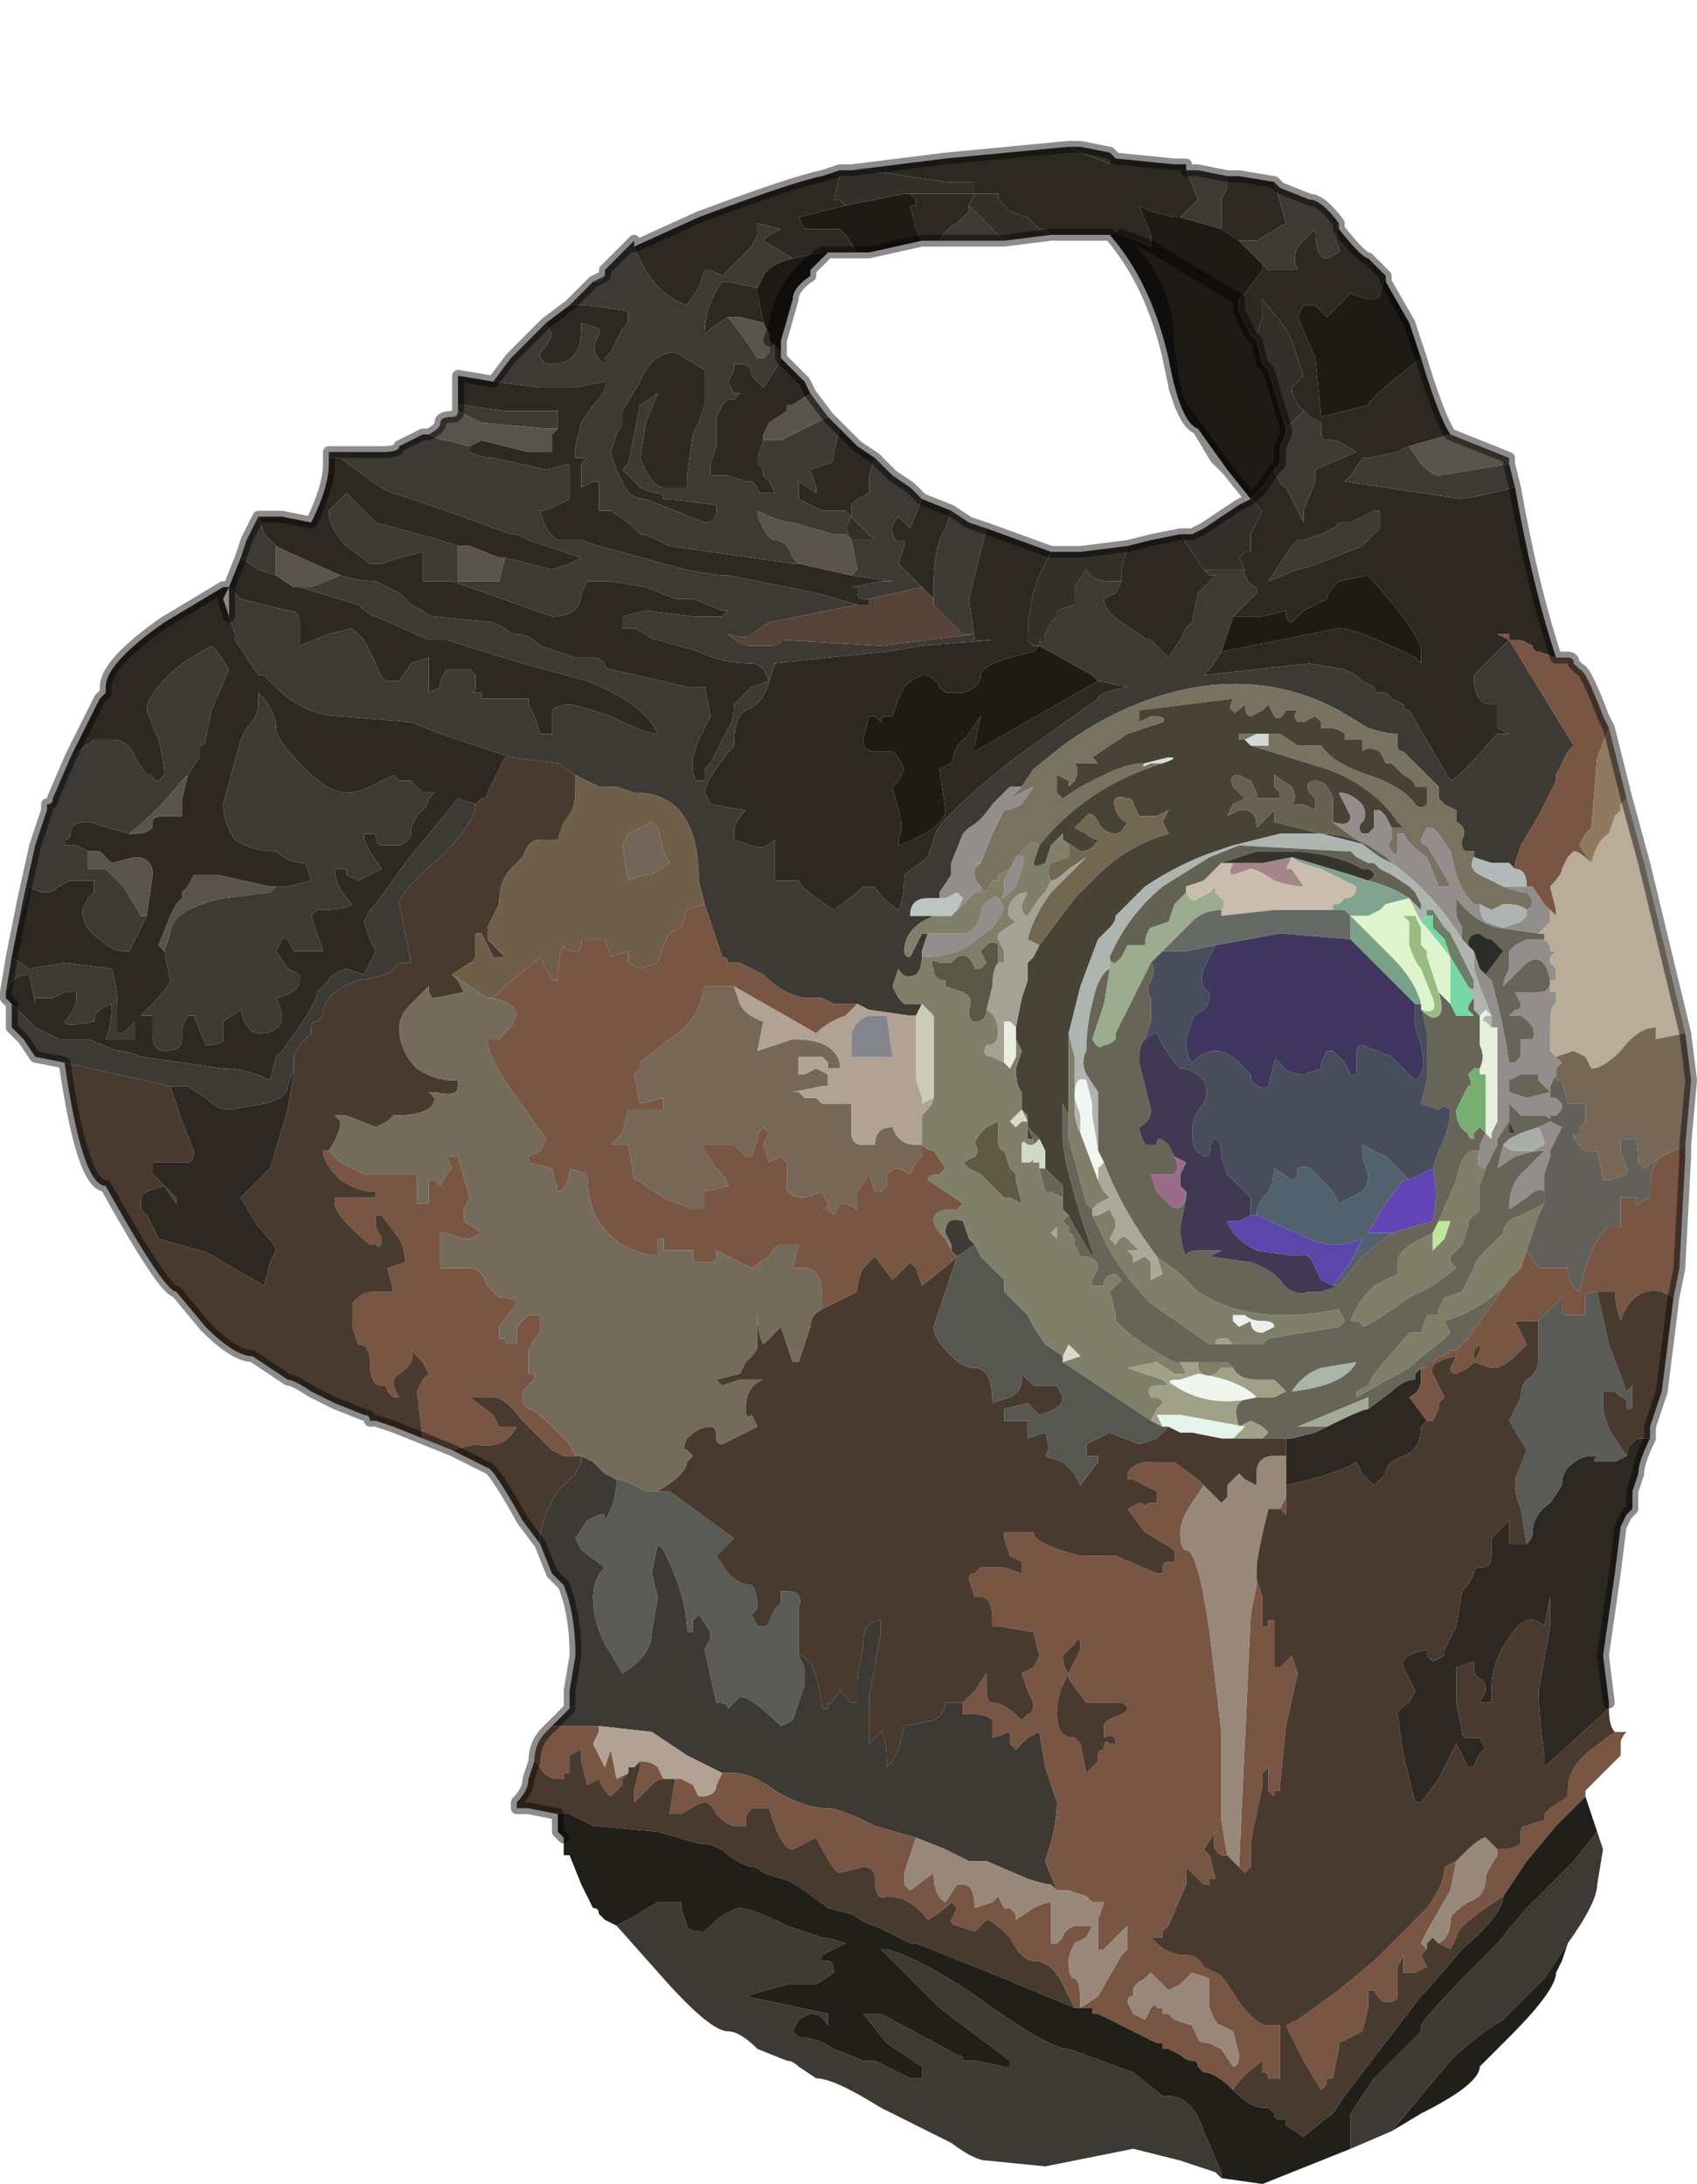 <?xml version="1.0" encoding="UTF-8" standalone="no"?>
<svg xmlns:xlink="http://www.w3.org/1999/xlink" height="18.6px" width="14.45px" xmlns="http://www.w3.org/2000/svg">
  <g transform="matrix(1.0, 0.0, 0.0, 1.0, 7.5, 8.65)">
    <path d="M4.3 -6.3 L4.25 -6.15 Q4.25 -6.1 4.15 -6.1 L4.0 -6.15 3.9 -6.05 3.8 -5.95 3.75 -6.0 3.7 -6.05 3.6 -6.05 3.55 -5.95 3.7 -5.6 3.75 -5.1 4.15 -5.2 Q4.15 -5.25 4.6 -5.6 4.75 -5.1 4.85 -4.95 L4.5 -4.85 4.4 -4.8 4.15 -4.75 4.1 -4.75 4.0 -4.6 3.95 -4.55 4.95 -4.4 5.2 -4.45 5.4 -4.5 Q5.55 -3.65 5.75 -3.05 L5.75 -3.05 5.6 -3.1 Q5.55 -3.1 5.55 -3.15 L5.45 -3.2 Q5.4 -3.2 5.35 -3.2 L5.35 -3.25 Q5.3 -3.25 5.25 -3.25 L5.35 -3.2 5.2 -3.05 5.05 -2.9 Q5.05 -2.65 5.2 -2.65 L5.25 -2.65 5.25 -2.45 5.35 -2.4 5.35 -2.4 5.25 -2.4 5.2 -2.35 Q4.95 -2.05 4.85 -2.0 L4.5 -2.6 Q4.45 -2.6 4.45 -2.65 L4.35 -2.7 4.3 -2.75 4.25 -2.75 Q4.2 -2.75 4.2 -2.8 L4.1 -2.85 4.05 -2.9 3.95 -2.95 3.65 -3.0 2.75 -2.9 2.8 -2.95 2.9 -3.1 3.9 -3.3 Q4.05 -3.3 4.55 -3.05 L4.6 -3.0 4.6 -3.1 Q4.6 -3.25 4.15 -3.75 L3.9 -3.7 Q3.8 -3.6 3.8 -3.55 L3.7 -3.5 3.7 -3.5 3.6 -3.45 3.5 -3.35 Q3.45 -3.35 3.45 -3.45 L3.25 -3.4 3.0 -3.4 3.2 -3.6 3.2 -3.65 Q3.15 -3.65 3.1 -3.75 L3.1 -3.8 3.05 -3.9 3.1 -3.95 3.15 -3.95 3.15 -4.1 3.25 -4.3 3.15 -4.4 3.25 -4.5 3.35 -4.65 Q3.4 -4.5 3.45 -4.5 L3.55 -4.3 3.6 -4.2 3.6 -4.3 3.7 -4.55 3.7 -4.65 4.05 -4.8 Q3.9 -4.9 3.85 -4.9 L3.8 -4.9 Q3.75 -4.9 3.75 -4.95 L3.75 -5.05 3.65 -5.1 3.6 -5.15 Q3.5 -5.25 3.5 -5.35 L3.6 -5.45 3.5 -5.75 3.45 -5.85 3.25 -6.1 3.25 -5.95 3.2 -5.8 3.15 -5.8 3.05 -6.0 3.05 -6.1 3.05 -6.1 3.1 -6.15 3.25 -6.35 3.25 -6.4 3.3 -6.35 3.3 -6.35 3.55 -6.35 Q3.5 -6.45 3.55 -6.55 L3.55 -6.55 3.7 -6.7 Q3.7 -6.45 3.8 -6.45 L3.9 -6.5 3.9 -6.55 Q3.85 -6.6 3.9 -6.75 L3.9 -6.7 Q4.1 -6.45 4.15 -6.45 L4.3 -6.3 M6.55 3.6 Q6.45 3.8 6.45 3.9 L6.4 4.05 6.4 4.2 6.35 4.25 6.3 4.35 6.25 4.75 6.15 5.45 6.2 5.85 6.2 5.9 5.65 6.4 5.65 6.3 Q5.6 5.95 5.6 5.75 L5.7 5.2 5.7 4.95 5.65 5.2 Q5.5 5.05 5.35 5.3 5.2 5.5 5.2 5.75 L5.2 5.85 5.1 5.85 5.15 5.75 Q5.15 5.65 5.1 5.65 L5.05 5.6 5.05 5.5 4.9 5.55 4.9 5.85 4.95 6.1 Q4.95 6.15 5.0 6.15 L5.1 6.15 5.15 6.25 Q5.1 6.25 5.05 6.4 L5.0 6.4 4.95 6.3 4.9 6.2 4.75 6.5 4.6 6.7 Q4.6 6.7 4.55 6.7 L4.45 6.3 4.4 5.95 Q4.4 5.9 4.5 5.85 L4.55 5.75 4.45 5.55 Q4.4 5.45 4.65 5.4 L4.65 5.45 4.7 5.5 4.8 5.45 4.8 5.4 4.9 5.2 4.95 4.9 5.0 4.85 5.05 4.75 Q5.05 4.7 5.1 4.7 5.2 4.7 5.2 4.6 L5.2 4.45 5.35 4.3 5.35 4.35 5.35 4.5 5.5 4.5 Q5.55 4.45 5.55 4.4 5.55 4.25 5.7 4.15 L5.8 4.0 Q5.8 3.9 5.85 3.85 5.95 3.75 6.05 3.75 L6.1 3.75 Q6.05 3.8 6.1 3.8 L6.25 3.8 6.35 3.75 Q6.35 3.65 6.45 3.6 L6.55 3.6 M-7.4 -0.1 L-7.45 -0.15 -7.45 -0.2 Q-7.4 -0.35 -7.25 -0.35 L-7.25 -0.35 -7.2 -0.1 -7.2 -0.15 -7.05 -0.15 -6.95 -0.2 -6.85 -0.2 -6.85 -0.15 Q-6.85 -0.05 -6.95 0.05 -6.95 0.1 -6.7 0.05 -6.7 -0.05 -6.55 -0.1 -6.55 0.1 -6.6 0.2 -6.55 0.2 -6.5 0.2 L-6.4 0.2 -6.35 0.2 -6.35 0.05 -6.45 0.15 -6.5 0.15 -6.5 -0.05 Q-6.5 -0.25 -6.55 -0.4 L-6.55 -0.4 -6.95 -0.45 -7.25 -0.4 -7.4 -0.5 -7.35 -0.75 -7.25 -1.1 Q-7.1 -1.0 -7.0 -1.1 L-6.9 -1.15 -6.7 -1.15 -6.7 -1.05 -6.75 -1.0 -6.8 -0.9 Q-6.8 -0.75 -6.65 -0.65 -6.55 -0.55 -6.45 -0.55 L-6.4 -0.55 Q-6.35 -0.65 -6.25 -0.85 L-6.2 -1.2 Q-6.2 -1.35 -6.35 -1.35 L-6.55 -1.3 Q-6.55 -1.3 -6.6 -1.35 L-6.65 -1.4 -6.75 -1.4 -6.85 -1.45 Q-6.95 -1.45 -6.95 -1.45 L-6.95 -1.5 Q-6.9 -1.5 -6.9 -1.55 -6.9 -1.65 -6.75 -1.65 L-6.4 -1.55 -6.35 -1.55 Q-6.25 -1.55 -6.2 -1.6 L-6.2 -1.65 Q-6.2 -1.7 -6.1 -1.7 L-5.95 -1.7 -5.95 -1.85 -5.9 -2.05 -5.9 -2.05 -5.8 -2.2 -5.8 -2.3 Q-5.75 -2.3 -5.75 -2.35 L-5.7 -2.6 -5.55 -2.95 -5.55 -2.95 -5.65 -3.1 -5.7 -3.15 -5.95 -3.0 Q-6.25 -2.75 -6.25 -2.6 L-6.15 -2.35 Q-6.1 -2.15 -6.1 -2.05 L-6.15 -2.0 Q-6.2 -2.0 -6.2 -2.05 L-6.25 -2.05 -6.35 -2.2 Q-6.4 -2.35 -6.55 -2.35 L-6.7 -2.35 -6.9 -2.2 -6.65 -2.7 -6.6 -2.75 Q-6.6 -2.75 -6.6 -2.8 -6.6 -3.0 -6.1 -3.35 L-5.6 -3.65 -5.55 -3.65 -5.6 -3.55 -5.55 -3.4 -5.5 -3.25 -5.5 -3.2 -5.3 -2.9 -5.25 -2.9 Q-4.95 -2.55 -4.6 -2.55 L-4.0 -2.5 -3.75 -2.4 -3.15 -2.2 -3.2 -2.2 -3.35 -1.9 Q-3.35 -1.85 -3.4 -1.85 L-3.45 -1.8 -3.45 -1.8 -3.6 -1.85 -4.05 -1.3 -4.3 -0.95 -4.35 -0.9 -4.4 -0.8 -4.35 -0.65 -4.3 -0.55 -4.4 -0.35 -4.55 -0.4 Q-4.7 -0.35 -4.7 -0.3 L-4.8 -0.2 Q-4.8 -0.1 -5.1 0.3 L-5.15 0.35 -5.2 0.55 Q-5.4 0.45 -5.6 0.45 L-6.3 0.35 Q-6.4 0.3 -6.5 0.3 L-6.75 0.2 -7.0 0.2 -7.2 0.1 -7.4 -0.1 M-5.55 -3.65 L-5.45 -3.9 -5.3 -3.8 -5.15 -3.75 -5.0 -3.65 -4.95 -3.65 -4.45 -3.5 Q-4.35 -3.4 -4.3 -3.4 L-3.85 -3.2 -3.7 -3.2 -3.05 -3.0 -2.5 -2.85 Q-2.0 -2.65 -1.9 -2.4 -2.0 -2.4 -2.3 -2.55 -2.6 -2.65 -2.65 -2.65 -2.75 -2.65 -2.8 -2.6 L-2.8 -2.4 -2.9 -2.4 -2.95 -2.55 -3.0 -2.65 -3.0 -2.7 -3.4 -2.7 -3.4 -2.75 -3.5 -2.75 Q-3.45 -2.75 -3.45 -2.8 L-3.45 -2.9 -3.5 -2.95 -3.55 -2.95 -3.7 -2.95 -3.75 -2.85 -3.75 -2.8 -3.85 -2.75 -3.85 -3.05 -4.0 -3.0 -4.1 -2.85 -4.2 -2.85 Q-4.25 -2.85 -4.3 -3.0 L-4.4 -3.2 -4.45 -3.25 -4.5 -3.3 -4.7 -3.25 -4.95 -3.15 -4.95 -3.35 Q-4.95 -3.45 -5.05 -3.45 L-5.45 -3.55 -5.5 -3.6 -5.55 -3.65 M-5.3 -4.25 L-5.3 -4.25 -5.15 -4.25 -5.1 -4.25 -4.85 -4.2 Q-4.7 -4.5 -4.7 -4.7 L-4.7 -4.75 -4.6 -4.75 -4.4 -4.6 Q-4.2 -4.45 -4.15 -4.45 L-3.7 -4.3 -3.15 -4.1 -3.1 -4.1 -3.0 -4.05 -2.55 -3.9 -2.65 -3.85 -2.8 -3.8 -3.2 -3.9 -3.25 -3.9 -3.5 -4.0 -3.6 -4.0 -3.6 -4.0 -3.75 -4.05 -4.3 -4.2 -4.55 -4.45 -4.7 -4.3 Q-4.7 -4.15 -4.55 -4.0 L-4.35 -3.85 -4.25 -3.85 -4.1 -3.9 -3.9 -3.95 -3.9 -3.7 -3.8 -3.7 -3.65 -3.7 -2.8 -3.4 Q-2.55 -3.4 -2.55 -3.6 L-2.5 -3.7 -2.3 -3.7 -2.0 -3.65 -1.75 -3.55 -1.6 -3.55 -1.35 -3.45 -1.3 -3.45 -1.35 -3.4 -1.6 -3.4 -2.0 -3.45 -2.2 -3.4 -2.2 -3.3 -2.1 -3.3 -2.0 -3.25 Q-1.95 -3.2 -1.9 -3.2 L-1.55 -3.1 Q-1.35 -3.0 -1.1 -3.0 -1.05 -3.0 -1.0 -2.95 L-0.95 -2.85 -0.9 -3.0 -0.45 -3.05 0.05 -3.1 0.35 -3.15 0.95 -3.2 0.8 -3.2 0.75 -3.55 0.9 -4.15 1.45 -3.95 1.45 -3.95 1.35 -3.75 Q1.25 -3.5 1.25 -3.2 L1.3 -3.15 1.35 -3.15 1.3 -3.1 Q0.85 -3.0 0.85 -2.9 0.85 -2.8 0.7 -2.75 L0.55 -2.75 0.5 -2.8 Q0.45 -2.9 0.35 -2.9 L0.25 -2.85 0.2 -2.8 0.15 -2.7 0.1 -2.55 0.05 -2.55 Q0.0 -2.55 0.0 -2.5 L-0.05 -2.55 -0.1 -2.55 -0.15 -2.35 Q-0.15 -2.25 -0.05 -2.25 L0.1 -2.25 0.15 -2.2 0.2 -2.1 0.15 -2.0 0.1 -1.95 0.15 -1.75 Q0.2 -1.6 0.15 -1.5 L0.15 -1.45 Q0.55 -1.6 0.55 -1.75 L0.5 -2.1 0.6 -2.15 0.65 -2.3 0.75 -2.4 0.85 -2.55 0.85 -2.55 0.8 -2.3 0.8 -2.25 1.5 -2.65 1.85 -2.85 2.1 -2.8 Q1.85 -2.75 1.85 -2.7 L1.15 -2.2 Q0.45 -1.65 0.45 -1.5 L0.4 -1.35 0.2 -1.2 Q0.2 -1.0 0.15 -0.9 0.0 -1.0 -0.05 -1.1 L-0.15 -1.1 -0.2 -1.05 -0.4 -0.9 Q-0.7 -1.1 -0.7 -1.15 L-0.85 -1.15 -0.9 -1.15 -0.9 -1.5 Q-1.0 -1.4 -1.1 -1.45 L-1.25 -1.5 -1.25 -1.55 Q-1.25 -1.65 -1.15 -1.75 L-1.45 -1.8 -1.5 -1.9 Q-1.5 -2.0 -1.25 -2.3 -1.25 -2.55 -1.15 -2.6 -1.0 -2.65 -0.95 -2.85 L-1.1 -2.8 -1.25 -2.65 Q-1.25 -2.5 -1.3 -2.45 L-1.4 -2.25 -1.45 -2.15 -1.5 -2.1 -1.5 -2.0 -1.55 -2.0 Q-1.6 -2.0 -1.6 -2.1 L-1.6 -2.2 -1.55 -2.35 -1.5 -2.45 -1.45 -2.55 -1.5 -2.8 -1.65 -2.8 -2.3 -2.95 Q-2.35 -2.95 -2.35 -3.0 -2.4 -3.05 -2.45 -3.05 L-2.6 -3.05 -2.9 -3.15 Q-3.0 -3.25 -3.1 -3.25 -3.15 -3.25 -3.2 -3.3 L-3.3 -3.35 -3.8 -3.4 Q-3.85 -3.4 -3.9 -3.45 L-4.0 -3.5 -4.05 -3.55 -4.1 -3.6 -4.3 -3.7 Q-4.45 -3.7 -4.6 -3.75 L-5.05 -3.95 -5.15 -4.0 -5.25 -4.1 -5.3 -4.25 M-3.6 -5.2 L-3.6 -5.45 -3.3 -5.4 -2.9 -5.35 -2.6 -5.35 -2.35 -5.4 -2.35 -5.35 Q-2.35 -5.3 -2.45 -5.2 L-2.55 -5.05 -2.6 -4.85 -2.6 -4.75 -2.55 -4.75 -2.5 -4.75 -2.55 -4.7 -2.55 -4.55 -2.55 -4.5 -2.45 -4.55 -2.4 -4.55 -2.4 -4.5 -2.4 -4.3 -2.3 -4.3 -2.15 -4.2 -2.05 -4.1 Q-2.0 -4.1 -1.9 -4.05 L-1.8 -4.0 -0.75 -3.85 -0.7 -3.85 -0.25 -3.75 0.1 -3.7 0.0 -3.7 -0.25 -3.65 -0.2 -3.65 -0.2 -3.6 Q-0.2 -3.55 -0.15 -3.55 -0.05 -3.55 -0.1 -3.55 L-0.1 -3.55 -0.1 -3.5 -0.2 -3.5 -0.55 -3.6 -1.3 -3.75 Q-1.5 -3.75 -1.85 -3.85 L-2.4 -4.0 -2.55 -4.05 -2.75 -4.05 Q-2.85 -4.1 -2.9 -4.3 -2.85 -4.3 -2.75 -4.35 L-2.65 -4.4 -2.65 -4.7 -2.85 -4.65 -3.3 -4.75 Q-3.4 -4.75 -3.5 -4.8 L-3.5 -4.85 -3.5 -4.85 -3.4 -4.9 -3.0 -4.8 -2.8 -4.8 -2.8 -4.95 -2.75 -5.0 -2.75 -5.05 -2.75 -5.15 -3.2 -5.15 -3.55 -5.2 -3.6 -5.2 M-3.15 -5.6 L-3.15 -5.6 -3.15 -5.6 M-2.85 -5.9 L-2.65 -6.05 -2.5 -6.05 -2.15 -6.0 -2.15 -5.9 -2.2 -5.85 -2.25 -5.75 -2.3 -5.65 -2.35 -5.6 -2.35 -5.55 Q-2.5 -5.65 -2.4 -5.8 L-2.4 -5.85 -2.55 -5.9 -2.55 -5.85 Q-2.55 -5.55 -2.8 -5.55 L-2.85 -5.55 -2.85 -5.55 -2.9 -5.6 -2.9 -5.65 -2.85 -5.7 -2.8 -5.8 -2.85 -5.9 -2.85 -5.9 M-2.1 -6.55 L-1.55 -6.8 Q-0.75 -7.1 -0.5 -7.15 L-0.35 -7.2 -0.35 -7.15 -0.4 -6.95 -0.4 -6.95 -0.35 -6.95 -0.3 -6.9 -0.7 -6.8 -0.65 -6.7 -0.35 -6.7 -0.3 -6.65 -0.2 -6.5 -0.45 -6.5 -0.5 -6.5 -0.75 -6.45 -0.75 -6.45 -1.0 -6.6 -0.95 -6.65 -0.85 -6.7 -1.05 -6.75 -1.05 -6.65 -1.1 -6.55 -1.1 -6.55 -1.35 -6.3 -1.45 -6.35 -1.5 -6.35 -1.5 -6.35 -1.55 -6.2 -1.55 -6.2 -1.65 -6.05 Q-1.95 -6.15 -2.1 -6.55 M-0.25 -7.2 L0.55 -7.3 1.6 -7.4 1.7 -7.35 Q1.85 -7.3 1.95 -7.25 L1.95 -7.35 2.0 -7.3 2.5 -7.25 2.6 -7.25 2.6 -7.2 2.7 -6.95 2.55 -6.8 2.5 -6.8 2.3 -6.85 2.2 -6.9 2.3 -6.65 2.3 -6.55 2.05 -6.65 1.95 -6.65 1.9 -6.65 1.5 -6.65 1.45 -6.65 Q1.4 -6.7 1.35 -6.7 L1.25 -6.8 1.1 -6.85 1.05 -6.9 1.0 -6.95 1.0 -7.0 0.8 -7.0 0.8 -7.1 0.7 -7.1 0.55 -7.1 -0.1 -7.2 -0.2 -7.2 -0.25 -7.2 M2.95 -7.15 L3.05 -7.15 3.35 -7.1 3.45 -6.75 3.2 -6.6 3.05 -6.6 2.9 -6.7 2.9 -6.95 2.95 -7.05 2.95 -7.15 M0.5 -6.6 L0.5 -6.6 0.35 -6.6 0.3 -6.7 0.25 -6.9 0.3 -6.9 0.3 -6.95 0.25 -7.0 0.8 -7.0 0.75 -6.9 0.75 -6.9 0.75 -6.85 0.65 -6.75 0.65 -6.75 Q0.55 -6.7 0.5 -6.6 M-0.85 -5.6 L-0.65 -5.4 -0.6 -5.3 -0.75 -5.2 -0.8 -5.2 -0.8 -5.15 -0.95 -5.05 -1.0 -4.95 -1.0 -4.9 -1.05 -4.75 -1.05 -4.7 -1.0 -4.65 -1.0 -4.6 -0.95 -4.55 -0.9 -4.45 -1.0 -4.45 Q-1.05 -4.45 -1.05 -4.5 L-1.1 -4.55 -1.15 -4.55 -1.3 -4.6 -1.45 -4.6 -1.45 -4.7 -1.45 -4.7 -1.4 -4.85 -1.4 -4.95 -1.4 -5.1 -1.35 -5.2 -1.3 -5.25 -1.25 -5.25 -1.2 -5.3 -1.25 -5.3 -1.3 -5.4 -1.25 -5.5 -1.25 -5.55 -1.2 -5.55 Q-1.1 -5.55 -1.1 -5.45 L-1.0 -5.35 -0.9 -5.5 -0.85 -5.6 M-0.35 -5.0 L-0.2 -4.85 -0.05 -4.75 -0.05 -4.75 -0.1 -4.6 Q-0.1 -4.5 -0.1 -4.45 L-0.2 -4.4 -0.25 -4.35 -0.25 -4.25 -0.25 -4.25 -0.3 -4.3 -0.5 -4.3 -0.7 -4.4 -0.7 -4.45 -0.7 -4.55 -0.55 -4.45 -0.55 -4.5 -0.6 -4.65 -0.45 -4.7 Q-0.4 -4.7 -0.4 -4.8 L-0.35 -5.0 M0.35 -4.4 L0.6 -4.3 0.55 -4.15 Q0.45 -4.0 0.45 -3.65 L0.45 -3.55 0.35 -3.65 0.3 -3.7 0.2 -3.7 0.3 -3.7 0.15 -3.85 0.2 -4.0 0.2 -4.05 Q0.1 -4.0 0.1 -4.15 0.1 -4.2 0.15 -4.25 L0.2 -4.2 0.25 -4.15 0.35 -4.4 M2.1 -4.0 L2.3 -4.05 2.55 -4.1 2.75 -3.8 2.8 -3.75 2.85 -3.75 2.8 -3.7 2.75 -3.65 2.7 -3.6 2.65 -3.35 2.6 -3.3 2.55 -3.2 2.45 -3.05 2.3 -3.2 Q2.25 -3.2 2.2 -3.25 L2.05 -3.35 Q1.9 -3.45 1.9 -3.55 L2.0 -3.6 2.05 -3.7 2.05 -3.8 2.1 -4.0 M3.15 -4.4 L3.15 -4.4 M3.55 -4.05 L3.5 -4.0 3.3 -3.7 3.55 -3.8 Q3.6 -3.8 3.85 -3.9 L4.1 -4.0 4.15 -4.05 Q4.2 -4.1 4.25 -4.15 L4.25 -4.3 4.2 -4.3 4.0 -4.2 3.9 -4.2 Q3.9 -4.15 3.6 -4.05 L3.55 -4.05 M4.25 -4.05 L4.25 -4.05 4.3 -4.05 4.25 -4.05 M4.6 3.0 L4.6 3.1 Q4.6 3.2 4.5 3.25 L4.65 3.45 4.6 3.5 Q4.6 3.7 4.45 3.75 4.3 3.8 4.3 3.9 L4.25 3.95 4.2 4.0 4.1 3.9 4.05 3.8 Q3.9 3.9 3.45 4.0 L3.45 3.75 3.45 3.6 3.5 3.6 3.7 3.55 3.8 3.5 Q4.1 3.35 4.15 3.35 L4.35 3.2 Q4.45 3.1 4.55 3.1 L4.55 3.05 4.6 3.0 M-2.05 -5.4 Q-1.95 -5.65 -1.75 -5.65 L-1.5 -5.5 -1.5 -5.2 -1.5 -5.2 -1.55 -5.05 -1.6 -4.95 -1.65 -4.6 -1.65 -4.5 -1.85 -4.5 Q-1.95 -4.5 -2.05 -4.75 L-2.05 -4.75 -2.0 -5.05 -1.9 -5.3 -2.05 -5.2 -2.15 -4.7 -2.2 -4.65 -2.15 -4.6 -2.15 -4.6 -2.05 -4.5 Q-1.95 -4.45 -1.9 -4.45 -1.85 -4.45 -1.85 -4.4 L-1.8 -4.4 -1.4 -4.35 -1.4 -4.3 Q-1.4 -4.2 -1.5 -4.2 L-2.0 -4.4 Q-2.15 -4.4 -2.2 -4.55 L-2.25 -4.65 -2.3 -4.8 -2.25 -4.95 -2.2 -5.05 -2.2 -5.15 -2.05 -5.4 M-1.05 -6.2 L-1.05 -6.15 -1.0 -5.9 -1.0 -5.9 -1.0 -5.9 -1.2 -5.95 -1.3 -5.95 -1.45 -5.85 -1.5 -5.8 Q-1.5 -6.05 -1.35 -6.25 L-1.3 -6.25 -1.05 -6.2 M-6.1 -0.55 L-6.05 -0.3 Q-6.05 -0.25 -6.3 0.0 L-6.25 0.0 -6.2 0.0 -6.2 0.15 Q-6.2 0.3 -6.1 0.3 -5.95 0.3 -5.95 0.2 L-5.95 0.1 -5.9 0.0 -5.85 0.0 -5.75 0.25 Q-5.6 0.25 -5.6 0.2 L-5.6 0.05 -5.45 -0.05 Q-5.4 0.15 -5.3 0.15 -5.1 0.15 -5.1 0.0 -5.1 -0.05 -5.15 -0.15 -4.95 -0.2 -4.95 -0.3 L-4.95 -0.35 -5.05 -0.4 -5.15 -0.55 -5.1 -0.65 -5.05 -0.65 -5.0 -0.55 -4.75 -0.55 -4.85 -0.85 -4.8 -0.9 Q-4.55 -0.9 -4.5 -0.95 -4.65 -1.1 -4.65 -1.25 L-4.6 -1.25 -4.55 -1.25 -4.55 -1.2 -4.45 -1.15 -4.35 -1.2 -4.25 -1.25 -4.35 -1.4 -4.4 -1.5 -4.4 -1.55 -4.3 -1.55 Q-4.3 -1.45 -4.25 -1.45 L-4.1 -1.45 Q-4.0 -1.5 -4.0 -1.55 L-4.0 -1.6 -3.95 -1.7 -3.9 -1.75 Q-3.85 -1.8 -3.85 -1.85 L-3.8 -1.9 -3.9 -1.9 Q-3.9 -1.9 -3.95 -1.95 L-4.0 -2.0 -4.1 -2.0 -4.15 -2.05 -4.35 -1.95 Q-4.45 -1.9 -4.55 -1.9 -4.7 -1.9 -4.9 -2.1 -5.15 -2.35 -5.15 -2.45 -5.15 -2.6 -5.3 -2.75 L-5.3 -2.65 Q-5.3 -2.55 -5.4 -2.45 L-5.45 -2.35 -5.6 -1.8 Q-5.6 -1.65 -5.5 -1.5 -5.35 -1.4 -5.15 -1.4 -5.05 -1.3 -4.9 -1.3 L-4.85 -1.15 -5.05 -1.1 -5.15 -1.1 -5.2 -1.1 -5.65 -1.2 -5.85 -1.2 -5.9 -1.1 -5.95 -1.05 -5.95 -1.0 -6.0 -0.95 -6.05 -0.85 -6.05 -0.85 -6.15 -0.6 -6.15 -0.6 -6.1 -0.55 M-5.0 0.45 L-5.0 0.5 -5.05 0.8 -5.2 1.3 -5.2 1.3 -5.25 1.35 -5.35 1.45 -5.45 1.55 -5.3 1.8 Q-5.15 1.95 -5.15 2.0 L-5.2 2.1 -5.25 2.3 -5.6 2.1 Q-5.75 2.0 -5.8 2.0 L-6.15 1.9 -6.25 1.7 -6.3 1.65 -6.3 1.55 Q-6.3 1.5 -6.1 1.45 L-6.0 1.6 -6.0 1.55 -6.05 1.5 -6.1 1.45 -6.15 1.4 -6.2 1.35 -6.2 1.25 -5.9 1.25 Q-5.85 1.25 -5.85 1.15 L-5.95 0.9 -6.05 0.6 -5.9 0.6 Q-5.9 0.6 -5.75 0.7 -5.65 0.8 -5.55 0.8 L-5.25 0.75 Q-5.05 0.7 -5.05 0.6 L-5.0 0.45 -5.0 0.45" fill="#2e2822" fill-rule="evenodd" stroke="none"/>
    <path d="M4.3 -6.3 L4.3 -6.25 4.5 -5.9 4.6 -5.6 Q4.15 -5.25 4.15 -5.2 L3.75 -5.1 3.7 -5.6 3.55 -5.95 3.6 -6.05 3.7 -6.05 3.75 -6.0 3.8 -5.95 3.9 -6.05 4.0 -6.15 4.15 -6.1 Q4.25 -6.1 4.25 -6.15 L4.3 -6.3 M1.95 -6.65 L2.05 -6.65 2.3 -6.55 2.3 -6.65 2.2 -6.9 2.3 -6.85 2.5 -6.8 2.55 -6.8 2.9 -6.7 3.05 -6.6 3.25 -6.4 3.25 -6.35 3.1 -6.15 3.05 -6.1 3.05 -6.1 3.05 -6.0 3.15 -5.8 3.2 -5.75 3.25 -5.55 3.3 -5.5 3.3 -5.5 3.45 -5.0 3.45 -4.95 3.4 -4.85 3.4 -4.7 3.35 -4.65 3.35 -4.65 3.25 -4.5 3.15 -4.4 3.15 -4.4 3.15 -4.4 2.95 -4.65 2.7 -5.0 2.7 -5.0 Q2.55 -5.05 2.45 -5.6 2.3 -6.25 1.95 -6.65 M0.35 -6.6 L-0.1 -6.5 -0.2 -6.5 -0.2 -6.5 -0.3 -6.65 -0.35 -6.7 -0.65 -6.7 -0.7 -6.8 -0.3 -6.9 0.2 -7.0 0.25 -7.0 0.3 -6.95 0.3 -6.9 0.25 -6.9 0.3 -6.7 0.35 -6.6 M-0.45 -6.5 L-0.6 -6.35 -0.6 -6.3 Q-0.75 -6.2 -0.75 -6.1 L-0.85 -5.75 -0.85 -5.65 -0.95 -5.75 -0.95 -5.8 -1.0 -5.9 -1.0 -5.9 -1.05 -6.15 -1.05 -6.2 -1.0 -6.3 Q-0.95 -6.4 -0.75 -6.45 L-0.75 -6.45 -0.5 -6.5 Q-0.85 -6.25 -0.9 -5.9 L-0.95 -5.75 -0.9 -5.9 Q-0.85 -6.25 -0.5 -6.5 L-0.45 -6.5 M3.0 -3.4 L3.25 -3.4 3.45 -3.45 Q3.45 -3.35 3.5 -3.35 L3.6 -3.45 3.7 -3.5 3.7 -3.5 3.8 -3.55 Q3.8 -3.6 3.9 -3.7 L4.15 -3.75 Q4.6 -3.25 4.6 -3.1 L4.6 -3.0 4.55 -3.05 Q4.05 -3.3 3.9 -3.3 L2.9 -3.1 2.95 -3.25 3.0 -3.4 M2.7 -5.0 L2.55 -5.2 2.5 -5.35 2.45 -5.7 Q2.45 -6.25 2.05 -6.6 L2.05 -6.65 2.05 -6.6 Q2.45 -6.25 2.45 -5.7 L2.5 -5.35 2.55 -5.2 2.7 -5.0 M3.15 -4.4 L2.95 -4.65 3.15 -4.4 M2.3 -6.55 L3.05 -6.1 2.3 -6.55 M1.85 -2.85 L1.5 -2.65 0.8 -2.25 0.8 -2.3 0.85 -2.55 0.85 -2.55 0.75 -2.4 0.65 -2.3 0.6 -2.15 0.5 -2.1 0.55 -1.75 Q0.55 -1.6 0.15 -1.45 L0.15 -1.5 Q0.2 -1.6 0.15 -1.75 L0.1 -1.95 0.15 -2.0 0.2 -2.1 0.15 -2.2 0.1 -2.25 -0.05 -2.25 Q-0.15 -2.25 -0.15 -2.35 L-0.1 -2.55 -0.05 -2.55 0.0 -2.5 Q0.0 -2.55 0.05 -2.55 L0.1 -2.55 0.15 -2.7 0.2 -2.8 0.25 -2.85 0.35 -2.9 Q0.45 -2.9 0.5 -2.8 L0.55 -2.75 0.7 -2.75 Q0.85 -2.8 0.85 -2.9 0.85 -3.0 1.3 -3.1 L1.35 -3.15 1.35 -3.15 1.8 -2.9 Q1.85 -2.85 1.85 -2.85" fill="#1e1a16" fill-rule="evenodd" stroke="none"/>
    <path d="M5.35 -4.7 L5.4 -4.5 5.2 -4.45 4.95 -4.4 3.95 -4.55 4.0 -4.6 4.1 -4.75 4.15 -4.75 4.4 -4.8 4.5 -4.85 4.6 -4.7 Q4.7 -4.6 4.75 -4.6 L5.05 -4.65 5.35 -4.7 M6.1 6.95 L6.15 7.1 6.1 7.4 Q6.1 7.55 5.85 7.9 L5.65 8.2 5.4 8.45 5.3 8.55 Q5.05 8.7 4.85 8.9 L4.6 9.2 4.35 9.5 4.0 9.65 4.0 9.35 4.1 9.2 4.2 9.05 4.4 8.85 4.6 8.65 4.6 8.6 Q4.65 8.5 5.25 7.9 L5.5 7.6 5.9 7.2 6.1 6.95 M2.9 9.9 L2.85 9.85 2.55 9.75 2.15 9.65 1.4 9.8 0.9 9.75 Q0.8 9.75 0.6 9.6 L0.0 9.3 Q-0.4 9.05 -0.55 9.05 L-0.7 8.95 Q-0.75 8.9 -0.8 8.9 L-1.05 8.8 Q-1.2 8.65 -1.3 8.65 -1.45 8.65 -1.85 8.2 L-2.25 7.75 -2.15 7.7 -1.9 7.55 -1.7 7.55 -1.7 7.6 -1.65 7.75 Q-1.65 7.8 -1.5 7.8 L-1.4 7.7 Q-1.25 7.6 -1.2 7.6 -1.1 7.6 -0.8 7.75 L-0.5 7.85 Q-0.45 7.85 -0.3 7.9 L-0.5 8.0 -0.5 8.05 -0.45 8.05 Q-0.4 8.05 -0.4 8.15 L-0.55 8.25 -0.8 8.25 -1.15 8.35 -0.45 8.5 -0.45 8.6 Q-0.5 8.5 -0.6 8.5 L-0.7 8.55 -0.75 8.65 -0.7 8.7 Q-0.55 8.7 -0.4 8.8 L-0.15 8.9 Q-0.1 8.9 -0.05 8.9 L0.25 9.05 0.35 9.05 0.35 8.95 0.05 8.75 -0.15 8.5 0.0 8.5 0.65 8.85 Q0.7 8.85 0.7 8.9 L0.8 8.9 1.05 8.95 1.1 8.95 1.1 8.9 0.5 8.45 0.0 7.95 0.05 7.95 Q0.4 8.05 0.95 8.45 1.45 8.8 1.6 8.8 L2.15 9.0 2.4 9.2 2.45 9.2 Q2.65 9.2 2.75 9.5 L2.9 9.85 2.9 9.9 M-2.8 6.05 L-2.65 5.9 -2.65 5.75 -2.6 5.45 Q-2.6 5.1 -2.7 4.85 L-2.7 4.85 -2.7 4.85 -2.8 4.75 -2.8 4.75 -2.9 4.5 -2.9 4.45 Q-2.9 4.3 -2.75 4.05 L-2.6 3.9 -2.55 3.8 -2.55 3.75 -2.45 3.8 -2.35 3.9 -2.25 3.95 Q-2.25 4.15 -2.35 4.3 L-2.35 4.25 Q-2.35 4.25 -2.4 4.25 L-2.5 4.3 -2.6 4.45 -2.55 4.55 -2.35 4.7 Q-2.45 4.8 -2.45 4.95 -2.45 5.15 -2.35 5.35 L-2.2 5.6 Q-1.95 5.45 -1.95 5.25 L-1.9 4.95 -1.95 4.75 -1.9 4.5 -1.85 4.55 Q-1.65 4.95 -1.65 5.25 L-1.6 5.25 Q-1.6 5.3 -1.6 5.2 L-1.6 5.15 -1.55 5.1 -1.45 5.25 -1.45 5.3 -1.5 5.4 -1.4 5.85 Q-1.3 5.85 -1.3 5.9 -1.2 5.8 -1.2 5.8 -1.1 5.8 -0.85 6.05 L-0.75 6.0 -0.65 5.7 -0.65 5.55 -0.7 5.45 Q-0.55 5.45 -0.5 5.9 L-0.45 5.9 -0.45 5.85 Q-0.45 5.9 -0.35 5.75 L-0.25 5.85 -0.2 5.85 -0.2 5.65 -0.15 5.35 Q-0.15 5.15 0.0 5.15 L0.0 5.25 -0.1 5.8 -0.1 6.2 0.0 6.1 Q0.05 6.15 0.05 6.35 L0.05 6.4 0.1 6.35 0.15 6.25 0.2 6.05 0.45 6.0 Q0.55 5.95 0.55 5.85 L0.6 5.85 0.7 5.85 0.7 5.95 0.8 5.95 Q0.9 5.95 0.95 6.0 L0.95 6.15 1.1 6.1 1.1 6.2 1.15 6.25 1.25 6.15 Q1.25 6.15 1.35 6.1 L1.4 6.4 1.45 6.55 1.5 6.7 Q1.5 6.9 1.4 7.2 L1.5 7.45 1.45 7.4 Q1.4 7.4 1.25 7.35 L0.9 7.2 0.75 7.2 0.55 7.1 0.3 7.0 -0.05 6.9 Q-0.35 6.75 -0.45 6.75 -0.65 6.75 -0.9 6.6 -1.1 6.45 -1.25 6.45 L-1.35 6.45 -1.65 6.3 Q-1.95 6.1 -1.95 6.1 L-2.4 6.05 -2.8 6.05 M-6.95 0.4 L-7.2 0.35 -7.3 0.2 -7.4 0.1 -7.4 -0.1 -7.2 0.1 -7.0 0.2 -6.75 0.2 -6.5 0.3 Q-6.4 0.3 -6.3 0.35 L-5.6 0.45 Q-5.4 0.45 -5.2 0.55 L-5.15 0.35 -5.1 0.3 Q-4.8 -0.1 -4.8 -0.2 L-4.7 -0.3 Q-4.7 -0.35 -4.55 -0.4 L-4.4 -0.35 -4.3 -0.55 -4.35 -0.65 -4.4 -0.8 -4.35 -0.9 -4.3 -0.95 -4.05 -1.3 -3.6 -1.85 -3.45 -1.8 -3.45 -1.8 -3.45 -1.8 Q-3.45 -1.65 -3.75 -1.35 -4.1 -1.05 -4.1 -0.95 L-4.0 -0.45 -4.1 -0.45 -4.15 -0.4 Q-4.15 -0.35 -4.45 -0.3 -4.75 -0.2 -4.75 0.0 L-4.8 0.05 Q-4.85 0.05 -4.85 0.1 L-4.85 0.15 -4.9 0.2 -4.95 0.25 -5.0 0.35 -5.0 0.45 -5.0 0.45 -5.05 0.6 Q-5.05 0.7 -5.25 0.75 L-5.55 0.8 Q-5.65 0.8 -5.75 0.7 -5.9 0.6 -5.9 0.6 L-6.05 0.6 -6.95 0.4 M-7.45 -0.2 L-7.4 -0.5 -7.25 -0.4 -6.95 -0.45 -6.55 -0.4 -6.55 -0.4 Q-6.5 -0.25 -6.5 -0.05 L-6.5 0.15 -6.45 0.15 -6.35 0.05 -6.35 0.2 -6.4 0.2 -6.5 0.2 Q-6.55 0.2 -6.6 0.2 -6.55 0.1 -6.55 -0.1 -6.7 -0.05 -6.7 0.05 -6.95 0.1 -6.95 0.05 -6.85 -0.05 -6.85 -0.15 L-6.85 -0.2 -6.95 -0.2 -7.05 -0.15 -7.2 -0.15 -7.2 -0.1 -7.25 -0.35 -7.25 -0.35 Q-7.4 -0.35 -7.45 -0.2 M-7.35 -0.75 L-7.3 -1.0 -7.2 -1.45 -7.15 -1.6 -7.1 -1.75 -7.1 -1.8 Q-7.05 -1.8 -7.05 -1.85 L-6.9 -2.2 -6.7 -2.35 -6.55 -2.35 Q-6.4 -2.35 -6.35 -2.2 L-6.25 -2.05 -6.2 -2.05 Q-6.2 -2.0 -6.15 -2.0 L-6.1 -2.05 Q-6.1 -2.15 -6.15 -2.35 L-6.25 -2.6 Q-6.25 -2.75 -5.95 -3.0 L-5.7 -3.15 -5.65 -3.1 -5.55 -2.95 -5.55 -2.95 -5.7 -2.6 -5.75 -2.35 Q-5.75 -2.3 -5.8 -2.3 L-5.8 -2.2 -5.9 -2.05 -5.9 -2.05 -5.95 -2.0 Q-6.2 -1.7 -6.4 -1.55 L-6.75 -1.65 Q-6.9 -1.65 -6.9 -1.55 -6.9 -1.5 -6.95 -1.5 L-6.95 -1.45 Q-6.95 -1.45 -6.85 -1.45 L-6.75 -1.4 -6.75 -1.25 -6.6 -1.25 -6.45 -1.1 -6.3 -0.85 -6.25 -0.85 Q-6.35 -0.65 -6.4 -0.55 L-6.45 -0.55 Q-6.55 -0.55 -6.65 -0.65 -6.8 -0.75 -6.8 -0.9 L-6.75 -1.0 -6.7 -1.05 -6.7 -1.15 -6.9 -1.15 -7.0 -1.1 Q-7.1 -1.0 -7.25 -1.1 L-7.35 -0.75 M-5.55 -3.4 L-5.55 -3.65 -5.5 -3.6 -5.45 -3.55 -5.05 -3.45 Q-4.95 -3.45 -4.95 -3.35 L-4.95 -3.15 -4.7 -3.25 -4.5 -3.3 -4.45 -3.25 -4.4 -3.2 -4.3 -3.0 Q-4.25 -2.85 -4.2 -2.85 L-4.1 -2.85 -4.0 -3.0 -3.85 -3.05 -3.85 -2.75 -3.75 -2.8 -3.75 -2.85 -3.7 -2.95 -3.55 -2.95 -3.5 -2.95 -3.45 -2.9 -3.45 -2.8 Q-3.45 -2.75 -3.5 -2.75 L-3.4 -2.75 -3.4 -2.7 -3.0 -2.7 -3.0 -2.65 -2.95 -2.55 -2.9 -2.4 -2.8 -2.4 -2.8 -2.6 Q-2.75 -2.65 -2.65 -2.65 -2.6 -2.65 -2.3 -2.55 -2.0 -2.4 -1.9 -2.4 -2.0 -2.65 -2.5 -2.85 L-3.05 -3.0 -3.7 -3.2 -3.85 -3.2 -4.3 -3.4 Q-4.35 -3.4 -4.45 -3.5 L-4.95 -3.65 -5.0 -3.65 -4.85 -3.65 -4.6 -3.75 Q-4.45 -3.7 -4.3 -3.7 L-4.1 -3.6 -4.05 -3.55 -4.0 -3.5 -3.9 -3.45 Q-3.85 -3.4 -3.8 -3.4 L-3.3 -3.35 -3.2 -3.3 Q-3.15 -3.25 -3.1 -3.25 -3.0 -3.25 -2.9 -3.15 L-2.6 -3.05 -2.45 -3.05 Q-2.4 -3.05 -2.35 -3.0 -2.35 -2.95 -2.3 -2.95 L-1.65 -2.8 -1.5 -2.8 -1.45 -2.55 -1.5 -2.45 -1.55 -2.35 -1.6 -2.2 -1.6 -2.1 Q-1.6 -2.0 -1.55 -2.0 L-1.5 -2.0 -1.5 -2.1 -1.45 -2.15 -1.4 -2.25 -1.3 -2.45 Q-1.25 -2.5 -1.25 -2.65 L-1.1 -2.8 -0.95 -2.85 Q-1.0 -2.65 -1.15 -2.6 -1.25 -2.55 -1.25 -2.3 -1.5 -2.0 -1.5 -1.9 L-1.45 -1.8 -1.15 -1.75 Q-1.25 -1.65 -1.25 -1.55 L-1.25 -1.5 -1.1 -1.45 Q-1.0 -1.4 -0.9 -1.5 L-0.9 -1.15 -0.85 -1.15 -0.7 -1.15 Q-0.7 -1.1 -0.4 -0.9 L-0.2 -1.05 -0.15 -1.1 -0.05 -1.1 Q0.0 -1.0 0.15 -0.9 0.2 -1.0 0.2 -1.2 L0.4 -1.35 0.45 -1.5 Q0.45 -1.65 1.15 -2.2 L1.85 -2.7 Q1.85 -2.75 2.1 -2.8 L1.85 -2.85 Q1.85 -2.85 1.8 -2.9 L1.35 -3.15 1.35 -3.2 1.4 -3.2 1.4 -3.25 1.45 -3.35 1.5 -3.4 1.5 -3.45 1.65 -3.5 1.65 -3.65 1.75 -3.8 Q1.8 -3.7 1.95 -3.7 L2.05 -3.7 2.0 -3.6 1.9 -3.55 Q1.9 -3.45 2.05 -3.35 L2.2 -3.25 Q2.25 -3.2 2.3 -3.2 L2.45 -3.05 2.55 -3.2 2.6 -3.3 2.65 -3.35 2.7 -3.6 2.75 -3.65 2.8 -3.7 2.85 -3.75 2.8 -3.75 2.75 -3.8 2.8 -3.8 3.1 -3.8 3.1 -3.75 Q3.15 -3.65 3.2 -3.65 L3.2 -3.6 3.0 -3.4 2.95 -3.25 2.9 -3.1 2.8 -2.95 2.75 -2.9 3.65 -3.0 3.95 -2.95 4.05 -2.9 4.1 -2.85 4.2 -2.8 Q4.2 -2.75 4.25 -2.75 L4.3 -2.75 4.35 -2.7 4.45 -2.65 Q4.45 -2.6 4.5 -2.6 L4.85 -2.0 Q4.95 -2.05 5.2 -2.35 L5.25 -2.4 5.35 -2.4 5.35 -2.4 5.25 -2.45 5.25 -2.65 5.2 -2.65 Q5.05 -2.65 5.05 -2.9 L5.2 -3.05 5.35 -3.2 5.9 -2.3 5.85 -2.25 5.8 -2.15 5.75 -2.05 5.75 -2.0 5.6 -1.7 5.45 -1.45 5.4 -1.3 5.4 -1.25 5.35 -1.3 5.2 -1.3 5.05 -1.35 5.05 -1.4 5.0 -1.4 Q4.95 -1.4 4.95 -1.45 L4.95 -1.5 Q5.0 -1.6 4.9 -1.65 L4.9 -1.75 4.8 -1.8 4.75 -1.85 Q4.75 -1.85 4.75 -1.95 L4.6 -2.1 4.45 -2.25 Q4.4 -2.25 4.4 -2.3 L4.4 -2.4 Q4.3 -2.4 4.15 -2.45 L3.9 -2.6 Q3.35 -2.9 2.7 -2.8 2.1 -2.7 1.55 -2.3 L1.3 -2.1 1.2 -1.95 1.15 -1.95 1.1 -1.95 0.95 -1.8 Q0.85 -1.65 0.75 -1.6 L0.75 -1.6 0.75 -1.6 0.7 -1.55 0.6 -1.3 0.6 -1.2 0.5 -1.05 0.5 -1.0 0.45 -1.0 0.4 -1.0 Q0.25 -1.0 0.25 -0.85 L0.4 -0.85 0.4 -0.85 0.6 -0.85 0.45 -0.85 0.35 -0.8 Q0.2 -0.7 0.2 -0.55 0.2 -0.5 0.25 -0.5 L0.3 -0.6 0.35 -0.7 0.4 -0.7 0.35 -0.55 0.35 -0.5 0.35 -0.5 Q0.35 -0.4 0.3 -0.35 0.2 -0.3 0.15 -0.4 L0.1 -0.25 0.15 -0.15 0.2 -0.1 0.35 -0.1 0.3 0.0 0.25 0.0 -0.1 -0.05 -0.2 -0.1 -0.4 -0.1 -0.5 -0.15 -0.6 -0.15 Q-0.8 -0.15 -1.0 -0.35 L-1.2 -0.45 -1.3 -0.45 Q-1.3 -0.5 -1.35 -0.5 L-1.45 -0.8 -1.5 -0.95 -1.55 -1.15 Q-1.55 -1.9 -2.1 -1.9 L-2.25 -1.95 -2.4 -1.95 -2.6 -2.05 -2.75 -2.15 -3.15 -2.2 -3.75 -2.4 -4.0 -2.5 -4.6 -2.55 Q-4.95 -2.55 -5.25 -2.9 L-5.3 -2.9 -5.5 -3.2 -5.5 -3.25 -5.55 -3.4 M-5.45 -3.9 L-5.45 -3.9 -5.4 -4.05 -5.35 -4.15 -5.3 -4.25 -5.25 -4.1 -5.15 -4.0 -5.15 -3.75 -5.3 -3.8 -5.45 -3.9 M-4.7 -4.75 L-4.7 -4.8 -4.35 -4.8 -4.25 -4.8 Q-4.1 -4.8 -4.1 -4.85 L-3.9 -4.95 -3.85 -4.95 Q-3.75 -4.9 -3.7 -4.9 L-3.5 -4.85 -3.5 -4.8 Q-3.4 -4.75 -3.3 -4.75 L-2.85 -4.65 -2.65 -4.7 -2.65 -4.4 -2.75 -4.35 Q-2.85 -4.3 -2.9 -4.3 -2.85 -4.1 -2.75 -4.05 L-2.55 -4.05 -2.4 -4.0 -1.85 -3.85 Q-1.5 -3.75 -1.3 -3.75 L-0.55 -3.6 -0.2 -3.5 -0.2 -3.5 -0.95 -3.35 -1.1 -3.25 Q-1.15 -3.2 -1.3 -3.25 -1.2 -3.15 -1.1 -3.15 L-0.95 -3.15 Q-0.85 -3.15 -0.85 -3.2 L0.0 -3.15 0.8 -3.25 0.7 -3.25 0.5 -3.45 0.45 -3.5 0.45 -3.55 0.45 -3.65 Q0.45 -4.0 0.55 -4.15 L0.6 -4.3 0.75 -4.2 0.9 -4.15 0.75 -3.55 0.8 -3.2 0.95 -3.2 0.35 -3.15 0.05 -3.1 -0.45 -3.05 -0.9 -3.0 -0.95 -2.85 -1.0 -2.95 Q-1.05 -3.0 -1.1 -3.0 -1.35 -3.0 -1.55 -3.1 L-1.9 -3.2 Q-1.95 -3.2 -2.0 -3.25 L-2.1 -3.3 -2.2 -3.3 -2.2 -3.4 -2.0 -3.45 -1.6 -3.4 -1.35 -3.4 -1.3 -3.45 -1.35 -3.45 -1.6 -3.55 -1.75 -3.55 -2.0 -3.65 -2.3 -3.7 -2.5 -3.7 -2.55 -3.6 Q-2.55 -3.4 -2.8 -3.4 L-3.65 -3.7 -3.8 -3.7 -3.9 -3.7 -3.9 -3.95 -4.1 -3.9 -4.25 -3.85 -4.35 -3.85 -4.55 -4.0 Q-4.7 -4.15 -4.7 -4.3 L-4.55 -4.45 -4.3 -4.2 -3.75 -4.05 -3.6 -4.0 -3.6 -4.0 -3.6 -3.7 -3.4 -3.7 -3.25 -3.7 -3.2 -3.9 -2.8 -3.8 -2.65 -3.85 -2.55 -3.9 -3.0 -4.05 -3.1 -4.1 -3.15 -4.1 -3.7 -4.3 -4.15 -4.45 Q-4.2 -4.45 -4.4 -4.6 L-4.6 -4.75 -4.7 -4.75 M-3.6 -5.15 L-3.6 -5.2 -3.55 -5.2 -3.2 -5.15 -2.75 -5.15 -2.75 -5.05 -2.75 -5.0 -2.85 -5.0 -3.4 -5.05 -3.6 -5.15 M-3.3 -5.4 L-3.15 -5.6 -2.9 -5.85 -2.85 -5.9 -2.85 -5.9 -2.8 -5.8 -2.85 -5.7 -2.9 -5.65 -2.9 -5.6 -2.85 -5.55 -2.85 -5.55 -2.8 -5.55 Q-2.55 -5.55 -2.55 -5.85 L-2.55 -5.9 -2.4 -5.85 -2.4 -5.8 Q-2.5 -5.65 -2.35 -5.55 L-2.35 -5.6 -2.3 -5.65 -2.25 -5.75 -2.2 -5.85 -2.15 -5.9 -2.15 -6.0 -2.5 -6.05 -2.65 -6.05 -2.5 -6.2 -2.45 -6.25 -2.4 -6.25 -2.35 -6.3 -2.35 -6.35 -2.3 -6.4 -2.1 -6.6 -2.1 -6.55 Q-1.95 -6.15 -1.65 -6.05 L-1.55 -6.2 -1.55 -6.2 -1.5 -6.35 -1.5 -6.35 -1.45 -6.35 -1.35 -6.3 -1.1 -6.55 -1.1 -6.55 -1.05 -6.65 -1.05 -6.75 -0.85 -6.7 -0.95 -6.65 -1.0 -6.6 -0.75 -6.45 Q-0.95 -6.4 -1.0 -6.3 L-1.05 -6.2 -1.3 -6.25 -1.35 -6.25 Q-1.5 -6.05 -1.5 -5.8 L-1.45 -5.85 -1.3 -5.95 -1.15 -5.75 -1.05 -5.6 -1.0 -5.6 -1.0 -5.6 -0.95 -5.65 -0.95 -5.8 -0.95 -5.75 -0.85 -5.65 -0.85 -5.6 -0.9 -5.5 -1.0 -5.35 -1.1 -5.45 Q-1.1 -5.55 -1.2 -5.55 L-1.25 -5.55 -1.25 -5.5 -1.3 -5.4 -1.25 -5.3 -1.2 -5.3 -1.25 -5.25 -1.3 -5.25 -1.35 -5.2 -1.4 -5.1 -1.4 -4.95 -1.4 -4.85 -1.45 -4.7 -1.45 -4.7 -1.45 -4.6 -1.3 -4.6 -1.15 -4.55 -1.1 -4.55 -1.05 -4.5 Q-1.05 -4.45 -1.0 -4.45 L-0.9 -4.45 -0.95 -4.55 -1.0 -4.6 -1.0 -4.65 -1.05 -4.7 -1.05 -4.75 -1.0 -4.9 -0.85 -4.9 Q-0.65 -5.0 -0.45 -5.1 L-0.4 -5.05 -0.35 -5.0 -0.4 -4.8 Q-0.4 -4.7 -0.45 -4.7 L-0.6 -4.65 -0.55 -4.5 -0.55 -4.45 -0.7 -4.55 -0.7 -4.45 -0.7 -4.4 -0.5 -4.3 -0.3 -4.3 -0.25 -4.25 -0.25 -4.25 -0.3 -4.15 -0.3 -4.15 -0.25 -4.05 -0.3 -4.1 -0.4 -4.1 -0.75 -4.2 Q-0.85 -4.2 -1.05 -4.3 L-1.05 -4.25 -1.0 -4.15 Q-0.95 -4.05 -0.9 -4.05 -0.8 -4.05 -0.75 -3.9 L-0.7 -3.85 -0.75 -3.85 -1.8 -4.0 -1.9 -4.05 Q-2.0 -4.1 -2.05 -4.1 L-2.15 -4.2 -2.3 -4.3 -2.4 -4.3 -2.4 -4.5 -2.4 -4.55 -2.45 -4.55 -2.55 -4.5 -2.55 -4.55 -2.55 -4.7 -2.5 -4.75 -2.55 -4.75 -2.6 -4.75 -2.6 -4.85 -2.55 -5.05 -2.45 -5.2 Q-2.35 -5.3 -2.35 -5.35 L-2.35 -5.4 -2.6 -5.35 -2.9 -5.35 -3.3 -5.4 M2.6 -7.2 L2.7 -7.2 2.95 -7.15 2.95 -7.05 2.9 -6.95 2.9 -6.7 2.55 -6.8 2.7 -6.95 2.6 -7.2 M3.35 -7.1 L3.4 -7.05 3.65 -6.95 Q3.75 -6.95 3.9 -6.75 3.85 -6.6 3.9 -6.55 L3.9 -6.5 3.8 -6.45 Q3.7 -6.45 3.7 -6.7 L3.55 -6.55 3.55 -6.55 Q3.5 -6.45 3.55 -6.35 L3.3 -6.35 3.3 -6.35 3.25 -6.4 3.05 -6.6 3.2 -6.6 3.45 -6.75 3.35 -7.1 M1.6 -8.6 L1.4 -8.55 1.6 -8.6 M2.1 -8.65 L2.1 -8.65 M1.05 -6.6 L0.6 -6.6 0.55 -6.6 0.5 -6.6 Q0.55 -6.7 0.65 -6.75 L0.65 -6.75 0.75 -6.85 0.75 -6.9 0.8 -6.85 0.9 -6.75 1.05 -6.6 M-0.05 -4.75 L0.1 -4.6 0.25 -4.5 0.35 -4.4 0.25 -4.15 0.2 -4.2 0.15 -4.25 Q0.1 -4.2 0.1 -4.15 0.1 -4.0 0.2 -4.05 L0.2 -4.0 0.15 -3.85 0.3 -3.7 0.2 -3.7 0.3 -3.7 0.35 -3.65 -0.1 -3.55 -0.1 -3.55 Q-0.05 -3.55 -0.15 -3.55 -0.2 -3.55 -0.2 -3.6 L-0.2 -3.65 -0.25 -3.65 0.0 -3.7 0.1 -3.7 -0.25 -3.75 -0.2 -3.8 -0.25 -4.05 -0.05 -4.05 -0.05 -4.05 -0.25 -4.25 -0.25 -4.35 -0.2 -4.4 -0.1 -4.45 Q-0.1 -4.5 -0.1 -4.6 L-0.05 -4.75 M3.05 -6.1 L3.05 -6.0 3.05 -6.1 M3.6 -5.15 L3.65 -5.1 3.75 -5.05 3.75 -4.95 Q3.75 -4.9 3.8 -4.9 L3.85 -4.9 Q3.9 -4.9 4.05 -4.8 L3.7 -4.65 3.7 -4.55 3.6 -4.3 3.6 -4.2 3.55 -4.3 3.45 -4.5 Q3.4 -4.5 3.35 -4.65 L3.35 -4.65 3.4 -4.7 3.4 -4.85 3.45 -4.95 3.45 -5.0 3.55 -5.1 3.6 -5.15 M3.55 -4.05 L3.6 -4.05 Q3.9 -4.15 3.9 -4.2 L4.0 -4.2 4.2 -4.3 4.25 -4.3 4.25 -4.15 Q4.2 -4.1 4.15 -4.05 L4.1 -4.0 3.85 -3.9 Q3.6 -3.8 3.55 -3.8 L3.3 -3.7 3.5 -4.0 3.55 -4.05 M0.65 2.05 L0.6 2.0 0.6 1.95 0.55 1.85 Q0.55 1.7 0.7 1.75 L0.75 1.9 0.8 1.95 0.65 2.05 M-3.15 -5.6 L-3.15 -5.6 M-2.05 -5.4 L-2.2 -5.15 -2.2 -5.05 -2.25 -4.95 -2.3 -4.8 -2.25 -4.65 -2.2 -4.55 Q-2.15 -4.4 -2.0 -4.4 L-1.5 -4.2 Q-1.4 -4.2 -1.4 -4.3 L-1.4 -4.35 -1.8 -4.4 -1.85 -4.4 Q-1.85 -4.45 -1.9 -4.45 -1.95 -4.45 -2.05 -4.5 L-2.15 -4.6 -2.15 -4.6 -2.2 -4.65 -2.15 -4.7 -2.05 -5.2 -1.9 -5.3 -2.0 -5.05 -2.05 -4.75 -2.05 -4.75 Q-1.95 -4.5 -1.85 -4.5 L-1.65 -4.5 -1.65 -4.6 -1.6 -4.95 -1.55 -5.05 -1.5 -5.2 -1.5 -5.2 -1.5 -5.5 -1.75 -5.65 Q-1.95 -5.65 -2.05 -5.4 M-5.15 -1.1 L-5.05 -1.1 -4.85 -1.15 -4.9 -1.3 Q-5.05 -1.3 -5.15 -1.4 -5.35 -1.4 -5.5 -1.5 -5.6 -1.65 -5.6 -1.8 L-5.45 -2.35 -5.4 -2.45 Q-5.3 -2.55 -5.3 -2.65 L-5.3 -2.75 Q-5.15 -2.6 -5.15 -2.45 -5.15 -2.35 -4.9 -2.1 -4.7 -1.9 -4.55 -1.9 -4.45 -1.9 -4.35 -1.95 L-4.15 -2.05 -4.1 -2.0 -4.0 -2.0 -3.95 -1.95 Q-3.9 -1.9 -3.9 -1.9 L-3.8 -1.9 -3.85 -1.85 Q-3.85 -1.8 -3.9 -1.75 L-3.95 -1.7 -4.0 -1.6 -4.0 -1.55 Q-4.0 -1.5 -4.1 -1.45 L-4.25 -1.45 Q-4.3 -1.45 -4.3 -1.55 L-4.4 -1.55 -4.4 -1.5 -4.35 -1.4 -4.25 -1.25 -4.35 -1.2 -4.45 -1.15 -4.55 -1.2 -4.55 -1.25 -4.6 -1.25 -4.65 -1.25 Q-4.65 -1.1 -4.5 -0.95 -4.55 -0.9 -4.8 -0.9 L-4.85 -0.85 -4.75 -0.55 -5.0 -0.55 -5.05 -0.65 -5.1 -0.65 -5.15 -0.55 -5.05 -0.4 -4.95 -0.35 -4.95 -0.3 Q-4.95 -0.2 -5.15 -0.15 -5.1 -0.05 -5.1 0.0 -5.1 0.15 -5.3 0.15 -5.4 0.15 -5.45 -0.05 L-5.6 0.05 -5.6 0.2 Q-5.6 0.25 -5.75 0.25 L-5.85 0.0 -5.9 0.0 -5.95 0.1 -5.95 0.2 Q-5.95 0.3 -6.1 0.3 -6.2 0.3 -6.2 0.15 L-6.2 0.0 -6.25 0.0 -6.3 0.0 Q-6.05 -0.25 -6.05 -0.3 L-6.1 -0.55 -6.05 -0.7 Q-6.05 -0.9 -5.6 -1.0 L-5.2 -1.05 -5.15 -1.1" fill="#3d3934" fill-rule="evenodd" stroke="none"/>
    <path d="M-0.35 -7.2 L-0.3 -7.2 -0.25 -7.2 -0.2 -7.2 -0.1 -7.2 0.55 -7.1 0.7 -7.1 0.8 -7.1 0.8 -7.0 1.0 -7.0 1.0 -6.95 1.05 -6.9 1.1 -6.85 1.25 -6.8 1.35 -6.7 Q1.4 -6.7 1.45 -6.65 L1.05 -6.6 1.05 -6.6 0.9 -6.75 0.8 -6.85 0.75 -6.9 0.75 -6.9 0.8 -7.0 0.25 -7.0 0.2 -7.0 -0.3 -6.9 -0.35 -6.95 -0.4 -6.95 -0.4 -6.95 -0.35 -7.15 -0.35 -7.2 M1.6 -7.4 L1.7 -7.4 1.95 -7.35 1.95 -7.25 Q1.85 -7.3 1.7 -7.35 L1.6 -7.4 M1.45 -3.95 L1.6 -3.95 1.7 -3.95 2.1 -4.0 2.05 -3.8 2.05 -3.7 1.95 -3.7 Q1.8 -3.7 1.75 -3.8 L1.65 -3.65 1.65 -3.5 1.5 -3.45 1.5 -3.4 1.45 -3.35 1.4 -3.25 1.4 -3.2 1.35 -3.2 1.35 -3.15 1.3 -3.15 1.25 -3.2 Q1.25 -3.5 1.35 -3.75 L1.45 -3.95 1.45 -3.95 M2.55 -4.1 L2.65 -4.1 2.75 -4.15 3.05 -4.35 3.15 -4.4 3.15 -4.4 3.25 -4.3 3.15 -4.1 3.15 -3.95 3.1 -3.95 3.05 -3.9 3.1 -3.8 2.8 -3.8 2.75 -3.8 2.55 -4.1 M3.15 -5.8 L3.2 -5.8 3.25 -5.95 3.25 -6.1 3.45 -5.85 3.5 -5.75 3.6 -5.45 3.5 -5.35 Q3.5 -5.25 3.6 -5.15 L3.55 -5.1 3.45 -5.0 3.3 -5.5 3.3 -5.5 3.25 -5.55 3.2 -5.75 3.15 -5.8 M1.35 -3.15 L1.35 -3.15 M-0.25 -4.05 L-0.3 -4.15 -0.3 -4.15 -0.25 -4.25 -0.25 -4.25 -0.05 -4.05 -0.05 -4.05 -0.25 -4.05 M-0.25 -4.25 L-0.25 -4.25" fill="#33302b" fill-rule="evenodd" stroke="none"/>
    <path d="M3.1 -2.35 L3.05 -2.35 Q3.05 -2.35 3.05 -2.4 L3.4 -2.4 3.55 -2.3 3.75 -2.3 Q3.85 -2.15 4.15 -2.05 4.45 -1.95 4.55 -1.8 4.6 -1.75 4.65 -1.8 L4.65 -1.95 4.55 -1.95 Q4.55 -2.0 4.45 -2.05 L4.35 -2.15 4.3 -2.15 4.25 -2.25 Q4.15 -2.3 4.1 -2.25 L4.1 -2.35 4.05 -2.35 3.95 -2.35 3.95 -2.4 Q3.9 -2.45 3.8 -2.45 L3.75 -2.45 3.75 -2.5 3.7 -2.55 3.6 -2.5 3.55 -2.5 Q3.5 -2.55 3.55 -2.6 L3.5 -2.6 3.45 -2.6 Q3.4 -2.5 3.35 -2.55 L3.3 -2.65 3.25 -2.6 3.15 -2.55 Q3.1 -2.55 3.1 -2.65 3.0 -2.55 3.0 -2.6 2.95 -2.6 3.0 -2.7 L2.6 -2.65 2.2 -2.6 Q2.2 -2.55 2.2 -2.5 L2.3 -2.55 Q2.45 -2.55 2.4 -2.5 L2.1 -2.4 1.8 -2.2 1.85 -2.15 1.8 -2.15 1.65 -2.15 Q1.7 -2.1 1.65 -2.0 L1.6 -1.95 1.6 -2.0 1.5 -2.05 1.5 -1.9 1.55 -1.85 1.7 -1.95 1.9 -2.05 Q2.1 -2.15 2.25 -2.15 2.2 -2.1 2.3 -2.15 L2.4 -2.15 Q1.75 -1.95 1.35 -1.45 1.3 -1.5 1.25 -1.45 L1.15 -1.35 1.1 -1.25 1.0 -1.2 1.0 -1.15 0.95 -1.15 0.9 -1.05 0.85 -1.1 Q0.8 -1.15 0.8 -1.2 L0.8 -1.25 0.85 -1.3 0.95 -1.55 1.05 -1.75 Q1.1 -1.75 1.2 -1.8 L1.3 -1.95 1.2 -1.9 1.1 -1.85 1.2 -1.95 1.3 -2.1 1.55 -2.3 Q2.1 -2.7 2.7 -2.8 3.35 -2.9 3.9 -2.6 L4.15 -2.45 Q4.3 -2.4 4.4 -2.4 L4.4 -2.3 Q4.4 -2.25 4.45 -2.25 L4.6 -2.1 4.75 -1.95 Q4.75 -1.85 4.75 -1.85 L4.8 -1.8 4.9 -1.75 4.9 -1.65 Q5.0 -1.6 4.95 -1.5 L4.95 -1.45 Q4.95 -1.4 5.0 -1.4 L5.05 -1.4 5.05 -1.35 Q5.0 -1.25 5.1 -1.2 L5.3 -1.1 5.3 -1.1 5.45 -1.05 5.5 -1.05 Q5.6 -0.95 5.5 -0.9 5.45 -0.95 5.3 -0.95 L5.2 -0.9 5.1 -0.95 5.05 -0.95 Q4.95 -1.05 4.9 -1.2 L4.85 -1.4 4.75 -1.55 4.7 -1.6 4.65 -1.6 4.6 -1.5 Q4.6 -1.45 4.65 -1.45 L4.8 -1.2 4.85 -1.1 4.8 -1.1 4.75 -1.1 4.65 -1.35 Q4.5 -1.45 4.45 -1.55 L4.4 -1.55 4.4 -1.4 Q4.4 -1.35 4.35 -1.4 4.3 -1.45 4.35 -1.5 L4.35 -1.6 4.4 -1.6 4.45 -1.6 4.45 -1.6 4.4 -1.65 Q4.2 -1.95 3.8 -2.1 L3.15 -2.3 3.3 -2.3 3.3 -2.4 3.2 -2.4 3.1 -2.35" fill="#7a7261" fill-rule="evenodd" stroke="none"/>
    <path d="M2.25 -2.15 Q2.1 -2.15 1.9 -2.05 L1.7 -1.95 1.55 -1.85 1.5 -1.9 1.5 -2.05 1.6 -2.0 1.6 -1.95 1.65 -2.0 Q1.7 -2.1 1.65 -2.15 L1.8 -2.15 1.85 -2.15 1.8 -2.2 2.1 -2.4 2.4 -2.5 Q2.45 -2.55 2.3 -2.55 L2.2 -2.5 Q2.2 -2.55 2.2 -2.6 L2.6 -2.65 3.0 -2.7 Q2.95 -2.6 3.0 -2.6 3.0 -2.55 3.1 -2.65 3.1 -2.55 3.15 -2.55 L3.25 -2.6 3.3 -2.65 3.35 -2.55 Q3.4 -2.5 3.45 -2.6 L3.5 -2.6 3.55 -2.6 Q3.5 -2.55 3.55 -2.5 L3.6 -2.5 3.7 -2.55 3.75 -2.5 3.75 -2.45 3.8 -2.45 Q3.9 -2.45 3.95 -2.4 L3.95 -2.35 4.05 -2.35 4.1 -2.35 4.1 -2.25 Q4.15 -2.3 4.25 -2.25 L4.3 -2.15 4.35 -2.15 4.45 -2.05 Q4.55 -2.0 4.55 -1.95 L4.65 -1.95 4.65 -1.8 Q4.6 -1.75 4.55 -1.8 4.45 -1.95 4.15 -2.05 3.85 -2.15 3.75 -2.3 L3.55 -2.3 3.4 -2.4 3.05 -2.4 Q3.05 -2.35 3.05 -2.35 L3.1 -2.35 3.15 -2.3 3.8 -2.1 Q4.2 -1.95 4.4 -1.65 L4.45 -1.6 4.45 -1.6 4.4 -1.6 4.35 -1.6 4.35 -1.6 4.3 -1.7 4.25 -1.75 4.2 -1.75 4.2 -1.6 4.15 -1.55 4.1 -1.55 Q4.05 -1.6 4.1 -1.65 4.15 -1.7 4.1 -1.8 4.0 -1.9 3.9 -1.9 L4.0 -1.7 Q4.0 -1.6 3.85 -1.65 L3.85 -1.85 Q3.8 -2.0 3.7 -2.0 3.6 -2.0 3.65 -1.9 L3.7 -1.85 3.7 -1.75 3.6 -1.8 3.5 -1.8 Q3.55 -1.85 3.5 -1.95 L3.35 -2.05 3.35 -1.95 3.4 -1.9 3.4 -1.85 3.3 -1.85 3.2 -1.85 3.2 -1.9 3.15 -2.0 3.05 -2.05 Q2.95 -2.05 3.0 -1.95 L3.1 -1.85 3.0 -1.8 2.95 -1.7 3.05 -1.75 3.1 -1.75 Q3.2 -1.75 3.2 -1.6 L3.3 -1.7 3.35 -1.75 3.35 -1.65 3.75 -1.55 3.75 -1.55 Q3.95 -1.55 4.15 -1.45 L4.15 -1.45 3.75 -1.55 3.6 -1.55 3.4 -1.55 3.0 -1.45 2.85 -1.4 Q2.55 -1.3 2.25 -1.1 L2.0 -0.85 Q2.0 -0.8 1.95 -0.75 L1.85 -0.65 1.7 -0.25 1.6 0.15 1.6 0.55 1.6 0.9 1.6 0.85 1.55 0.75 1.55 0.9 1.55 1.05 Q1.55 1.2 1.7 1.7 L1.8 2.0 1.8 2.05 1.65 1.8 1.6 1.7 1.55 1.65 1.55 1.55 1.55 1.45 1.45 1.35 1.4 1.3 1.4 1.15 1.35 1.05 1.3 1.0 1.25 0.95 1.25 0.9 1.25 0.85 1.2 0.8 Q1.2 0.8 1.2 0.75 L1.2 0.65 Q1.15 0.6 1.15 0.45 L1.2 0.3 1.15 0.2 1.15 0.15 1.15 0.1 1.2 -0.15 1.25 -0.3 1.25 -0.45 1.3 -0.5 1.3 -0.5 1.35 -0.6 1.65 -1.0 1.85 -1.2 Q2.1 -1.45 2.45 -1.55 L2.4 -1.65 2.45 -1.75 2.35 -1.7 2.2 -1.7 2.15 -1.8 Q2.15 -1.85 2.1 -1.85 1.95 -1.9 2.0 -1.75 2.05 -1.65 2.1 -1.65 2.05 -1.55 2.0 -1.55 1.9 -1.55 1.85 -1.65 1.8 -1.75 1.75 -1.7 L1.65 -1.6 1.75 -1.55 Q1.8 -1.5 1.85 -1.5 1.8 -1.4 1.7 -1.4 L1.55 -1.5 1.55 -1.55 1.45 -1.45 1.4 -1.3 Q1.3 -1.25 1.3 -1.3 L1.35 -1.45 Q1.75 -1.95 2.4 -2.15 2.55 -2.2 2.45 -2.2 L2.25 -2.15 M1.55 0.75 L1.55 0.7 1.55 0.75 M1.3 1.05 L1.25 1.05 1.25 0.95 1.3 1.05" fill="#484337" fill-rule="evenodd" stroke="none"/>
    <path d="M0.45 -3.55 L0.45 -3.5 0.5 -3.45 0.7 -3.25 0.8 -3.25 0.0 -3.15 -0.85 -3.2 Q-0.85 -3.15 -0.95 -3.15 L-1.1 -3.15 Q-1.2 -3.15 -1.3 -3.25 -1.15 -3.2 -1.1 -3.25 L-0.95 -3.35 -0.2 -3.5 -0.2 -3.5 -0.1 -3.5 -0.1 -3.55 0.35 -3.65 0.45 -3.55" fill="#564337" fill-rule="evenodd" stroke="none"/>
    <path d="M3.85 -1.65 Q4.0 -1.6 4.0 -1.7 L3.9 -1.9 Q4.0 -1.9 4.1 -1.8 4.15 -1.7 4.1 -1.65 4.05 -1.6 4.1 -1.55 L4.15 -1.55 4.2 -1.6 4.2 -1.75 4.25 -1.75 4.3 -1.7 4.35 -1.6 4.35 -1.6 4.35 -1.5 Q4.3 -1.45 4.35 -1.4 4.4 -1.35 4.4 -1.4 L4.4 -1.55 4.45 -1.55 Q4.5 -1.45 4.65 -1.35 L4.75 -1.1 4.8 -1.1 4.85 -1.1 4.8 -1.2 4.65 -1.45 Q4.6 -1.45 4.6 -1.5 L4.65 -1.6 4.7 -1.6 4.75 -1.55 4.85 -1.4 4.9 -1.2 Q4.95 -1.05 5.05 -0.95 L5.1 -0.95 Q5.1 -0.85 5.15 -0.8 L5.3 -0.75 5.45 -0.8 5.5 -0.85 5.5 -0.9 Q5.6 -0.95 5.5 -1.05 L5.45 -1.05 5.3 -1.1 5.3 -1.1 5.3 -1.1 5.4 -1.1 5.5 -1.1 5.5 -1.1 5.55 -1.1 5.55 -1.1 5.65 -0.95 5.7 -0.9 5.7 -0.9 5.7 -0.8 5.65 -0.75 5.6 -0.7 5.25 -0.75 Q5.05 -0.8 4.9 -1.0 L4.9 -0.85 4.95 -0.75 4.95 -0.65 Q4.7 -1.05 4.35 -1.3 L4.35 -1.3 4.25 -1.35 4.05 -1.5 Q3.9 -1.6 3.85 -1.65 M1.2 -1.95 L1.1 -1.85 1.2 -1.9 1.3 -1.95 1.2 -1.8 Q1.1 -1.75 1.05 -1.75 L0.95 -1.55 0.85 -1.3 0.8 -1.3 0.8 -1.2 Q0.8 -1.15 0.85 -1.1 L0.85 -1.05 0.8 -1.05 0.75 -1.0 0.7 -0.95 0.65 -0.9 0.7 -1.0 0.65 -1.05 0.55 -1.0 0.45 -1.0 0.5 -1.0 0.5 -1.05 0.6 -1.2 0.6 -1.3 0.7 -1.55 0.75 -1.6 0.75 -1.6 0.75 -1.6 Q0.85 -1.65 0.95 -1.8 L1.1 -1.95 1.15 -1.95 1.2 -1.95 M1.1 -1.25 L1.15 -1.35 Q1.25 -1.4 1.2 -1.25 L1.15 -1.1 1.1 -1.05 Q1.0 -0.95 1.05 -1.05 L1.05 -1.15 1.1 -1.25 M0.4 -0.7 L0.4 -0.7 0.55 -0.7 0.7 -0.7 Q0.8 -0.7 0.85 -0.85 L0.85 -0.85 Q0.85 -0.95 0.95 -1.0 1.0 -1.05 1.05 -0.9 L0.95 -0.75 0.75 -0.6 Q0.6 -0.5 0.35 -0.5 L0.35 -0.55 0.4 -0.7 M5.0 -0.25 L5.05 -0.05 5.05 -0.15 5.0 -0.25 M5.2 0.0 L5.1 -0.25 5.05 -0.4 5.05 -0.45 5.05 -0.55 5.05 -0.55 5.1 -0.4 5.15 -0.35 5.15 -0.35 5.2 -0.3 Q5.3 0.05 5.35 0.4 L5.4 0.4 5.45 0.35 5.45 0.2 5.55 0.2 Q5.6 0.1 5.45 0.0 L5.35 0.0 5.4 -0.05 Q5.45 -0.05 5.45 -0.1 L5.4 -0.2 5.6 -0.2 Q5.7 -0.2 5.7 -0.3 5.65 -0.55 5.5 -0.45 L5.3 -0.25 Q5.3 -0.3 5.35 -0.4 L5.35 -0.55 5.4 -0.6 5.5 -0.65 5.65 -0.65 5.65 -0.65 5.7 -0.6 5.7 -0.55 5.75 -0.55 5.7 -0.5 5.7 -0.5 5.7 -0.45 5.7 -0.45 5.75 -0.4 5.75 -0.3 5.7 -0.3 5.7 -0.25 5.7 -0.2 5.75 -0.2 5.75 -0.1 5.75 -0.1 Q5.7 -0.1 5.7 0.1 L5.7 0.3 5.75 0.35 5.8 0.4 5.75 0.45 5.75 0.5 5.7 0.6 5.7 0.7 5.75 0.7 5.8 0.75 5.8 0.8 5.75 0.85 5.7 0.85 5.7 0.9 5.8 0.95 5.75 1.05 5.7 1.15 5.7 1.2 5.65 1.35 5.65 1.5 Q5.6 1.45 5.5 1.55 L5.35 1.65 Q5.35 1.45 5.45 1.35 L5.65 1.15 Q5.55 1.15 5.4 1.2 L5.25 1.3 5.3 1.1 Q5.35 1.15 5.4 1.15 L5.55 1.15 5.65 1.1 Q5.65 1.05 5.6 0.95 L5.7 0.9 Q5.75 0.9 5.65 0.85 L5.45 0.85 5.35 0.75 5.35 0.9 5.25 1.05 5.25 1.1 5.15 1.3 Q5.05 1.3 5.1 1.15 L5.1 1.1 5.15 1.0 5.2 1.05 5.2 1.0 5.25 0.9 5.25 0.45 5.25 0.1 5.2 0.1 5.2 0.0 5.2 0.0 M5.6 0.55 L5.6 0.5 5.45 0.5 5.35 0.55 5.35 0.65 5.5 0.7 5.7 0.65 5.6 0.55 M5.35 0.5 L5.35 0.5" fill="#938d8b" fill-rule="evenodd" stroke="none"/>
    <path d="M1.35 -1.45 L1.3 -1.3 Q1.3 -1.25 1.4 -1.3 L1.45 -1.45 1.55 -1.55 1.55 -1.5 1.6 -1.45 1.6 -1.35 1.45 -1.3 Q1.4 -1.25 1.45 -1.15 L1.4 -1.05 1.35 -1.0 1.25 -0.85 Q1.2 -0.85 1.2 -0.95 L1.25 -1.05 Q1.15 -1.05 1.1 -0.95 1.05 -0.85 1.15 -0.8 L1.0 -0.7 1.0 -0.65 1.05 -0.55 1.05 -0.45 Q1.05 -0.45 1.0 -0.45 1.0 -0.5 1.0 -0.6 0.95 -0.65 0.9 -0.6 L0.85 -0.55 0.9 -0.45 0.85 -0.4 0.8 -0.4 Q0.75 -0.55 0.65 -0.5 L0.6 -0.45 0.5 -0.45 Q0.4 -0.5 0.45 -0.4 0.45 -0.3 0.55 -0.3 L0.55 -0.25 0.7 -0.2 Q0.8 -0.15 0.75 -0.05 0.75 0.05 0.8 0.05 0.9 0.05 0.9 -0.05 1.0 0.0 1.0 0.15 1.0 0.25 0.9 0.25 0.85 0.35 0.95 0.35 L1.05 0.4 1.1 0.45 1.15 0.35 1.15 0.2 1.2 0.3 1.15 0.45 Q1.15 0.6 1.2 0.65 L1.2 0.75 Q1.2 0.8 1.2 0.8 L1.25 0.85 1.25 0.9 1.2 0.8 1.15 0.85 1.1 0.9 Q1.1 0.9 1.15 0.95 L1.2 0.9 1.25 0.9 1.25 0.95 1.25 1.05 1.3 1.05 1.3 1.1 1.25 1.1 Q1.2 1.05 1.2 1.1 L1.2 1.25 1.25 1.25 Q1.3 1.25 1.3 1.2 L1.3 1.25 1.35 1.25 1.35 1.3 1.4 1.5 1.45 1.5 1.55 1.55 1.55 1.65 1.6 1.7 1.55 1.75 1.6 1.8 1.6 1.85 Q1.65 1.85 1.65 1.95 L1.7 2.05 Q1.85 2.05 1.85 2.15 L1.8 2.25 1.8 2.3 1.85 2.3 1.9 2.3 Q1.9 2.2 2.0 2.2 L2.05 2.25 2.0 2.3 1.95 2.35 2.0 2.55 2.0 2.6 Q2.2 2.8 2.5 2.95 L2.55 2.95 2.6 3.05 2.5 3.05 2.35 2.95 2.1 3.0 2.4 3.1 2.45 3.15 2.35 3.15 Q2.25 3.15 2.3 3.25 2.4 3.25 2.4 3.3 L2.35 3.35 2.3 3.45 1.55 2.95 1.7 2.9 1.65 2.85 Q1.6 2.8 1.6 2.8 L1.55 2.9 1.4 2.8 1.3 2.65 1.25 2.55 1.15 2.45 1.05 2.35 Q1.05 2.3 1.05 2.25 L0.95 2.15 0.85 2.05 0.8 1.95 0.75 1.9 0.7 1.75 Q0.55 1.7 0.55 1.85 L0.6 1.95 0.6 2.0 0.65 2.05 0.6 2.0 0.55 1.9 Q0.45 1.8 0.45 1.75 0.45 1.65 0.6 1.65 L0.65 1.65 0.7 1.6 0.4 1.4 Q0.4 1.35 0.5 1.35 L0.55 1.3 0.45 1.15 Q0.4 1.15 0.35 1.1 L0.35 0.85 Q0.45 0.75 0.45 0.7 L0.45 0.4 0.45 0.0 0.4 -0.05 0.35 -0.1 0.2 -0.1 0.15 -0.15 0.1 -0.25 0.15 -0.4 Q0.2 -0.3 0.3 -0.35 0.35 -0.4 0.35 -0.5 L0.35 -0.5 Q0.6 -0.5 0.75 -0.6 L0.95 -0.75 1.05 -0.9 Q1.0 -1.05 0.95 -1.0 0.85 -0.95 0.85 -0.85 L0.85 -0.85 Q0.8 -0.7 0.7 -0.7 L0.55 -0.7 0.4 -0.7 0.4 -0.7 0.35 -0.7 0.3 -0.6 0.25 -0.5 Q0.2 -0.5 0.2 -0.55 0.2 -0.7 0.35 -0.8 L0.45 -0.85 0.6 -0.85 0.65 -0.9 0.7 -0.95 0.75 -1.0 0.8 -1.05 0.85 -1.05 0.85 -1.1 0.9 -1.05 0.95 -1.15 1.0 -1.15 1.0 -1.2 1.1 -1.25 1.05 -1.15 1.05 -1.05 Q1.0 -0.95 1.1 -1.05 L1.15 -1.1 1.2 -1.25 Q1.25 -1.4 1.15 -1.35 L1.25 -1.45 Q1.3 -1.5 1.35 -1.45 M1.55 0.75 L1.55 0.7 1.55 0.75 M1.6 0.9 L1.6 0.55 1.6 0.15 1.65 0.35 1.65 0.75 1.65 0.8 Q1.65 0.9 1.7 1.0 L1.85 1.4 1.9 1.5 1.95 1.55 1.85 1.6 1.8 1.65 1.75 1.6 1.6 1.05 1.6 0.9 M2.35 2.05 L2.55 2.2 2.7 2.35 Q3.15 2.65 3.9 2.5 L3.95 2.6 3.9 2.65 3.6 2.7 3.3 2.75 3.25 2.8 3.0 2.8 2.95 2.75 2.9 2.75 Q2.85 2.75 2.85 2.8 L2.8 2.8 2.3 2.45 Q2.0 2.15 1.85 1.8 L1.8 1.7 1.85 1.7 1.95 1.65 2.0 1.75 2.0 1.8 1.95 1.9 2.0 1.95 Q2.05 1.85 2.1 1.9 L2.2 2.0 Q2.15 2.0 2.1 2.0 L2.15 2.05 2.15 2.1 2.25 2.05 2.3 2.1 2.3 2.25 2.4 2.2 2.35 2.05 M5.1 1.15 Q5.05 1.3 5.15 1.3 L5.1 1.45 5.1 1.65 5.05 1.7 5.0 1.75 5.0 1.8 4.95 1.95 4.85 2.05 4.85 2.1 4.9 2.15 4.7 2.3 Q4.6 2.35 4.5 2.4 4.15 2.65 4.1 2.65 4.1 2.6 4.0 2.6 4.05 2.45 4.2 2.3 4.3 2.25 4.4 2.2 L4.4 2.1 Q4.4 2.0 4.6 1.9 L4.7 1.85 4.7 2.0 4.8 1.9 4.85 1.75 4.75 1.75 4.9 1.4 Q4.95 1.15 5.05 1.15 L5.1 1.15 M5.5 2.0 L5.45 2.15 5.4 2.2 Q5.15 2.5 4.8 2.6 L4.85 2.7 4.8 2.75 4.55 2.95 4.5 3.0 4.05 3.25 4.05 3.2 4.15 3.15 4.2 3.05 4.5 2.7 4.6 2.7 4.65 2.55 4.7 2.55 4.75 2.55 4.75 2.5 4.8 2.4 4.95 2.35 5.05 2.15 Q5.05 2.1 5.15 2.0 L5.3 1.85 Q5.3 1.75 5.45 1.7 L5.65 1.6 5.6 1.7 5.5 2.0 M0.9 0.95 Q0.8 1.05 0.8 1.1 0.85 1.15 0.8 1.2 L0.7 1.25 0.75 1.3 0.85 1.35 1.0 1.5 1.05 1.55 1.1 1.55 1.2 1.6 1.15 1.4 1.15 1.35 1.1 1.3 1.05 1.15 Q1.0 1.15 1.0 1.05 L1.0 0.9 0.9 0.95 M1.45 1.85 L1.5 1.9 1.5 1.8 1.45 1.85 M3.25 2.7 L3.35 2.65 Q3.35 2.6 3.25 2.6 3.15 2.6 3.1 2.55 L3.0 2.55 3.0 2.6 Q3.05 2.65 3.05 2.65 L3.15 2.6 Q3.15 2.7 3.25 2.7 M3.0 3.0 L2.9 3.0 2.85 3.05 Q2.75 3.1 2.7 3.0 L2.7 2.95 2.95 2.95 3.0 3.0" fill="#807f6a" fill-rule="evenodd" stroke="none"/>
    <path d="M1.55 -1.5 L1.7 -1.4 Q1.8 -1.4 1.85 -1.5 1.8 -1.5 1.75 -1.55 L1.65 -1.6 1.75 -1.7 Q1.8 -1.75 1.85 -1.65 1.9 -1.55 2.0 -1.55 2.05 -1.55 2.1 -1.65 2.05 -1.65 2.0 -1.75 1.95 -1.9 2.1 -1.85 2.15 -1.85 2.15 -1.8 L2.2 -1.7 2.35 -1.7 2.45 -1.75 2.4 -1.65 2.45 -1.55 Q2.1 -1.45 1.85 -1.2 L1.65 -1.0 1.35 -0.6 1.25 -0.65 Q1.3 -0.85 1.45 -1.05 L1.45 -1.05 1.75 -1.35 1.6 -1.25 Q1.5 -1.15 1.45 -1.15 1.4 -1.25 1.45 -1.3 L1.6 -1.35 1.6 -1.45 1.55 -1.5" fill="#726852" fill-rule="evenodd" stroke="none"/>
    <path d="M1.35 -0.6 L1.3 -0.5 1.3 -0.5 1.25 -0.45 1.25 -0.3 1.2 -0.15 1.15 0.1 1.1 0.05 1.05 0.05 1.05 0.4 0.95 0.35 Q0.85 0.35 0.9 0.25 1.0 0.25 1.0 0.15 1.0 0.0 0.9 -0.05 L0.95 -0.25 Q0.95 -0.4 1.0 -0.45 1.05 -0.45 1.05 -0.45 L1.05 -0.55 1.0 -0.65 1.0 -0.7 1.15 -0.8 Q1.05 -0.85 1.1 -0.95 1.15 -1.05 1.25 -1.05 L1.2 -0.95 Q1.2 -0.85 1.25 -0.85 L1.35 -1.0 1.4 -1.05 1.45 -1.15 Q1.5 -1.15 1.6 -1.25 L1.75 -1.35 1.45 -1.05 1.45 -1.05 Q1.3 -0.85 1.25 -0.65 L1.35 -0.6 M1.15 0.15 L1.15 0.2 1.15 0.15" fill="#a3a294" fill-rule="evenodd" stroke="none"/>
    <path d="M0.85 -1.3 L0.8 -1.25 0.8 -1.2 0.8 -1.3 0.85 -1.3" fill="#919388" fill-rule="evenodd" stroke="none"/>
    <path d="M0.45 -1.0 L0.55 -1.0 0.65 -1.05 0.7 -1.0 0.65 -0.9 0.6 -0.85 0.4 -0.85 0.4 -0.85 0.25 -0.85 Q0.25 -1.0 0.4 -1.0 L0.45 -1.0" fill="#bcc4c2" fill-rule="evenodd" stroke="none"/>
    <path d="M0.9 -0.05 Q0.9 0.05 0.8 0.05 0.75 0.05 0.75 -0.05 0.8 -0.15 0.7 -0.2 L0.55 -0.25 0.55 -0.3 Q0.45 -0.3 0.45 -0.4 0.4 -0.5 0.5 -0.45 L0.6 -0.45 0.65 -0.5 Q0.75 -0.55 0.8 -0.4 L0.85 -0.4 0.9 -0.45 0.85 -0.55 0.9 -0.6 Q0.95 -0.65 1.0 -0.6 1.0 -0.5 1.0 -0.45 0.95 -0.4 0.95 -0.25 L0.9 -0.05" fill="#5b5746" fill-rule="evenodd" stroke="none"/>
    <path d="M0.35 -0.1 L0.4 -0.05 0.45 0.0 0.45 0.4 0.45 0.7 0.35 0.75 0.35 0.7 0.3 0.55 Q0.3 0.45 0.3 0.4 L0.3 0.15 0.3 0.0 0.35 -0.1" fill="#cccbb5" fill-rule="evenodd" stroke="none"/>
    <path d="M1.6 0.15 L1.7 -0.25 1.85 -0.65 1.95 -0.75 Q2.0 -0.8 2.0 -0.85 L2.25 -1.1 Q2.55 -1.3 2.85 -1.4 L3.0 -1.45 3.4 -1.55 3.6 -1.55 3.75 -1.55 4.15 -1.45 4.3 -1.35 4.35 -1.3 4.35 -1.3 Q4.7 -1.05 4.95 -0.65 L5.0 -0.6 5.0 -0.6 5.05 -0.55 5.05 -0.45 5.05 -0.4 5.1 -0.25 5.2 0.0 5.15 -0.05 5.15 -0.05 5.1 0.0 5.05 -0.05 5.0 -0.25 Q5.05 -0.2 5.05 -0.25 L5.05 -0.3 5.0 -0.4 4.85 -0.7 4.8 -0.75 4.7 -0.9 4.65 -0.9 4.65 -0.85 4.65 -0.85 4.6 -0.8 4.5 -1.0 4.5 -1.0 4.55 -0.95 4.6 -0.9 4.6 -0.95 4.55 -1.05 4.5 -1.1 4.35 -1.2 4.35 -1.2 4.25 -1.25 4.2 -1.3 4.15 -1.3 4.05 -1.35 4.0 -1.4 3.95 -1.4 3.05 -1.45 2.8 -1.35 2.4 -1.1 Q2.1 -0.85 1.95 -0.5 L1.95 -0.4 Q1.85 -0.35 1.8 -0.1 L1.8 -0.1 Q1.75 0.1 1.75 0.3 1.7 0.4 1.75 0.5 L1.85 0.65 1.85 0.85 1.85 1.15 1.8 0.85 1.8 0.75 1.75 0.55 Q1.65 0.5 1.65 0.7 L1.7 0.85 1.7 1.0 Q1.65 0.9 1.65 0.8 L1.65 0.75 1.65 0.35 1.6 0.15 M5.2 0.0 L5.2 0.1 5.15 0.05 Q5.1 0.05 5.15 0.0 L5.2 0.0" fill="#aeb5b0" fill-rule="evenodd" stroke="none"/>
    <path d="M1.95 -0.5 Q1.95 -0.45 2.0 -0.45 L2.05 -0.5 2.1 -0.6 2.25 -0.6 Q2.25 -0.7 2.3 -0.75 L2.45 -0.8 2.5 -0.95 2.6 -1.05 Q2.65 -0.95 2.7 -1.0 L2.8 -1.05 2.85 -1.1 2.85 -1.05 2.9 -1.0 Q2.95 -0.95 2.9 -0.9 2.75 -0.9 2.65 -0.8 L2.4 -0.55 2.35 -0.5 2.3 -0.45 2.15 -0.15 Q2.05 0.05 2.0 0.15 L2.0 0.2 Q1.95 0.25 1.9 0.25 1.85 0.3 1.8 0.2 L1.85 0.05 1.9 -0.1 1.95 -0.4 1.95 -0.5" fill="#9bad8e" fill-rule="evenodd" stroke="none"/>
    <path d="M2.6 -1.05 L2.5 -0.95 2.45 -0.8 2.3 -0.75 Q2.25 -0.7 2.25 -0.6 L2.1 -0.6 2.05 -0.5 2.0 -0.45 Q1.95 -0.45 1.95 -0.5 2.1 -0.85 2.4 -1.1 L2.8 -1.35 3.05 -1.45 3.95 -1.4 4.0 -1.4 4.05 -1.35 4.15 -1.3 4.2 -1.3 4.25 -1.25 4.35 -1.2 4.35 -1.2 4.5 -1.1 4.55 -1.05 4.6 -0.95 4.6 -0.9 4.55 -0.95 4.5 -1.0 Q4.35 -1.1 4.15 -1.15 4.25 -1.2 4.15 -1.25 L4.1 -1.25 4.0 -1.3 Q3.75 -1.4 3.45 -1.4 L3.2 -1.4 2.9 -1.3 2.75 -1.15 2.6 -1.1 2.6 -1.05" fill="#646254" fill-rule="evenodd" stroke="none"/>
    <path d="M1.25 0.9 L1.25 0.95 1.3 1.0 1.35 1.05 1.3 1.1 1.3 1.05 1.25 0.95 1.25 0.9 M1.4 1.3 L1.45 1.35 1.55 1.45 1.55 1.55 1.45 1.5 1.4 1.5 1.35 1.3 1.4 1.3 M1.6 1.7 L1.65 1.8 1.8 2.05 1.8 2.0 1.7 1.7 Q1.55 1.2 1.55 1.05 L1.55 0.9 1.55 0.75 1.6 0.85 1.6 0.9 1.6 1.05 1.75 1.6 1.8 1.65 1.8 1.7 1.85 1.8 Q2.0 2.15 2.3 2.45 L2.8 2.8 2.85 2.8 2.95 2.8 3.0 2.8 3.25 2.8 3.3 2.75 3.6 2.7 3.9 2.65 3.95 2.6 3.9 2.5 Q3.15 2.65 2.7 2.35 L2.55 2.2 2.35 2.05 Q2.05 1.65 1.9 1.25 L1.85 1.15 1.85 0.85 1.85 0.65 1.75 0.5 Q1.7 0.4 1.75 0.3 1.75 0.1 1.8 -0.1 L1.8 -0.1 Q1.85 -0.35 1.95 -0.4 L1.9 -0.1 1.85 0.05 1.8 0.2 Q1.85 0.3 1.9 0.25 1.95 0.25 2.0 0.2 L2.0 0.15 Q2.05 0.05 2.15 -0.15 L2.3 -0.45 Q2.35 -0.4 2.3 -0.3 2.25 -0.2 2.3 -0.15 L2.3 0.05 2.25 0.2 Q2.2 0.25 2.2 0.35 L2.2 0.4 2.25 0.6 2.3 0.8 Q2.3 0.9 2.2 0.95 2.2 1.0 2.25 1.1 L2.35 1.1 Q2.35 1.0 2.45 1.1 L2.5 1.2 Q2.55 1.3 2.5 1.35 L2.3 1.35 2.35 1.5 2.45 1.6 Q2.55 1.7 2.6 1.55 L2.55 1.8 Q2.55 1.95 2.6 2.05 2.6 2.0 2.7 2.0 L2.8 2.0 Q2.9 2.0 2.9 2.0 L2.8 2.05 3.15 2.1 Q3.3 2.15 3.4 2.25 3.5 2.4 3.65 2.35 L3.75 2.35 3.9 2.3 4.1 2.05 4.35 1.85 4.7 1.75 Q4.75 1.5 4.7 1.3 L4.75 1.15 4.8 1.05 Q4.85 0.9 4.85 0.8 4.8 0.75 4.75 0.8 L4.6 0.75 4.65 0.55 4.65 0.15 4.6 -0.1 4.6 -0.05 Q4.7 0.05 4.75 0.0 4.8 -0.05 4.75 -0.2 L4.85 -0.1 4.9 0.0 4.95 0.0 5.05 0.0 5.0 -0.05 Q5.0 -0.1 5.05 -0.15 L5.05 -0.05 5.1 0.0 5.1 0.25 Q5.15 0.35 5.1 0.45 L5.05 0.45 5.0 0.5 Q5.05 0.6 5.0 0.6 L4.9 0.8 Q4.9 0.95 5.0 1.0 5.0 1.05 5.05 1.05 L5.05 1.0 5.1 0.95 5.15 1.0 5.1 1.1 5.1 1.15 5.05 1.15 Q4.95 1.15 4.9 1.4 L4.75 1.75 4.7 1.85 4.6 1.9 Q4.4 2.0 4.4 2.1 L4.4 2.2 Q4.3 2.25 4.2 2.3 4.05 2.45 4.0 2.6 4.1 2.6 4.1 2.65 4.15 2.65 4.5 2.4 4.6 2.35 4.7 2.3 L4.9 2.15 4.85 2.1 4.85 2.05 4.95 1.95 5.0 1.8 5.0 1.75 5.05 1.7 5.1 1.65 5.1 1.45 5.15 1.3 5.25 1.1 5.25 1.05 5.35 0.9 5.35 0.75 5.45 0.85 5.65 0.85 Q5.75 0.9 5.7 0.9 L5.6 0.95 5.45 1.0 5.35 1.05 5.3 1.1 5.25 1.3 5.4 1.2 Q5.55 1.15 5.65 1.15 L5.45 1.35 Q5.35 1.45 5.35 1.65 L5.5 1.55 Q5.6 1.45 5.65 1.5 L5.65 1.6 5.45 1.7 Q5.3 1.75 5.3 1.85 L5.15 2.0 Q5.05 2.1 5.05 2.15 L4.95 2.35 4.8 2.4 4.75 2.5 4.75 2.55 4.7 2.55 4.65 2.55 4.6 2.7 4.5 2.7 4.2 3.05 4.15 3.15 4.05 3.2 4.05 3.25 4.5 3.0 4.55 2.95 4.8 2.75 4.85 2.7 4.8 2.6 Q5.15 2.5 5.4 2.2 L5.35 2.25 5.0 2.75 4.95 2.8 4.9 2.85 4.85 2.85 4.8 2.9 4.75 2.9 4.7 2.95 4.65 2.95 4.65 3.0 4.6 3.0 4.55 3.05 4.55 3.1 Q4.45 3.1 4.35 3.2 L4.15 3.35 4.15 3.25 3.55 3.5 3.8 3.5 3.7 3.55 3.5 3.6 3.45 3.6 3.25 3.6 3.3 3.55 3.25 3.5 3.15 3.45 3.05 3.5 Q3.0 3.35 3.05 3.3 3.1 3.25 3.2 3.25 L3.35 3.25 3.45 3.2 3.35 3.1 3.2 3.1 Q3.05 3.1 3.0 3.0 L2.95 2.95 2.7 2.95 2.65 2.95 2.55 2.95 2.5 2.95 Q2.2 2.8 2.0 2.6 L2.0 2.55 1.95 2.35 2.0 2.3 2.05 2.25 2.0 2.2 Q1.9 2.2 1.9 2.3 L1.85 2.3 1.8 2.3 1.8 2.25 1.85 2.15 Q1.85 2.05 1.7 2.05 L1.65 1.95 Q1.65 1.85 1.6 1.85 L1.6 1.8 1.55 1.75 1.6 1.7 M4.95 -0.65 L4.95 -0.75 4.9 -0.85 4.9 -1.0 Q5.05 -0.8 5.25 -0.75 L5.6 -0.7 5.65 -0.7 5.65 -0.65 5.65 -0.65 5.5 -0.65 5.4 -0.6 5.35 -0.55 5.35 -0.4 Q5.3 -0.3 5.3 -0.25 L5.5 -0.45 Q5.65 -0.55 5.7 -0.3 5.7 -0.2 5.6 -0.2 L5.4 -0.2 5.45 -0.1 Q5.45 -0.05 5.4 -0.05 L5.35 0.0 5.45 0.0 Q5.6 0.1 5.55 0.2 L5.45 0.2 5.45 0.35 5.4 0.4 5.35 0.4 Q5.3 0.05 5.2 -0.3 L5.15 -0.35 5.15 -0.35 5.3 -0.55 5.2 -0.65 5.2 -0.65 Q5.15 -0.65 5.1 -0.7 5.0 -0.7 5.0 -0.6 L5.0 -0.6 4.95 -0.65 M5.6 0.55 L5.7 0.65 5.5 0.7 5.35 0.65 5.35 0.55 5.45 0.5 5.6 0.5 5.6 0.55 M5.35 0.5 L5.35 0.5 M5.35 0.9 L5.35 1.0 5.4 1.0 5.35 0.9 M3.75 3.0 Q3.6 3.05 3.5 3.2 3.95 3.15 4.05 2.95 L3.75 3.0" fill="#666558" fill-rule="evenodd" stroke="none"/>
    <path d="M4.15 -1.45 L4.15 -1.45 Q3.95 -1.55 3.75 -1.55 L3.75 -1.55 3.35 -1.65 3.35 -1.75 3.3 -1.7 3.2 -1.6 Q3.2 -1.75 3.1 -1.75 L3.05 -1.75 2.95 -1.7 3.0 -1.8 3.1 -1.85 3.0 -1.95 Q2.95 -2.05 3.05 -2.05 L3.15 -2.0 3.2 -1.9 3.2 -1.85 3.3 -1.85 3.4 -1.85 3.4 -1.9 3.35 -1.95 3.35 -2.05 3.5 -1.95 Q3.55 -1.85 3.5 -1.8 L3.6 -1.8 3.7 -1.75 3.7 -1.85 3.65 -1.9 Q3.6 -2.0 3.7 -2.0 3.8 -2.0 3.85 -1.85 L3.85 -1.65 Q3.9 -1.6 4.05 -1.5 L4.25 -1.35 4.35 -1.3 4.3 -1.35 4.15 -1.45" fill="#676152" fill-rule="evenodd" stroke="none"/>
    <path d="M3.15 -2.3 L3.1 -2.35 3.2 -2.4 3.3 -2.4 3.3 -2.3 3.15 -2.3" fill="#d0dbd4" fill-rule="evenodd" stroke="none"/>
    <path d="M3.5 -1.35 L3.45 -1.25 3.5 -1.25 3.6 -1.1 Q3.5 -1.1 3.35 -1.15 3.2 -1.25 3.15 -1.25 L3.0 -1.2 Q2.95 -1.2 3.0 -1.3 L3.25 -1.3 3.5 -1.35" fill="#a5858b" fill-rule="evenodd" stroke="none"/>
    <path d="M2.9 -0.9 Q2.95 -0.95 2.9 -1.0 L2.85 -1.05 2.85 -1.1 2.8 -1.05 2.7 -1.0 Q2.65 -0.95 2.6 -1.05 L2.6 -1.1 2.75 -1.15 2.9 -1.3 3.0 -1.3 Q2.95 -1.2 3.0 -1.2 L3.15 -1.25 Q3.2 -1.25 3.35 -1.15 3.5 -1.1 3.6 -1.1 L3.5 -1.25 3.45 -1.25 3.5 -1.35 Q3.55 -1.3 3.75 -1.25 L4.05 -1.1 Q4.05 -1.0 3.95 -1.0 L3.9 -0.95 3.85 -0.95 3.85 -0.9 3.35 -0.9 2.9 -0.85 2.9 -0.9" fill="#cabdae" fill-rule="evenodd" stroke="none"/>
    <path d="M2.9 -1.3 L3.2 -1.4 3.45 -1.4 Q3.75 -1.4 4.0 -1.3 L4.1 -1.25 4.15 -1.25 Q4.25 -1.2 4.15 -1.15 L4.0 -1.2 3.5 -1.35 3.25 -1.3 3.0 -1.3 2.9 -1.3" fill="#35342e" fill-rule="evenodd" stroke="none"/>
    <path d="M4.15 -1.15 Q4.35 -1.1 4.5 -1.0 L4.3 -0.95 4.3 -0.95 4.25 -0.9 4.15 -0.85 4.0 -0.85 3.95 -0.9 3.85 -0.9 3.85 -0.95 3.9 -0.95 3.95 -1.0 Q4.05 -1.0 4.05 -1.1 L3.75 -1.25 Q3.55 -1.3 3.5 -1.35 L4.0 -1.2 4.15 -1.15 M4.5 -1.0 L4.5 -1.0" fill="#80a38f" fill-rule="evenodd" stroke="none"/>
    <path d="M2.25 -2.15 L2.45 -2.2 Q2.55 -2.2 2.4 -2.15 L2.3 -2.15 Q2.2 -2.1 2.25 -2.15" fill="#cedfd7" fill-rule="evenodd" stroke="none"/>
    <path d="M2.4 -0.55 L2.65 -0.8 Q2.75 -0.9 2.9 -0.9 L2.9 -0.85 3.35 -0.9 3.85 -0.9 3.95 -0.9 4.0 -0.85 4.0 -0.65 3.4 -0.7 2.85 -0.6 2.6 -0.55 2.4 -0.55 M4.0 -0.85 L4.0 -0.85" fill="#666a67" fill-rule="evenodd" stroke="none"/>
    <path d="M2.3 -0.45 L2.35 -0.5 2.4 -0.55 2.6 -0.55 2.85 -0.6 2.75 -0.4 Q2.7 -0.25 2.8 -0.2 2.8 -0.1 2.75 -0.05 2.65 0.0 2.65 0.05 L2.6 0.2 Q2.6 0.35 2.65 0.4 2.75 0.3 2.85 0.3 2.95 0.3 3.05 0.4 L3.15 0.5 3.15 0.55 Q3.25 0.65 3.3 0.6 L3.35 0.4 Q3.35 0.35 3.4 0.4 3.45 0.5 3.6 0.5 L3.75 0.45 3.75 0.4 3.8 0.3 Q3.85 0.3 3.85 0.3 L3.95 0.4 4.0 0.5 4.05 0.5 4.05 0.35 Q4.05 0.25 4.1 0.25 L4.35 0.35 4.55 0.55 Q4.65 0.5 4.6 0.25 L4.55 0.1 4.55 -0.1 4.6 -0.1 4.65 0.15 4.65 0.55 4.6 0.75 4.75 0.8 Q4.8 0.75 4.85 0.8 4.85 0.9 4.8 1.05 L4.75 1.15 4.7 1.3 4.6 1.35 4.5 1.4 4.3 1.2 4.1 1.1 Q4.1 1.15 4.1 1.2 L4.15 1.35 Q4.15 1.45 4.1 1.5 L3.9 1.6 3.85 1.5 3.75 1.4 Q3.65 1.25 3.55 1.3 3.55 1.4 3.5 1.4 L3.35 1.3 Q3.35 1.4 3.3 1.5 3.2 1.6 3.2 1.7 L3.15 1.7 3.15 1.55 3.05 1.45 2.95 1.35 2.9 1.2 Q2.9 1.05 2.85 1.05 2.8 1.05 2.8 1.2 2.65 1.2 2.65 1.0 2.65 0.85 2.75 0.75 2.8 0.65 2.75 0.55 2.65 0.45 2.55 0.45 L2.5 0.4 2.4 0.25 2.35 0.15 Q2.3 0.15 2.25 0.2 L2.3 0.05 2.3 -0.15 Q2.25 -0.2 2.3 -0.3 2.35 -0.4 2.3 -0.45" fill="#474d5b" fill-rule="evenodd" stroke="none"/>
    <path d="M4.55 -0.1 L4.55 0.1 4.6 0.25 Q4.65 0.5 4.55 0.55 L4.35 0.35 4.1 0.25 Q4.05 0.25 4.05 0.35 L4.05 0.5 4.0 0.5 3.95 0.4 3.85 0.3 Q3.85 0.3 3.8 0.3 L3.75 0.4 3.75 0.45 3.6 0.5 Q3.45 0.5 3.4 0.4 3.35 0.35 3.35 0.4 L3.3 0.6 Q3.25 0.65 3.15 0.55 L3.15 0.5 3.05 0.4 Q2.95 0.3 2.85 0.3 2.75 0.3 2.65 0.4 2.6 0.35 2.6 0.2 L2.65 0.05 Q2.65 0.0 2.75 -0.05 2.8 -0.1 2.8 -0.2 2.7 -0.25 2.75 -0.4 L2.85 -0.6 3.4 -0.7 4.0 -0.65 4.55 -0.1" fill="#3e365f" fill-rule="evenodd" stroke="none"/>
    <path d="M4.0 -0.85 L4.0 -0.85 4.15 -0.85 4.25 -0.9 4.3 -0.95 4.3 -0.95 4.5 -1.0 4.6 -0.8 4.65 -0.75 4.85 -0.5 4.85 -0.4 4.85 -0.1 4.75 -0.2 4.65 -0.5 4.65 -0.55 4.6 -0.6 4.6 -0.75 4.55 -0.85 4.45 -0.85 4.5 -0.8 4.5 -0.6 Q4.55 -0.45 4.6 -0.4 L4.7 -0.15 Q4.75 0.0 4.6 -0.05 L4.6 -0.1 Q4.55 -0.3 4.35 -0.5 L4.2 -0.65 4.0 -0.85" fill="#def4cc" fill-rule="evenodd" stroke="none"/>
    <path d="M4.6 -0.1 L4.55 -0.1 4.0 -0.65 4.0 -0.85 4.2 -0.65 4.35 -0.5 Q4.55 -0.3 4.6 -0.1" fill="#79a189" fill-rule="evenodd" stroke="none"/>
    <path d="M4.85 -4.95 L5.35 -4.75 5.35 -4.7 5.05 -4.65 4.75 -4.6 Q4.7 -4.6 4.6 -4.7 L4.5 -4.85 4.85 -4.95 M-3.85 -4.95 Q-3.75 -5.0 -3.75 -5.05 -3.75 -5.1 -3.65 -5.1 -3.6 -5.1 -3.6 -5.15 L-3.4 -5.05 -2.85 -5.0 -2.75 -5.0 -2.8 -4.95 -2.8 -4.8 -3.0 -4.8 -3.4 -4.9 -3.5 -4.85 -3.5 -4.85 -3.7 -4.9 Q-3.75 -4.9 -3.85 -4.95 M-2.45 -6.25 L-2.45 -6.25 -2.35 -6.3 -2.4 -6.25 -2.45 -6.25 M-2.35 -6.35 L-2.35 -6.35 -2.3 -6.4 -2.35 -6.35 M-0.6 -5.3 L-0.45 -5.1 Q-0.65 -5.0 -0.85 -4.9 L-1.0 -4.9 -1.0 -4.95 -0.95 -5.05 -0.8 -5.15 -0.8 -5.2 -0.75 -5.2 -0.6 -5.3 M-3.6 -4.0 L-3.5 -4.0 -3.25 -3.9 -3.2 -3.9 -3.25 -3.7 -3.4 -3.7 -3.6 -3.7 -3.6 -4.0 M-4.6 -3.75 L-4.85 -3.65 -5.0 -3.65 -5.15 -3.75 -5.15 -4.0 -5.05 -3.95 -4.6 -3.75 M-0.7 -3.85 L-0.75 -3.9 Q-0.8 -4.05 -0.9 -4.05 -0.95 -4.05 -1.0 -4.15 L-1.05 -4.25 -1.05 -4.3 Q-0.85 -4.2 -0.75 -4.2 L-0.4 -4.1 -0.3 -4.1 -0.25 -4.05 -0.2 -3.8 -0.25 -3.75 -0.7 -3.85 M-1.0 -5.9 L-0.95 -5.8 -0.95 -5.65 -1.0 -5.6 -1.0 -5.6 -1.05 -5.6 -1.15 -5.75 -1.3 -5.95 -1.2 -5.95 -1.0 -5.9 -1.0 -5.9 M-5.15 -1.1 L-5.2 -1.05 -5.6 -1.0 Q-6.05 -0.9 -6.05 -0.7 L-6.1 -0.55 -6.15 -0.6 -6.15 -0.6 -6.05 -0.85 -6.05 -0.85 -6.0 -0.95 -5.95 -1.0 -5.95 -1.05 -5.9 -1.1 -5.85 -1.2 -5.65 -1.2 -5.2 -1.1 -5.15 -1.1 M-6.4 -1.55 Q-6.2 -1.7 -5.95 -2.0 L-5.9 -2.05 -5.95 -1.85 -5.95 -1.7 -6.1 -1.7 Q-6.2 -1.7 -6.2 -1.65 L-6.2 -1.6 Q-6.25 -1.55 -6.35 -1.55 L-6.4 -1.55 M-6.25 -0.85 L-6.3 -0.85 -6.45 -1.1 -6.6 -1.25 -6.75 -1.25 -6.75 -1.4 -6.65 -1.4 -6.6 -1.35 Q-6.55 -1.3 -6.55 -1.3 L-6.35 -1.35 Q-6.2 -1.35 -6.2 -1.2 L-6.25 -0.85" fill="#58534b" fill-rule="evenodd" stroke="none"/>
    <path d="M5.75 -3.05 Q5.8 -3.05 5.85 -3.05 5.9 -3.05 5.9 -3.0 L5.95 -2.95 Q6.0 -2.95 6.15 -2.55 L6.2 -2.45 6.1 -2.2 6.05 -1.6 6.0 -1.55 5.95 -1.45 6.05 -1.3 Q5.95 -1.4 5.9 -1.4 L5.85 -1.35 5.85 -1.35 5.8 -1.25 Q5.8 -1.2 5.7 -1.1 L5.75 -0.9 5.75 -0.85 5.7 -0.9 5.7 -0.9 5.65 -0.95 5.55 -1.1 5.55 -1.1 5.5 -1.1 Q5.5 -1.25 5.4 -1.25 L5.4 -1.3 5.45 -1.45 5.6 -1.7 5.75 -2.0 5.75 -2.05 5.8 -2.15 5.85 -2.25 5.9 -2.3 5.35 -3.2 5.25 -3.25 Q5.3 -3.25 5.35 -3.25 L5.35 -3.2 Q5.4 -3.2 5.45 -3.2 L5.55 -3.15 Q5.55 -3.1 5.6 -3.1 L5.75 -3.05 5.75 -3.05 M6.85 1.1 L6.85 1.2 6.8 2.15 6.75 2.4 6.65 2.35 Q6.4 2.3 6.3 2.6 6.25 2.45 6.25 2.35 L6.1 2.35 Q6.0 2.35 6.0 2.4 L6.0 2.55 5.85 2.55 Q5.8 2.55 5.8 2.5 L5.8 2.4 5.65 2.55 5.6 2.6 5.45 2.6 5.4 2.6 5.5 2.8 5.4 2.9 Q5.3 3.0 5.2 3.0 L5.05 2.95 5.1 2.85 5.1 2.8 5.05 2.85 Q5.05 2.85 5.05 2.95 L5.0 3.0 4.9 3.05 Q4.85 3.05 4.85 3.0 L4.9 2.9 Q4.65 2.95 4.7 3.05 L4.8 3.25 4.75 3.3 4.75 3.35 4.7 3.45 4.65 3.45 4.5 3.25 Q4.6 3.2 4.6 3.1 L4.6 3.0 4.65 3.0 4.65 2.95 4.7 2.95 4.75 2.9 4.8 2.9 4.85 2.85 4.9 2.85 4.95 2.8 5.0 2.75 5.35 2.25 5.4 2.2 5.45 2.15 5.5 2.0 5.6 2.15 5.65 2.15 5.85 2.15 Q5.85 2.3 5.95 2.35 6.05 1.9 6.2 1.8 L6.3 1.8 6.3 1.55 6.4 1.55 6.45 1.55 Q6.4 1.6 6.45 1.6 L6.55 1.55 6.55 1.5 Q6.55 1.25 6.65 1.2 L6.85 1.1 M6.25 6.1 L6.3 6.1 6.35 6.1 Q6.3 6.15 6.3 6.2 L6.3 6.3 6.2 6.4 6.0 6.6 6.0 6.65 5.75 6.9 5.5 7.2 5.3 7.5 Q4.9 7.75 4.9 7.85 L4.85 7.95 4.75 7.9 Q4.85 7.85 4.85 7.7 4.85 7.65 5.0 7.55 5.15 7.5 5.15 7.35 5.15 7.3 5.25 7.15 L5.25 7.1 Q5.4 7.1 5.45 7.05 L5.45 6.95 Q5.45 6.9 5.5 6.9 L5.65 6.85 5.65 6.8 5.7 6.75 5.85 6.65 5.85 6.6 Q5.85 6.4 6.05 6.25 L6.25 6.1 M-2.95 6.35 L-2.95 6.35 Q-2.95 6.2 -2.85 6.1 L-2.8 6.05 -2.4 6.05 -2.4 6.1 -2.45 6.2 -2.35 6.4 -2.35 6.4 -2.3 6.25 -2.25 6.5 -2.25 6.5 -2.15 6.45 -2.2 6.5 -2.2 6.55 -2.3 6.65 -2.35 6.6 -2.4 6.5 -2.5 6.55 -2.55 6.35 -2.55 6.25 -2.65 6.3 -2.65 6.45 -2.7 6.45 -2.7 6.5 -2.75 6.5 -2.7 6.5 -2.75 6.5 Q-2.85 6.5 -2.9 6.4 L-2.95 6.35 M-3.65 3.7 L-3.9 3.6 -3.95 3.2 -3.9 3.1 -3.85 3.05 -3.9 2.95 -4.0 2.85 Q-3.95 2.95 -4.1 3.05 -4.2 3.1 -4.1 3.25 L-4.15 3.25 -4.2 3.2 Q-4.2 3.15 -4.25 3.15 -4.35 3.15 -4.35 2.95 -4.35 2.8 -4.45 2.8 L-4.5 2.65 -4.5 2.45 -4.45 2.4 Q-4.4 2.35 -4.3 2.35 L-4.15 2.35 -4.2 2.15 -4.05 2.1 Q-4.05 2.0 -4.1 1.9 L-4.25 1.7 -4.3 1.7 -4.3 1.8 -4.25 1.9 Q-4.25 2.0 -4.3 1.95 L-4.35 1.95 Q-4.65 1.7 -4.65 1.6 L-4.65 1.55 -4.3 1.55 -4.3 1.5 Q-4.45 1.5 -4.6 1.4 -4.75 1.25 -4.75 1.15 L-4.7 1.15 -4.6 1.25 -4.4 1.35 -3.95 1.35 -3.95 1.5 Q-3.95 1.6 -3.95 1.6 L-3.85 1.6 -3.85 1.4 -3.8 1.4 -3.75 1.45 -3.7 1.35 -3.65 1.3 -3.7 1.2 -3.6 1.2 -3.5 1.55 -3.55 1.65 -3.55 1.75 -3.4 1.85 -3.5 1.9 -3.55 1.9 -3.7 1.85 -3.75 1.85 -3.75 2.15 -3.5 2.15 Q-3.4 2.15 -3.35 2.3 L-3.25 2.4 Q-3.1 2.4 -3.1 2.45 L-3.25 2.65 -3.25 2.75 Q-3.2 2.75 -3.2 2.75 L-3.2 2.8 -3.1 2.8 -3.1 2.65 -3.0 2.55 -2.9 2.55 -2.9 2.7 -2.95 2.75 -3.0 2.85 -3.0 3.05 -2.95 3.05 -2.95 3.1 -3.05 3.2 -3.05 3.3 -3.0 3.35 Q-2.95 3.35 -2.8 3.5 L-2.65 3.65 -2.6 3.75 -2.7 3.75 -2.8 3.7 -2.9 3.6 -3.05 3.45 Q-3.2 3.25 -3.3 3.25 L-3.5 3.25 -3.3 3.4 -3.25 3.5 -3.1 3.5 Q-3.2 3.7 -3.45 3.65 L-3.65 3.7 M0.35 1.1 Q0.4 1.15 0.45 1.15 L0.55 1.3 0.5 1.35 Q0.4 1.35 0.4 1.4 L0.7 1.6 0.65 1.65 0.6 1.65 Q0.45 1.65 0.45 1.75 0.45 1.8 0.55 1.9 L0.6 2.0 0.65 2.05 0.6 2.1 0.35 2.3 0.3 2.15 0.25 2.1 0.1 2.25 -0.05 2.05 -0.15 2.15 Q-0.2 2.25 -0.2 2.35 -0.2 2.35 -0.4 2.45 L-0.5 2.5 -0.5 2.4 Q-0.5 2.15 -0.65 2.15 -0.75 2.15 -0.75 2.15 L-0.7 1.95 -0.85 1.95 Q-0.9 1.95 -0.95 2.05 L-1.1 2.15 -1.4 2.0 -1.4 2.05 Q-1.4 2.1 -1.45 2.1 L-1.55 2.1 Q-1.6 2.1 -1.6 2.05 L-1.6 2.0 -1.75 2.0 -1.85 2.0 -1.85 1.9 -1.9 1.9 -1.9 2.05 Q-2.25 2.0 -2.4 1.75 -2.5 1.6 -2.5 1.35 L-2.65 1.3 -2.65 1.3 Q-2.65 1.45 -2.75 1.5 L-2.8 1.3 -3.0 1.25 -3.0 1.2 -2.9 1.15 -2.85 1.05 -3.1 0.7 Q-3.35 0.35 -3.35 0.2 L-3.25 0.2 -3.2 0.15 -3.15 0.1 -3.1 0.0 Q-3.1 -0.1 -3.3 -0.15 -3.25 -0.2 -3.2 -0.25 L-2.9 -0.5 -2.8 -0.3 -2.75 -0.3 Q-2.75 -0.5 -2.7 -0.6 -2.7 -0.55 -2.6 -0.55 L-2.6 -0.55 Q-2.55 -0.55 -2.55 -0.6 L-2.55 -0.65 -2.45 -0.65 -2.35 -0.65 -2.3 -0.5 -2.15 -0.55 -2.15 -0.45 -2.05 -0.4 -1.9 -0.45 -1.85 -0.6 -1.8 -0.7 -1.7 -0.75 -1.65 -0.9 -1.5 -0.95 -1.45 -0.8 -1.35 -0.5 Q-1.3 -0.5 -1.3 -0.45 L-1.2 -0.45 -1.0 -0.35 Q-0.8 -0.15 -0.6 -0.15 L-0.5 -0.15 -0.4 -0.1 -0.2 -0.1 Q-0.25 -0.05 -0.3 0.0 -0.45 0.05 -0.55 0.15 L-1.25 -0.25 -1.4 -0.25 -1.5 -0.25 Q-1.55 0.05 -1.8 0.2 L-2.05 0.4 -2.05 0.45 -2.1 0.5 -2.05 0.75 -1.85 0.7 -1.85 0.8 -2.15 0.8 -2.2 1.0 -2.3 1.1 -2.15 1.1 -2.1 1.4 Q-2.05 1.4 -2.0 1.45 L-1.85 1.55 -1.6 1.65 -1.5 1.65 -1.5 1.5 -1.3 1.45 Q-1.3 1.4 -1.4 1.3 L-1.5 1.15 -1.5 1.1 -1.25 1.1 -1.2 1.15 -1.15 1.2 -1.1 1.2 -1.1 1.2 -1.05 1.05 Q-1.05 1.0 -1.0 0.95 L-0.95 1.0 -1.0 1.1 -0.95 1.25 -0.95 1.25 -0.85 1.2 -0.8 1.25 -0.8 1.45 Q-0.8 1.55 -0.65 1.55 L-0.5 1.5 -0.5 1.5 -0.45 1.6 Q-0.45 1.65 -0.5 1.65 L-0.45 1.65 -0.4 1.7 -0.35 1.6 -0.3 1.6 -0.2 1.65 Q-0.2 1.6 -0.2 1.5 L-0.1 1.35 -0.05 1.5 0.0 1.5 0.05 1.45 0.05 1.35 Q0.1 1.3 0.15 1.3 L0.25 1.35 0.3 1.25 0.35 1.2 0.35 1.1 M0.7 5.85 L0.75 5.8 0.8 5.75 0.9 5.6 0.9 5.75 Q0.9 5.85 0.95 5.85 1.05 5.85 1.2 6.0 L1.25 5.95 Q1.3 5.95 1.3 5.85 L1.25 5.75 1.2 5.6 1.3 5.55 1.35 5.45 1.3 5.25 1.0 5.2 0.95 5.2 0.95 5.15 Q0.95 4.95 0.85 4.95 0.8 4.95 0.8 4.95 L0.75 4.8 Q0.75 4.75 0.8 4.75 L0.85 4.7 0.95 4.7 1.05 4.7 1.2 4.75 1.2 4.65 1.1 4.6 1.05 4.45 1.05 4.4 1.3 4.4 Q1.3 4.5 1.7 4.6 L1.8 4.6 2.0 4.6 2.35 4.75 2.4 4.75 2.4 4.7 Q2.4 4.65 2.45 4.65 L2.5 4.65 2.5 4.55 2.25 4.4 2.1 4.2 2.2 4.15 Q2.25 4.15 2.25 4.2 2.25 4.15 2.3 4.15 L2.35 4.15 2.35 4.05 2.15 3.95 2.1 3.95 2.1 3.9 Q2.15 3.8 2.3 3.8 L2.45 3.8 2.5 3.8 2.7 3.95 2.75 4.0 2.65 4.15 Q2.55 4.3 2.55 4.4 2.55 4.55 2.6 4.55 2.7 4.55 2.8 5.25 L2.9 6.1 Q2.9 6.5 2.9 6.85 L2.95 7.15 2.9 7.15 Q2.8 7.1 2.85 6.95 L2.75 7.1 2.8 7.15 2.85 7.35 Q2.8 7.35 2.8 7.35 L2.8 7.4 2.75 7.4 2.6 7.25 2.6 7.4 2.45 7.75 2.4 7.8 2.4 7.85 2.3 7.85 2.35 7.9 Q2.45 8.0 2.6 8.0 2.7 8.0 2.75 8.1 L2.85 8.15 Q2.9 8.15 3.05 8.4 3.2 8.6 3.3 8.6 L3.4 8.6 3.4 8.8 3.4 9.05 3.35 9.05 3.3 9.05 Q3.3 9.0 3.25 9.0 L3.25 8.9 Q3.05 9.05 3.0 9.15 2.85 9.0 2.75 9.0 L2.7 8.95 Q2.7 8.9 2.65 8.9 2.6 8.9 2.55 8.85 L2.45 8.8 Q2.4 8.8 2.4 8.8 L2.4 8.75 2.35 8.75 1.85 8.5 1.8 8.5 1.8 8.45 1.7 8.45 1.65 8.45 1.55 8.25 Q1.45 8.05 1.3 8.05 1.2 8.05 1.1 7.85 0.95 7.7 0.9 7.7 L0.8 7.8 0.65 7.75 Q0.6 7.75 0.6 7.7 L0.65 7.6 0.6 7.55 Q0.5 7.65 0.4 7.7 0.25 7.5 0.05 7.5 -0.05 7.55 -0.05 7.35 -0.05 7.25 -0.15 7.25 L-0.35 7.3 Q-0.4 7.3 -0.55 7.0 L-0.75 7.1 Q-0.85 7.1 -0.95 6.75 L-1.1 6.75 Q-1.15 6.8 -1.15 6.85 L-1.15 6.9 -1.25 6.9 Q-1.3 6.9 -1.4 6.8 -1.45 6.7 -1.5 6.7 -1.55 6.7 -1.7 6.8 L-1.8 6.8 -1.75 6.5 -1.85 6.5 -1.7 6.5 -1.6 6.55 -1.55 6.65 Q-1.4 6.65 -1.4 6.55 L-1.35 6.45 -1.25 6.45 Q-1.1 6.45 -0.9 6.6 -0.65 6.75 -0.45 6.75 -0.35 6.75 -0.05 6.9 L0.3 7.0 0.2 7.3 0.2 7.4 0.25 7.45 0.45 7.3 Q0.45 7.5 0.55 7.55 L0.65 7.4 0.7 7.4 Q0.8 7.4 0.8 7.6 L0.95 7.55 1.0 7.5 1.05 7.6 1.1 7.6 1.15 7.65 1.15 7.7 1.3 7.6 Q1.4 7.55 1.45 7.55 L1.45 7.75 1.45 7.9 1.5 7.9 1.55 7.85 Q1.55 7.8 1.65 7.75 L1.75 7.75 1.8 7.75 1.75 7.85 1.65 7.9 Q1.6 8.0 1.6 8.05 1.6 8.2 1.65 8.2 1.7 8.2 1.7 8.45 L1.85 8.35 2.05 8.0 2.1 7.95 2.1 7.75 2.0 7.85 1.9 7.95 1.85 7.95 1.85 7.7 1.9 7.55 1.8 7.55 1.75 7.5 1.6 7.45 1.5 7.45 1.4 7.2 Q1.5 6.9 1.5 6.7 L1.45 6.55 1.4 6.4 1.35 6.1 Q1.25 6.15 1.25 6.15 L1.15 6.25 1.1 6.2 1.1 6.1 0.95 6.15 0.95 6.0 Q0.9 5.95 0.8 5.95 L0.7 5.95 0.7 5.85 M3.4 4.2 L3.45 4.1 3.45 4.25 3.4 4.2 M3.05 7.25 L3.15 5.1 3.2 4.85 3.2 4.8 3.25 4.95 3.25 5.2 3.3 5.2 3.3 5.15 3.35 5.15 3.35 5.55 3.4 5.55 3.5 5.45 3.55 5.6 3.45 6.05 3.4 6.55 3.4 6.6 3.35 6.6 3.35 6.65 3.3 6.6 3.3 6.4 3.25 6.45 3.25 6.55 3.2 6.8 Q3.15 7.0 3.15 7.1 L3.15 7.25 3.1 7.3 3.05 7.25 M2.05 5.85 Q1.95 5.85 1.75 5.85 L1.6 5.65 1.6 5.6 1.55 5.7 Q1.5 5.8 1.5 5.95 1.5 6.15 1.65 6.15 L1.7 6.2 1.75 6.45 1.85 6.35 1.85 6.3 Q1.85 6.25 1.9 6.25 1.9 6.15 1.95 6.2 L2.0 6.2 Q2.0 6.1 1.9 6.15 L1.9 6.05 Q1.9 6.0 2.05 5.95 2.15 5.9 2.05 5.85 M1.55 5.45 Q1.55 5.55 1.6 5.6 L1.7 5.4 Q1.7 5.25 1.65 5.35 L1.55 5.45 M4.65 7.95 L4.6 8.0 4.65 8.1 4.55 8.15 4.45 8.15 4.45 8.0 4.4 8.1 4.4 8.35 Q4.4 8.4 4.3 8.4 4.25 8.4 4.2 8.3 L4.15 8.3 4.15 8.45 4.1 8.65 3.9 8.75 3.9 8.8 3.85 9.05 3.8 9.05 3.8 9.1 3.75 9.15 3.6 8.9 3.5 8.7 3.45 8.6 3.55 8.55 3.9 8.3 4.2 8.05 4.65 7.6 Q4.8 7.4 4.8 7.25 4.8 7.25 4.9 7.2 L4.85 7.45 4.65 7.8 4.6 7.9 4.65 7.95 M2.4 8.25 L2.3 8.15 2.25 8.2 Q2.15 8.25 2.15 8.3 L2.15 8.35 Q2.1 8.35 2.1 8.4 L2.15 8.5 2.25 8.55 2.3 8.45 Q2.35 8.4 2.35 8.45 L2.4 8.45 2.4 8.5 2.45 8.5 2.5 8.55 2.65 8.6 2.7 8.7 Q2.7 8.75 2.8 8.75 L2.9 8.8 3.0 8.95 Q3.05 8.95 3.05 8.85 L3.0 8.65 2.9 8.6 Q2.85 8.6 2.8 8.45 2.8 8.3 2.8 8.2 L2.65 8.15 2.6 8.2 2.55 8.25 2.45 8.3 2.4 8.25 M-1.85 6.5 Q-1.9 6.5 -1.95 6.55 L-2.1 6.7 -2.1 6.6 -2.05 6.4 -2.05 6.35 -2.1 6.4 -2.05 6.35 Q-1.95 6.35 -1.9 6.4 L-1.85 6.5" fill="#795543" fill-rule="evenodd" stroke="none"/>
    <path d="M5.4 -1.25 Q5.5 -1.25 5.5 -1.1 L5.5 -1.1 5.4 -1.1 5.3 -1.1 5.3 -1.1 5.1 -1.2 Q5.0 -1.25 5.05 -1.35 L5.2 -1.3 5.35 -1.3 5.4 -1.25" fill="#b1bab8" fill-rule="evenodd" stroke="none"/>
    <path d="M6.35 -1.85 L6.5 -1.3 6.85 0.15 6.6 0.2 6.6 0.1 Q6.45 0.1 6.3 0.3 6.15 0.45 6.05 0.45 L6.0 0.35 5.9 0.3 5.75 0.35 5.7 0.3 5.7 0.1 Q5.7 -0.1 5.75 -0.1 L5.75 -0.1 5.75 -0.2 5.7 -0.2 5.7 -0.25 5.7 -0.3 5.75 -0.3 5.75 -0.4 5.7 -0.45 5.7 -0.45 5.7 -0.5 5.7 -0.5 5.75 -0.55 5.7 -0.55 5.7 -0.6 5.65 -0.65 5.65 -0.7 5.6 -0.7 5.65 -0.75 5.7 -0.8 5.7 -0.9 5.75 -0.85 5.75 -0.9 5.7 -1.1 Q5.8 -1.2 5.8 -1.25 L5.85 -1.35 5.85 -1.35 5.9 -1.4 Q5.95 -1.4 6.05 -1.3 6.1 -1.5 6.2 -1.55 L6.25 -1.7 6.3 -1.75 6.3 -1.8 6.35 -1.85" fill="#b9ac98" fill-rule="evenodd" stroke="none"/>
    <path d="M6.2 -2.45 L6.35 -1.85 6.3 -1.8 6.3 -1.75 6.25 -1.7 6.2 -1.55 Q6.1 -1.5 6.05 -1.3 L5.95 -1.45 6.0 -1.55 6.05 -1.6 6.1 -2.2 6.2 -2.45" fill="#91795f" fill-rule="evenodd" stroke="none"/>
    <path d="M4.65 -0.85 L4.65 -0.9 4.7 -0.9 4.8 -0.75 4.85 -0.7 5.0 -0.4 5.05 -0.3 5.05 -0.25 Q5.05 -0.2 5.0 -0.25 L4.85 -0.5 4.85 -0.5 4.8 -0.65 4.7 -0.75 4.7 -0.85 4.65 -0.85 4.65 -0.85" fill="#6e7e65" fill-rule="evenodd" stroke="none"/>
    <path d="M4.85 -0.1 L4.85 -0.4 4.85 -0.5 4.65 -0.75 4.6 -0.8 4.65 -0.85 4.65 -0.85 4.65 -0.85 4.7 -0.85 4.7 -0.75 4.8 -0.65 4.85 -0.5 4.85 -0.5 5.0 -0.25 5.05 -0.15 Q5.0 -0.1 5.0 -0.05 L5.05 0.0 4.95 0.0 4.9 0.0 4.85 -0.1" fill="#77d7a7" fill-rule="evenodd" stroke="none"/>
    <path d="M4.6 -0.05 Q4.75 0.0 4.7 -0.15 L4.6 -0.4 Q4.55 -0.45 4.5 -0.6 L4.5 -0.8 4.45 -0.85 4.55 -0.85 4.6 -0.75 4.6 -0.6 4.65 -0.55 4.65 -0.5 4.75 -0.2 Q4.8 -0.05 4.75 0.0 4.7 0.05 4.6 -0.05" fill="#9abc83" fill-rule="evenodd" stroke="none"/>
    <path d="M5.05 -0.55 L5.0 -0.6 5.0 -0.6 5.0 -0.6 Q5.0 -0.7 5.1 -0.7 5.15 -0.65 5.2 -0.65 L5.2 -0.65 5.3 -0.55 5.15 -0.35 5.15 -0.35 5.15 -0.35 5.1 -0.4 5.05 -0.55 5.05 -0.55" fill="#2a2d27" fill-rule="evenodd" stroke="none"/>
    <path d="M5.1 -0.95 L5.2 -0.9 5.3 -0.95 Q5.45 -0.95 5.5 -0.9 L5.5 -0.85 5.45 -0.8 5.3 -0.75 5.15 -0.8 Q5.1 -0.85 5.1 -0.95" fill="#adb3b0" fill-rule="evenodd" stroke="none"/>
    <path d="M5.1 0.0 L5.15 -0.05 5.15 -0.05 5.2 0.0 5.2 0.0 5.15 0.0 Q5.1 0.05 5.15 0.05 L5.2 0.1 5.25 0.1 5.25 0.45 5.25 0.9 5.2 1.0 5.2 1.05 5.15 1.0 5.15 0.75 Q5.15 0.55 5.15 0.5 L5.1 0.5 5.1 0.45 Q5.15 0.35 5.1 0.25 L5.1 0.0" fill="#e7eedd" fill-rule="evenodd" stroke="none"/>
    <path d="M6.85 0.15 L6.9 0.55 6.85 1.1 6.65 1.2 6.5 1.3 6.45 1.25 Q6.45 1.05 6.4 1.05 L6.3 1.05 6.3 1.15 6.35 1.3 Q6.4 1.35 6.2 1.4 L6.15 1.4 6.1 1.15 Q5.95 1.2 5.9 1.0 L5.9 1.05 5.95 1.0 5.95 0.95 6.0 0.9 6.0 0.75 5.85 0.75 5.8 0.55 5.75 0.55 5.75 0.5 5.75 0.45 5.8 0.4 5.75 0.35 5.9 0.3 6.0 0.35 6.05 0.45 Q6.15 0.45 6.3 0.3 6.45 0.1 6.6 0.1 L6.6 0.2 6.85 0.15 M-1.25 -0.25 L-1.2 -0.1 Q-1.15 0.0 -1.0 0.05 L-1.05 0.3 -0.75 0.2 Q-0.4 0.2 -0.35 0.4 L-0.35 0.45 -0.45 0.45 -0.45 0.4 -0.5 0.35 -0.7 0.35 -0.7 0.5 -0.65 0.5 -0.65 0.5 -0.55 0.45 -0.45 0.5 -0.45 0.6 -0.5 0.6 -0.75 0.65 -0.7 0.65 -0.65 0.7 Q-0.6 0.7 -0.55 0.7 L-0.5 0.75 -0.25 0.75 -0.25 1.0 Q-0.25 1.1 -0.15 1.1 -0.15 1.1 -0.1 1.1 L-0.05 1.1 Q-0.05 0.95 0.1 0.95 0.15 1.1 0.3 1.1 L0.35 1.1 0.35 1.2 0.3 1.25 0.25 1.35 0.15 1.3 Q0.1 1.3 0.05 1.35 L0.05 1.45 0.0 1.5 -0.05 1.5 -0.1 1.35 -0.2 1.5 Q-0.2 1.6 -0.2 1.65 L-0.3 1.6 -0.35 1.6 -0.4 1.7 -0.45 1.65 -0.5 1.65 Q-0.45 1.65 -0.45 1.6 L-0.5 1.5 -0.5 1.5 -0.65 1.55 Q-0.8 1.55 -0.8 1.45 L-0.8 1.25 -0.85 1.2 -0.95 1.25 -0.95 1.25 -1.0 1.1 -0.95 1.0 -1.0 0.95 Q-1.05 1.0 -1.05 1.05 L-1.1 1.2 -1.1 1.2 -1.15 1.2 -1.2 1.15 -1.25 1.1 -1.5 1.1 -1.5 1.15 -1.4 1.3 Q-1.3 1.4 -1.3 1.45 L-1.5 1.5 -1.5 1.65 -1.6 1.65 -1.85 1.55 -2.0 1.45 Q-2.05 1.4 -2.1 1.4 L-2.15 1.1 -2.3 1.1 -2.2 1.0 -2.15 0.8 -1.85 0.8 -1.85 0.7 -2.05 0.75 -2.1 0.5 -2.05 0.45 -2.05 0.4 -1.8 0.2 Q-1.55 0.05 -1.5 -0.25 L-1.4 -0.25 -1.25 -0.25" fill="#776756" fill-rule="evenodd" stroke="none"/>
    <path d="M5.65 1.5 L5.65 1.35 5.7 1.2 5.7 1.15 5.75 1.05 5.8 0.95 5.7 0.9 5.7 0.85 5.75 0.85 5.8 0.8 5.8 0.75 5.75 0.7 5.7 0.7 5.7 0.6 5.75 0.5 5.75 0.55 5.8 0.55 5.85 0.75 6.0 0.75 6.0 0.9 5.95 0.95 5.95 1.0 5.9 1.05 5.9 1.0 Q5.95 1.2 6.1 1.15 L6.15 1.4 6.2 1.4 Q6.4 1.35 6.35 1.3 L6.3 1.15 6.3 1.05 6.4 1.05 Q6.45 1.05 6.45 1.25 L6.5 1.3 6.65 1.2 Q6.55 1.25 6.55 1.5 L6.55 1.55 6.45 1.6 Q6.4 1.6 6.45 1.55 L6.4 1.55 6.3 1.55 6.3 1.8 6.2 1.8 Q6.05 1.9 5.95 2.35 5.85 2.3 5.85 2.15 L5.65 2.15 5.6 2.15 5.5 2.0 5.6 1.7 5.65 1.6 5.65 1.5" fill="#62605b" fill-rule="evenodd" stroke="none"/>
    <path d="M5.6 2.6 L5.65 2.55 5.8 2.4 5.8 2.5 Q5.8 2.55 5.85 2.55 L6.0 2.55 6.0 2.4 Q6.0 2.35 6.1 2.35 L6.2 2.8 6.35 3.2 6.4 3.15 6.4 3.35 6.35 3.35 6.35 3.3 Q6.35 3.25 6.3 3.25 L6.25 3.2 6.15 3.2 6.15 3.3 Q6.15 3.45 6.25 3.6 L6.35 3.75 6.25 3.8 6.1 3.8 Q6.05 3.8 6.1 3.75 L6.05 3.75 Q5.95 3.75 5.85 3.85 5.8 3.9 5.8 4.0 L5.7 4.15 Q5.55 4.25 5.55 4.4 5.55 4.45 5.5 4.5 L5.45 4.2 Q5.4 4.1 5.4 3.95 L5.5 3.7 5.35 3.45 5.4 3.35 5.45 3.25 Q5.45 3.15 5.5 3.1 5.6 3.05 5.6 2.9 L5.6 2.6 M-0.7 5.45 L-0.65 5.55 -0.65 5.7 -0.75 6.0 -0.85 6.05 Q-1.1 5.8 -1.2 5.8 -1.2 5.8 -1.3 5.9 -1.3 5.85 -1.4 5.85 L-1.5 5.4 -1.45 5.3 -1.45 5.25 -1.55 5.1 -1.6 5.15 -1.6 5.2 Q-1.6 5.3 -1.6 5.25 L-1.65 5.25 Q-1.65 4.95 -1.85 4.55 L-1.9 4.5 -1.95 4.75 -1.9 4.95 -1.95 5.25 Q-1.95 5.45 -2.2 5.6 L-2.35 5.35 Q-2.45 5.15 -2.45 4.95 -2.45 4.8 -2.35 4.7 L-2.55 4.55 -2.6 4.45 -2.5 4.3 -2.4 4.25 Q-2.35 4.25 -2.35 4.25 L-2.35 4.3 Q-2.25 4.15 -2.25 3.95 L-2.25 3.95 Q-2.2 3.95 -2.1 4.0 L-2.0 4.05 -1.9 4.05 -1.8 4.05 -1.25 4.45 -1.4 4.6 -1.3 4.75 Q-1.2 4.85 -1.1 4.85 -1.05 4.9 -1.05 5.05 L-1.05 5.05 -1.1 5.1 -1.05 5.2 -1.0 5.2 Q-0.95 5.2 -0.95 5.15 L-0.9 5.05 -0.85 5.0 -0.85 4.9 -0.8 4.9 Q-0.65 4.9 -0.7 5.05 -0.7 5.15 -0.7 5.25 L-0.7 5.45" fill="#5a5a57" fill-rule="evenodd" stroke="none"/>
    <path d="M6.75 2.4 L6.7 2.8 6.65 3.2 6.55 3.5 6.55 3.6 6.45 3.6 Q6.35 3.65 6.35 3.75 L6.25 3.6 Q6.15 3.45 6.15 3.3 L6.15 3.2 6.25 3.2 6.3 3.25 Q6.35 3.25 6.35 3.3 L6.35 3.35 6.4 3.35 6.4 3.15 6.35 3.2 6.2 2.8 6.1 2.35 6.25 2.35 Q6.25 2.45 6.3 2.6 6.4 2.3 6.65 2.35 L6.75 2.4 M6.2 5.9 Q6.2 6.05 6.25 6.1 L6.05 6.25 Q5.85 6.4 5.85 6.6 L5.85 6.65 5.7 6.75 5.65 6.8 5.65 6.85 5.5 6.9 Q5.45 6.9 5.45 6.95 L5.45 7.05 Q5.4 7.1 5.25 7.1 L5.15 7.0 Q5.1 7.0 4.95 7.15 L4.9 7.2 Q4.8 7.25 4.8 7.25 4.8 7.4 4.65 7.6 L4.2 8.05 3.9 8.3 3.55 8.55 3.45 8.6 3.5 8.7 3.6 8.9 3.75 9.15 3.8 9.1 3.8 9.05 3.85 9.05 3.9 8.8 3.9 8.75 4.1 8.65 4.15 8.45 4.15 8.3 4.2 8.3 Q4.25 8.4 4.3 8.4 4.4 8.4 4.4 8.35 L4.4 8.1 4.45 8.0 4.45 8.15 4.55 8.15 4.65 8.1 4.6 8.0 4.65 7.95 4.65 7.9 4.7 7.85 4.75 7.9 4.85 7.95 4.9 7.85 Q4.9 7.75 5.3 7.5 5.3 7.65 4.95 7.95 L4.65 8.3 4.6 8.35 3.95 9.2 3.85 9.35 Q3.65 9.5 3.6 9.55 L3.45 9.45 3.45 9.4 Q3.45 9.4 3.4 9.4 3.35 9.4 3.35 9.35 L3.3 9.3 3.25 9.3 Q3.15 9.3 3.0 9.15 3.05 9.05 3.25 8.9 L3.25 9.0 Q3.3 9.0 3.3 9.05 L3.35 9.05 3.4 9.05 3.4 8.8 3.4 8.6 3.3 8.6 Q3.2 8.6 3.05 8.4 2.9 8.15 2.85 8.15 L2.75 8.1 Q2.7 8.0 2.6 8.0 2.45 8.0 2.35 7.9 L2.3 7.85 2.4 7.85 2.4 7.8 2.45 7.75 2.6 7.4 2.6 7.25 2.75 7.4 2.8 7.4 2.8 7.35 Q2.8 7.35 2.85 7.35 L2.8 7.15 2.75 7.1 2.85 6.95 Q2.8 7.1 2.9 7.15 L2.95 7.15 3.05 7.25 3.1 7.3 3.15 7.25 3.15 7.1 Q3.15 7.0 3.2 6.8 L3.25 6.55 3.25 6.45 3.3 6.4 3.3 6.6 3.35 6.65 3.35 6.6 3.4 6.6 3.4 6.55 3.45 6.05 3.55 5.6 3.5 5.45 3.4 5.55 3.35 5.55 3.35 5.15 3.3 5.15 3.3 5.2 3.25 5.2 3.25 4.95 3.2 4.8 3.2 4.7 Q3.2 4.6 3.3 4.2 L3.4 4.2 3.45 4.25 3.45 4.1 3.45 4.0 Q3.9 3.9 4.05 3.8 L4.1 3.9 4.2 4.0 4.25 3.95 4.3 3.9 Q4.3 3.8 4.45 3.75 4.6 3.7 4.6 3.5 L4.65 3.45 4.7 3.45 4.75 3.35 4.75 3.3 4.8 3.25 4.7 3.05 Q4.65 2.95 4.9 2.9 L4.85 3.0 Q4.85 3.05 4.9 3.05 L5.0 3.0 5.05 2.95 Q5.05 2.85 5.05 2.85 L5.1 2.8 5.1 2.85 5.05 2.95 5.2 3.0 Q5.3 3.0 5.4 2.9 L5.5 2.8 5.4 2.6 5.45 2.6 5.6 2.6 5.6 2.9 Q5.6 3.05 5.5 3.1 5.45 3.15 5.45 3.25 L5.4 3.35 5.35 3.45 5.5 3.7 5.4 3.95 Q5.4 4.1 5.45 4.2 L5.5 4.5 5.35 4.5 5.35 4.35 5.35 4.3 5.2 4.45 5.2 4.6 Q5.2 4.7 5.1 4.7 5.05 4.7 5.05 4.75 L5.0 4.85 4.95 4.9 4.9 5.2 4.8 5.4 4.8 5.45 4.7 5.5 4.65 5.45 4.65 5.4 Q4.4 5.45 4.45 5.55 L4.55 5.75 4.5 5.85 Q4.4 5.9 4.4 5.95 L4.45 6.3 4.55 6.7 Q4.6 6.7 4.6 6.7 L4.75 6.5 4.9 6.2 4.95 6.3 5.0 6.4 5.05 6.4 Q5.1 6.25 5.15 6.25 L5.1 6.15 5.0 6.15 Q4.95 6.15 4.95 6.1 L4.9 5.85 4.9 5.55 5.05 5.5 5.05 5.6 5.1 5.65 Q5.15 5.65 5.15 5.75 L5.1 5.85 5.2 5.85 5.2 5.75 Q5.2 5.5 5.35 5.3 5.5 5.05 5.65 5.2 L5.7 4.95 5.7 5.2 5.6 5.75 Q5.6 5.95 5.65 6.3 L5.65 6.4 6.2 5.9 M-2.75 6.8 L-3.0 6.75 -3.1 6.75 -3.1 6.7 Q-3.0 6.6 -3.0 6.5 L-2.95 6.35 -2.9 6.4 Q-2.85 6.5 -2.75 6.5 L-2.7 6.5 -2.75 6.5 -2.7 6.5 -2.7 6.45 -2.65 6.45 -2.65 6.3 -2.55 6.25 -2.55 6.35 -2.5 6.55 -2.4 6.5 -2.35 6.6 -2.3 6.65 -2.2 6.55 -2.2 6.5 -2.15 6.45 -2.15 6.4 -2.1 6.4 -2.1 6.4 -2.05 6.35 -2.05 6.4 -2.1 6.6 -2.1 6.7 -1.95 6.55 Q-1.9 6.5 -1.85 6.5 L-1.85 6.5 -1.75 6.5 -1.8 6.8 -1.7 6.8 Q-1.55 6.7 -1.5 6.7 -1.45 6.7 -1.4 6.8 -1.3 6.9 -1.25 6.9 L-1.15 6.9 -1.15 6.85 Q-1.15 6.8 -1.1 6.75 L-0.95 6.75 Q-0.85 7.1 -0.75 7.1 L-0.55 7.0 Q-0.4 7.3 -0.35 7.3 L-0.15 7.25 Q-0.05 7.25 -0.05 7.35 -0.05 7.55 0.05 7.5 0.25 7.5 0.4 7.7 0.5 7.65 0.6 7.55 L0.65 7.6 0.6 7.7 Q0.6 7.75 0.65 7.75 L0.8 7.8 0.9 7.7 Q0.95 7.7 1.1 7.85 1.2 8.05 1.3 8.05 1.45 8.05 1.55 8.25 L1.65 8.45 1.05 8.2 0.3 7.9 0.25 7.9 0.05 7.8 -0.05 7.75 Q-0.1 7.75 -0.25 7.65 L-0.45 7.6 -0.65 7.45 Q-0.8 7.35 -0.85 7.35 L-1.0 7.3 Q-1.05 7.25 -1.1 7.25 -1.15 7.25 -1.3 7.15 -1.4 7.05 -1.55 7.05 L-1.9 6.95 -2.45 6.9 -2.65 6.8 -2.75 6.8 M-2.9 4.5 L-3.05 4.3 Q-3.3 3.85 -3.35 3.85 L-3.65 3.7 -3.65 3.7 -3.45 3.65 Q-3.2 3.7 -3.1 3.5 L-3.25 3.5 -3.3 3.4 -3.5 3.25 -3.3 3.25 Q-3.2 3.25 -3.05 3.45 L-2.9 3.6 -2.8 3.7 -2.7 3.75 -2.6 3.75 -2.55 3.75 -2.55 3.8 -2.6 3.9 -2.75 4.05 Q-2.9 4.3 -2.9 4.45 L-2.9 4.5 M-3.9 3.6 L-4.15 3.5 -4.3 3.45 Q-4.35 3.45 -4.35 3.45 -4.35 3.4 -4.4 3.4 L-4.65 3.3 -4.85 3.2 Q-5.0 3.1 -5.05 3.1 L-5.35 2.9 Q-5.5 2.9 -5.75 2.65 L-6.0 2.35 Q-6.1 2.35 -6.6 1.45 -6.8 1.45 -6.95 0.4 L-6.05 0.6 -5.95 0.9 -5.85 1.15 Q-5.85 1.25 -5.9 1.25 L-6.2 1.25 -6.2 1.35 -6.15 1.4 -6.1 1.45 -6.05 1.5 -6.0 1.55 -6.0 1.6 -6.1 1.45 Q-6.3 1.5 -6.3 1.55 L-6.3 1.65 -6.25 1.7 -6.15 1.9 -5.8 2.0 Q-5.75 2.0 -5.6 2.1 L-5.25 2.3 -5.2 2.1 -5.15 2.0 Q-5.15 1.95 -5.3 1.8 L-5.45 1.55 -5.35 1.45 -5.25 1.35 -5.2 1.3 -5.2 1.3 -5.05 0.8 -5.0 0.5 -5.0 0.45 -5.0 0.35 -4.95 0.25 -4.9 0.2 -4.85 0.15 -4.85 0.1 Q-4.85 0.05 -4.8 0.05 L-4.75 0.0 Q-4.75 -0.2 -4.45 -0.3 -4.15 -0.35 -4.15 -0.4 L-4.1 -0.45 -4.0 -0.45 -4.1 -0.95 Q-4.1 -1.05 -3.75 -1.35 -3.45 -1.65 -3.45 -1.8 L-3.45 -1.8 -3.4 -1.85 Q-3.35 -1.85 -3.35 -1.9 L-3.2 -2.2 -3.15 -2.2 -2.75 -2.15 -2.6 -2.05 -2.6 -1.9 Q-2.6 -1.75 -2.7 -1.65 L-2.75 -1.5 -2.85 -1.5 -2.9 -1.5 Q-3.0 -1.5 -3.05 -1.35 L-3.15 -1.25 Q-3.25 -1.15 -3.25 -0.95 L-3.35 -0.75 -3.35 -0.65 -3.2 -0.5 -3.3 -0.5 -3.4 -0.7 -3.45 -0.7 -3.45 -0.55 Q-3.45 -0.45 -3.5 -0.45 L-3.65 -0.35 -3.65 -0.35 -3.6 -0.3 -3.55 -0.2 -3.55 -0.2 -3.8 -0.15 Q-3.85 -0.15 -3.85 -0.25 L-4.0 -0.1 Q-4.1 0.0 -4.1 0.1 -4.1 0.3 -3.95 0.45 -3.8 0.55 -3.65 0.55 L-3.65 0.55 -3.6 0.55 -3.6 0.6 Q-3.6 0.7 -3.8 0.65 L-3.85 0.65 -3.8 0.7 Q-3.8 0.85 -4.15 0.85 L-4.2 0.9 -4.3 0.95 -4.55 0.85 -4.65 0.85 -4.6 0.9 Q-4.6 1.0 -4.7 1.15 L-4.75 1.15 Q-4.75 1.25 -4.6 1.4 -4.45 1.5 -4.3 1.5 L-4.3 1.55 -4.65 1.55 -4.65 1.6 Q-4.65 1.7 -4.35 1.95 L-4.3 1.95 Q-4.25 2.0 -4.25 1.9 L-4.3 1.8 -4.3 1.7 -4.25 1.7 -4.1 1.9 Q-4.05 2.0 -4.05 2.1 L-4.2 2.15 -4.15 2.35 -4.3 2.35 Q-4.4 2.35 -4.45 2.4 L-4.5 2.45 -4.5 2.65 -4.45 2.8 Q-4.35 2.8 -4.35 2.95 -4.35 3.15 -4.25 3.15 -4.2 3.15 -4.2 3.2 L-4.15 3.25 -4.1 3.25 Q-4.2 3.1 -4.1 3.05 -3.95 2.95 -4.0 2.85 L-3.9 2.95 -3.85 3.05 -3.9 3.1 -3.95 3.2 -3.9 3.6 M3.45 3.6 L3.45 3.75 3.35 3.75 Q3.2 3.75 3.2 3.9 L3.2 4.0 3.1 3.95 3.05 3.9 2.95 4.0 2.95 4.1 2.9 4.15 2.75 4.0 2.7 3.95 2.5 3.8 2.45 3.8 2.3 3.8 Q2.15 3.8 2.1 3.9 L2.1 3.95 2.15 3.95 2.35 4.05 2.35 4.15 2.3 4.15 Q2.25 4.15 2.25 4.2 2.25 4.15 2.2 4.15 L2.1 4.2 2.25 4.4 2.5 4.55 2.5 4.65 2.45 4.65 Q2.4 4.65 2.4 4.7 L2.4 4.75 2.35 4.75 2.0 4.6 1.8 4.6 1.7 4.6 Q1.3 4.5 1.3 4.4 L1.05 4.4 1.05 4.45 1.1 4.6 1.2 4.65 1.2 4.75 1.05 4.7 0.95 4.7 0.85 4.7 0.8 4.75 Q0.75 4.75 0.75 4.8 L0.8 4.95 Q0.8 4.95 0.85 4.95 0.95 4.95 0.95 5.15 L0.95 5.2 1.0 5.2 1.3 5.25 1.35 5.45 1.3 5.55 1.2 5.6 1.25 5.75 1.3 5.85 Q1.3 5.95 1.25 5.95 L1.2 6.0 Q1.05 5.85 0.95 5.85 0.9 5.85 0.9 5.75 L0.9 5.6 0.8 5.75 0.75 5.8 0.7 5.85 0.6 5.85 0.55 5.85 Q0.55 5.95 0.45 6.0 L0.2 6.05 0.15 6.25 0.1 6.35 0.05 6.4 0.05 6.35 Q0.05 6.15 0.0 6.1 L-0.1 6.2 -0.1 5.8 0.0 5.25 0.0 5.15 Q-0.15 5.15 -0.15 5.35 L-0.2 5.65 -0.2 5.85 -0.25 5.85 -0.35 5.75 Q-0.45 5.9 -0.45 5.85 L-0.45 5.9 -0.5 5.9 Q-0.55 5.45 -0.7 5.45 L-0.7 5.25 Q-0.7 5.15 -0.7 5.05 -0.65 4.9 -0.8 4.9 L-0.85 4.9 -0.85 5.0 -0.9 5.05 -0.95 5.15 Q-0.95 5.2 -1.0 5.2 L-1.05 5.2 -1.1 5.1 -1.05 5.05 -1.05 5.05 Q-1.05 4.9 -1.1 4.85 -1.2 4.85 -1.3 4.75 L-1.4 4.6 -1.25 4.45 -1.8 4.05 -1.9 4.05 Q-1.65 3.9 -1.65 3.8 L-1.6 3.75 -1.65 3.7 Q-1.7 3.7 -1.65 3.6 -1.55 3.5 -1.45 3.5 -1.4 3.5 -1.4 3.6 -1.4 3.65 -1.35 3.65 L-1.05 3.5 -1.1 3.4 -1.1 3.4 Q-1.15 3.45 -1.15 3.35 -1.15 3.15 -1.0 3.1 -1.1 3.1 -1.2 3.1 L-1.35 3.15 -1.4 3.1 -1.2 3.05 -1.15 2.95 -1.1 2.9 Q-1.05 2.85 -1.05 2.8 L-1.05 2.55 Q-1.05 2.7 -1.0 2.8 L-0.9 2.7 -0.85 2.65 -0.75 2.95 -0.7 2.95 -0.65 2.8 -0.6 2.65 Q-0.6 2.55 -0.5 2.5 L-0.4 2.45 Q-0.2 2.35 -0.2 2.35 -0.2 2.25 -0.15 2.15 L-0.05 2.05 0.1 2.25 0.25 2.1 0.3 2.15 0.35 2.3 0.6 2.1 0.65 2.05 0.55 2.35 0.45 2.65 Q0.45 2.75 0.6 2.9 0.7 3.0 0.8 3.0 0.95 3.0 0.95 3.3 L1.1 3.25 Q1.2 3.2 1.2 3.1 L1.2 3.05 1.3 3.15 1.35 3.15 1.5 3.15 1.55 3.25 Q1.55 3.35 1.35 3.4 L1.3 3.35 1.25 3.3 1.05 3.35 1.05 3.45 1.25 3.45 1.25 3.6 1.4 3.55 Q1.45 3.7 1.4 3.75 L1.55 3.8 1.65 3.9 1.7 4.0 1.85 3.8 1.85 3.75 1.8 3.75 1.75 3.75 1.75 3.65 1.95 3.55 2.2 3.65 2.35 3.6 2.4 3.55 2.45 3.5 2.55 3.55 2.65 3.55 2.9 3.6 3.25 3.6 3.45 3.6 M1.55 5.45 L1.65 5.35 Q1.7 5.25 1.7 5.4 L1.6 5.6 Q1.55 5.55 1.55 5.45 M2.05 5.85 Q2.15 5.9 2.05 5.95 1.9 6.0 1.9 6.05 L1.9 6.15 Q2.0 6.1 2.0 6.2 L1.95 6.2 Q1.9 6.15 1.9 6.25 1.85 6.25 1.85 6.3 L1.85 6.35 1.75 6.45 1.7 6.2 1.65 6.15 Q1.5 6.15 1.5 5.95 1.5 5.8 1.55 5.7 L1.6 5.6 1.6 5.65 1.75 5.85 Q1.95 5.85 2.05 5.85" fill="#483a2e" fill-rule="evenodd" stroke="none"/>
    <path d="M5.1 0.45 L5.1 0.5 5.15 0.5 Q5.15 0.55 5.15 0.75 L5.15 1.0 5.1 0.95 5.05 1.0 5.05 1.05 Q5.0 1.05 5.0 1.0 4.9 0.95 4.9 0.8 L5.0 0.6 Q5.05 0.6 5.0 0.5 L5.05 0.45 5.1 0.45" fill="#78ae71" fill-rule="evenodd" stroke="none"/>
    <path d="M5.35 0.9 L5.4 1.0 5.35 1.0 5.35 0.9" fill="#38362d" fill-rule="evenodd" stroke="none"/>
    <path d="M5.6 0.95 Q5.65 1.05 5.65 1.1 L5.55 1.15 5.4 1.15 Q5.35 1.15 5.3 1.1 L5.35 1.05 5.45 1.0 5.6 0.95" fill="#aaaea9" fill-rule="evenodd" stroke="none"/>
    <path d="M3.2 1.7 Q3.2 1.6 3.3 1.5 3.35 1.4 3.35 1.3 L3.5 1.4 Q3.55 1.4 3.55 1.3 3.65 1.25 3.75 1.4 L3.85 1.5 3.9 1.6 4.1 1.5 Q4.15 1.45 4.15 1.35 L4.1 1.2 Q4.1 1.15 4.1 1.1 L4.3 1.2 4.5 1.4 4.45 1.4 4.3 1.6 4.15 1.85 4.35 1.85 4.1 2.05 3.9 2.3 3.85 2.3 4.0 2.1 4.1 1.9 Q3.85 2.0 3.65 1.9 L3.2 1.7" fill="#51616e" fill-rule="evenodd" stroke="none"/>
    <path d="M4.75 1.75 L4.85 1.75 4.8 1.9 4.7 2.0 4.7 1.85 4.75 1.75" fill="#bde69e" fill-rule="evenodd" stroke="none"/>
    <path d="M4.5 1.4 L4.6 1.35 4.7 1.3 Q4.75 1.5 4.7 1.75 L4.35 1.85 4.15 1.85 4.3 1.6 4.45 1.4 4.5 1.4" fill="#6244b5" fill-rule="evenodd" stroke="none"/>
    <path d="M4.15 3.35 Q4.1 3.35 3.8 3.5 L3.55 3.5 4.15 3.25 4.15 3.35" fill="#a0ac96" fill-rule="evenodd" stroke="none"/>
    <path d="M2.25 0.2 Q2.3 0.15 2.35 0.15 L2.4 0.25 2.5 0.4 2.55 0.45 Q2.65 0.45 2.75 0.55 2.8 0.65 2.75 0.75 2.65 0.85 2.65 1.0 2.65 1.2 2.8 1.2 2.8 1.05 2.85 1.05 2.9 1.05 2.9 1.2 L2.95 1.35 3.05 1.45 3.15 1.55 3.15 1.7 3.05 1.75 2.95 1.75 Q3.0 1.9 3.2 2.0 L3.55 2.05 Q3.65 2.0 3.7 2.15 L3.75 2.25 3.85 2.3 3.9 2.3 3.75 2.35 3.65 2.35 Q3.5 2.4 3.4 2.25 3.3 2.15 3.15 2.1 L2.8 2.05 2.9 2.0 Q2.9 2.0 2.8 2.0 L2.7 2.0 Q2.6 2.0 2.6 2.05 2.55 1.95 2.55 1.8 L2.6 1.55 2.6 1.5 2.55 1.45 2.55 1.35 2.6 1.25 2.5 1.2 2.45 1.1 Q2.35 1.0 2.35 1.1 L2.25 1.1 Q2.2 1.0 2.2 0.95 2.3 0.9 2.3 0.8 L2.25 0.6 2.2 0.4 2.2 0.35 Q2.2 0.25 2.25 0.2" fill="#403953" fill-rule="evenodd" stroke="none"/>
    <path d="M2.6 1.55 Q2.55 1.7 2.45 1.6 L2.35 1.5 2.3 1.35 2.5 1.35 Q2.55 1.3 2.5 1.2 L2.6 1.25 2.55 1.35 2.55 1.45 2.6 1.5 2.6 1.55" fill="#9a6c89" fill-rule="evenodd" stroke="none"/>
    <path d="M1.9 1.25 Q2.05 1.65 2.35 2.05 L2.4 2.2 2.3 2.25 2.3 2.1 2.25 2.05 2.15 2.1 2.15 2.05 2.1 2.0 Q2.15 2.0 2.2 2.0 L2.1 1.9 Q2.05 1.85 2.0 1.95 L1.95 1.9 2.0 1.8 2.0 1.75 1.95 1.65 1.85 1.7 1.8 1.7 1.8 1.65 1.85 1.6 1.95 1.55 1.9 1.5 1.85 1.4 1.85 1.3 1.9 1.25 M1.45 1.85 L1.5 1.8 1.5 1.9 1.45 1.85" fill="#a9aa99" fill-rule="evenodd" stroke="none"/>
    <path d="M3.15 1.7 L3.2 1.7 3.65 1.9 Q3.85 2.0 4.1 1.9 L4.0 2.1 3.85 2.3 3.75 2.25 3.7 2.15 Q3.65 2.0 3.55 2.05 L3.2 2.0 Q3.0 1.9 2.95 1.75 L3.05 1.75 3.15 1.7" fill="#5b46ab" fill-rule="evenodd" stroke="none"/>
    <path d="M1.15 0.1 L1.15 0.15 1.15 0.2 1.15 0.35 1.1 0.45 1.05 0.4 1.05 0.05 1.1 0.05 1.15 0.1" fill="#eaeddf" fill-rule="evenodd" stroke="none"/>
    <path d="M1.15 0.85 L1.2 0.8 1.25 0.9 1.2 0.9 1.15 0.95 Q1.1 0.9 1.1 0.9 L1.15 0.85" fill="#dcdcc5" fill-rule="evenodd" stroke="none"/>
    <path d="M1.35 1.05 L1.4 1.15 1.4 1.3 1.35 1.3 1.35 1.25 1.3 1.25 1.3 1.2 Q1.3 1.25 1.25 1.25 L1.2 1.25 1.2 1.1 Q1.2 1.05 1.25 1.1 L1.3 1.1 1.35 1.05 M1.6 1.05 L1.6 0.9 1.6 1.05" fill="#d1d9c8" fill-rule="evenodd" stroke="none"/>
    <path d="M1.85 1.15 L1.9 1.25 1.85 1.3 1.85 1.4 1.7 1.0 1.7 0.85 1.65 0.7 Q1.65 0.5 1.75 0.55 L1.8 0.75 1.8 0.85 1.85 1.15" fill="#f3f6ef" fill-rule="evenodd" stroke="none"/>
    <path d="M0.45 0.7 Q0.45 0.75 0.35 0.85 L0.35 1.1 0.3 1.1 Q0.15 1.1 0.1 0.95 -0.05 0.95 -0.05 1.1 L-0.1 1.1 Q-0.15 1.1 -0.15 1.1 -0.25 1.1 -0.25 1.0 L-0.25 0.75 -0.5 0.75 -0.55 0.7 Q-0.6 0.7 -0.65 0.7 L-0.7 0.65 -0.75 0.65 -0.5 0.6 -0.45 0.6 -0.45 0.5 -0.55 0.45 -0.65 0.5 -0.65 0.5 -0.7 0.5 -0.7 0.35 -0.5 0.35 -0.45 0.4 -0.45 0.45 -0.35 0.45 -0.35 0.4 Q-0.4 0.2 -0.75 0.2 L-1.05 0.3 -1.0 0.05 Q-1.15 0.0 -1.2 -0.1 L-1.25 -0.25 -0.55 0.15 Q-0.45 0.05 -0.3 0.0 -0.25 -0.05 -0.2 -0.1 L-0.1 -0.05 0.25 0.0 0.3 0.0 0.3 0.15 0.3 0.4 Q0.3 0.45 0.3 0.55 L0.35 0.7 0.35 0.75 0.45 0.7 M0.1 0.35 L0.05 0.0 -0.1 0.0 Q-0.25 0.05 -0.25 0.2 L-0.25 0.35 0.0 0.35 0.05 0.35 0.1 0.35 M-1.35 6.45 L-1.4 6.55 Q-1.4 6.65 -1.55 6.65 L-1.6 6.55 -1.7 6.5 -1.85 6.5 -1.85 6.5 -1.9 6.4 Q-1.95 6.35 -2.05 6.35 L-2.1 6.4 -2.1 6.4 -2.15 6.4 -2.15 6.45 -2.25 6.5 -2.25 6.5 -2.3 6.25 -2.35 6.4 -2.35 6.4 -2.45 6.2 -2.4 6.1 -2.4 6.05 -1.95 6.1 Q-1.95 6.1 -1.65 6.3 L-1.35 6.45" fill="#b2a294" fill-rule="evenodd" stroke="none"/>
    <path d="M0.1 0.35 L0.05 0.35 0.0 0.35 -0.25 0.35 -0.25 0.2 Q-0.25 0.05 -0.1 0.0 L0.05 0.0 0.1 0.35" fill="#82858c" fill-rule="evenodd" stroke="none"/>
    <path d="M0.9 0.95 L1.0 0.9 1.0 1.05 Q1.0 1.15 1.05 1.15 L1.1 1.3 1.15 1.35 1.15 1.4 1.2 1.6 1.1 1.55 1.05 1.55 1.0 1.5 0.85 1.35 0.75 1.3 0.7 1.25 0.8 1.2 Q0.85 1.15 0.8 1.1 0.8 1.05 0.9 0.95" fill="#605a44" fill-rule="evenodd" stroke="none"/>
    <path d="M0.8 1.95 L0.85 2.05 0.95 2.15 1.05 2.25 Q1.05 2.3 1.05 2.35 L1.15 2.45 1.25 2.55 1.3 2.65 1.4 2.8 1.55 2.9 1.55 2.95 2.3 3.45 2.4 3.5 2.45 3.5 2.4 3.55 2.35 3.6 2.2 3.65 1.95 3.55 1.75 3.65 1.75 3.75 1.8 3.75 1.85 3.75 1.85 3.8 1.7 4.0 1.65 3.9 1.55 3.8 1.4 3.75 Q1.45 3.7 1.4 3.55 L1.25 3.6 1.25 3.45 1.05 3.45 1.05 3.35 1.25 3.3 1.3 3.35 1.35 3.4 Q1.55 3.35 1.55 3.25 L1.5 3.15 1.35 3.15 1.3 3.15 1.2 3.05 1.2 3.1 Q1.2 3.2 1.1 3.25 L0.95 3.3 Q0.95 3.0 0.8 3.0 0.7 3.0 0.6 2.9 0.45 2.75 0.45 2.65 L0.55 2.35 0.65 2.05 0.8 1.95" fill="#575752" fill-rule="evenodd" stroke="none"/>
    <path d="M1.55 2.9 L1.6 2.8 Q1.6 2.8 1.65 2.85 L1.7 2.9 1.55 2.95 1.55 2.9" fill="#d6dac7" fill-rule="evenodd" stroke="none"/>
    <path d="M3.75 3.0 L4.05 2.95 Q3.95 3.15 3.5 3.2 3.6 3.05 3.75 3.0" fill="#a9b5a8" fill-rule="evenodd" stroke="none"/>
    <path d="M3.25 2.7 Q3.15 2.7 3.15 2.6 L3.05 2.65 Q3.05 2.65 3.0 2.6 L3.0 2.55 3.1 2.55 Q3.15 2.6 3.25 2.6 3.35 2.6 3.35 2.65 L3.25 2.7" fill="#e9f1e9" fill-rule="evenodd" stroke="none"/>
    <path d="M2.3 3.45 L2.35 3.35 2.4 3.3 Q2.4 3.25 2.3 3.25 2.25 3.15 2.35 3.15 L2.45 3.15 2.4 3.1 2.1 3.0 2.35 2.95 2.5 3.05 2.6 3.05 2.55 2.95 2.65 2.95 2.7 2.95 2.7 3.0 Q2.75 3.1 2.85 3.05 L2.9 3.0 3.0 3.0 Q3.05 3.1 3.2 3.1 L3.35 3.1 3.45 3.2 3.35 3.25 3.2 3.25 Q3.1 3.25 3.05 3.3 3.0 3.35 3.05 3.5 L3.15 3.45 3.25 3.5 3.3 3.55 3.25 3.6 2.9 3.6 3.0 3.6 Q3.05 3.55 3.1 3.5 L2.55 3.4 2.5 3.4 2.45 3.4 2.35 3.4 2.4 3.5 2.3 3.45 M3.0 2.8 L2.95 2.8 2.85 2.8 Q2.85 2.75 2.9 2.75 L2.95 2.75 3.0 2.8 M2.55 3.1 Q2.4 3.1 2.5 3.15 2.8 3.35 3.2 3.25 3.05 3.1 2.7 3.05 L2.55 3.1" fill="#9fa287" fill-rule="evenodd" stroke="none"/>
    <path d="M2.9 3.6 L2.65 3.55 2.55 3.55 2.45 3.5 2.4 3.5 2.35 3.4 2.45 3.4 2.5 3.4 2.55 3.4 3.1 3.5 Q3.05 3.55 3.0 3.6 L2.9 3.6" fill="#e5f3ed" fill-rule="evenodd" stroke="none"/>
    <path d="M2.55 3.1 L2.7 3.05 Q3.05 3.1 3.2 3.25 2.8 3.35 2.5 3.15 2.4 3.1 2.55 3.1" fill="#f0f6ee" fill-rule="evenodd" stroke="none"/>
    <path d="M3.45 3.75 L3.45 4.0 3.45 4.1 3.4 4.2 3.3 4.2 Q3.2 4.6 3.2 4.7 L3.2 4.8 3.2 4.85 3.15 5.1 3.05 7.25 2.95 7.15 2.9 6.85 Q2.9 6.5 2.9 6.1 L2.8 5.25 Q2.7 4.55 2.6 4.55 2.55 4.55 2.55 4.4 2.55 4.3 2.65 4.15 L2.75 4.0 2.9 4.15 2.95 4.1 2.95 4.0 3.05 3.9 3.1 3.95 3.2 4.0 3.2 3.9 Q3.2 3.75 3.35 3.75 L3.45 3.75 M1.5 7.45 L1.6 7.45 1.75 7.5 1.8 7.55 1.9 7.55 1.85 7.7 1.85 7.95 1.9 7.95 2.0 7.85 2.1 7.75 2.1 7.95 2.05 8.0 1.85 8.35 1.7 8.45 Q1.7 8.2 1.65 8.2 1.6 8.2 1.6 8.05 1.6 8.0 1.65 7.9 L1.75 7.85 1.8 7.75 1.75 7.75 1.65 7.75 Q1.55 7.8 1.55 7.85 L1.5 7.9 1.45 7.9 1.45 7.75 1.45 7.55 Q1.4 7.55 1.3 7.6 L1.15 7.7 1.15 7.65 1.1 7.6 1.05 7.6 1.0 7.5 0.95 7.55 0.8 7.6 Q0.8 7.4 0.7 7.4 L0.65 7.4 0.55 7.55 Q0.45 7.5 0.45 7.3 L0.25 7.45 0.2 7.4 0.2 7.3 0.3 7.0 0.55 7.1 0.75 7.2 0.9 7.2 1.25 7.35 Q1.4 7.4 1.45 7.4 L1.5 7.45 M4.65 7.95 L4.6 7.9 4.65 7.8 4.85 7.45 4.9 7.2 4.95 7.15 Q5.1 7.0 5.15 7.0 L5.25 7.1 5.25 7.15 Q5.15 7.3 5.15 7.35 5.15 7.5 5.0 7.55 4.85 7.65 4.85 7.7 4.85 7.85 4.75 7.9 L4.7 7.85 4.65 7.9 4.65 7.95 M2.4 8.25 L2.45 8.3 2.55 8.25 2.6 8.2 2.65 8.15 2.8 8.2 Q2.8 8.3 2.8 8.45 2.85 8.6 2.9 8.6 L3.0 8.65 3.05 8.85 Q3.05 8.95 3.0 8.95 L2.9 8.8 2.8 8.75 Q2.7 8.75 2.7 8.7 L2.65 8.6 2.5 8.55 2.45 8.5 2.4 8.5 2.4 8.45 2.35 8.45 Q2.35 8.4 2.3 8.45 L2.25 8.55 2.15 8.5 2.1 8.4 Q2.1 8.35 2.15 8.35 L2.15 8.3 Q2.15 8.25 2.25 8.2 L2.3 8.15 2.4 8.25" fill="#98887a" fill-rule="evenodd" stroke="none"/>
    <path d="M6.0 6.65 L6.05 6.8 6.1 6.95 5.9 7.2 5.5 7.6 5.25 7.9 Q4.65 8.5 4.6 8.6 L4.6 8.65 4.4 8.85 4.2 9.05 4.1 9.2 4.0 9.35 4.0 9.65 3.25 9.95 2.9 9.9 2.9 9.85 2.75 9.5 Q2.65 9.2 2.45 9.2 L2.4 9.2 2.15 9.0 1.6 8.8 Q1.45 8.8 0.95 8.45 0.4 8.05 0.05 7.95 L0.0 7.95 0.5 8.45 1.1 8.9 1.1 8.95 1.05 8.95 0.8 8.9 0.7 8.9 Q0.7 8.85 0.65 8.85 L0.0 8.5 -0.15 8.5 0.05 8.75 0.35 8.95 0.35 9.05 0.25 9.05 -0.05 8.9 Q-0.1 8.9 -0.15 8.9 L-0.4 8.8 Q-0.55 8.7 -0.7 8.7 L-0.75 8.65 -0.7 8.55 -0.6 8.5 Q-0.5 8.5 -0.45 8.6 L-0.45 8.5 -1.15 8.35 -0.8 8.25 -0.55 8.25 -0.4 8.15 Q-0.4 8.05 -0.45 8.05 L-0.5 8.05 -0.5 8.0 -0.3 7.9 Q-0.45 7.85 -0.5 7.85 L-0.8 7.75 Q-1.1 7.6 -1.2 7.6 -1.25 7.6 -1.4 7.7 L-1.5 7.8 Q-1.65 7.8 -1.65 7.75 L-1.7 7.6 -1.7 7.55 -1.9 7.55 -2.15 7.7 -2.25 7.75 -2.35 7.7 -2.4 7.65 Q-2.4 7.6 -2.45 7.6 L-2.55 7.4 -2.65 7.15 -2.7 7.15 -2.7 7.05 -2.7 7.0 -2.75 6.95 -2.75 6.8 -2.65 6.8 -2.45 6.9 -1.9 6.95 -1.55 7.05 Q-1.4 7.05 -1.3 7.15 -1.15 7.25 -1.1 7.25 -1.05 7.25 -1.0 7.3 L-0.85 7.35 Q-0.8 7.35 -0.65 7.45 L-0.45 7.6 -0.25 7.65 Q-0.1 7.75 -0.05 7.75 L0.05 7.8 0.25 7.9 0.3 7.9 1.05 8.2 1.65 8.45 1.7 8.45 1.8 8.45 1.8 8.5 1.85 8.5 2.35 8.75 2.4 8.75 2.4 8.8 Q2.4 8.8 2.45 8.8 L2.55 8.85 Q2.6 8.9 2.65 8.9 2.7 8.9 2.7 8.95 L2.75 9.0 Q2.85 9.0 3.0 9.15 3.15 9.3 3.25 9.3 L3.3 9.3 3.35 9.35 Q3.35 9.4 3.4 9.4 3.45 9.4 3.45 9.4 L3.45 9.45 3.6 9.55 Q3.65 9.5 3.85 9.35 L3.95 9.2 4.6 8.35 4.65 8.3 4.95 7.95 Q5.3 7.65 5.3 7.5 L5.5 7.2 5.75 6.9 6.0 6.65 M5.85 7.9 L5.8 8.05 5.75 8.15 Q5.75 8.3 5.35 8.7 L5.1 8.95 Q5.1 9.1 4.6 9.35 L4.35 9.5 4.6 9.2 4.85 8.9 Q5.05 8.7 5.3 8.55 L5.4 8.45 5.65 8.2 5.85 7.9" fill="#211f19" fill-rule="evenodd" stroke="none"/>
    <path d="M-2.6 -2.05 L-2.4 -1.95 -2.25 -1.95 -2.1 -1.9 Q-1.55 -1.9 -1.55 -1.15 L-1.5 -0.95 -1.65 -0.9 -1.7 -0.75 -1.8 -0.7 -1.85 -0.6 -1.9 -0.45 -2.05 -0.4 -2.15 -0.45 -2.15 -0.55 -2.3 -0.5 -2.35 -0.65 -2.45 -0.65 -2.55 -0.65 -2.55 -0.6 Q-2.55 -0.55 -2.6 -0.55 L-2.6 -0.55 Q-2.7 -0.55 -2.7 -0.6 -2.75 -0.5 -2.75 -0.3 L-2.8 -0.3 -2.9 -0.5 -3.2 -0.25 Q-3.25 -0.2 -3.3 -0.15 L-3.35 -0.15 -3.65 -0.35 -3.5 -0.45 Q-3.45 -0.45 -3.45 -0.55 L-3.45 -0.7 -3.4 -0.7 -3.3 -0.5 -3.2 -0.5 -3.35 -0.65 -3.35 -0.75 -3.25 -0.95 Q-3.25 -1.15 -3.15 -1.25 L-3.05 -1.35 Q-3.0 -1.5 -2.9 -1.5 L-2.85 -1.5 -2.75 -1.5 -2.7 -1.65 Q-2.6 -1.75 -2.6 -1.9 L-2.6 -2.05 M-2.2 -1.45 L-2.15 -1.15 Q-2.05 -1.2 -1.95 -1.2 L-1.8 -1.3 -1.85 -1.4 -1.9 -1.6 -1.95 -1.65 -2.15 -1.55 -2.2 -1.45" fill="#6f5f49" fill-rule="evenodd" stroke="none"/>
    <path d="M-2.2 -1.45 L-2.15 -1.55 -1.95 -1.65 -1.9 -1.6 -1.85 -1.4 -1.8 -1.3 -1.95 -1.2 Q-2.05 -1.2 -2.15 -1.15 L-2.2 -1.45" fill="#73655a" fill-rule="evenodd" stroke="none"/>
    <path d="M-2.25 3.95 L-2.35 3.9 -2.45 3.8 -2.55 3.75 -2.6 3.75 -2.65 3.65 -2.8 3.5 Q-2.95 3.35 -3.0 3.35 L-3.05 3.3 -3.05 3.2 -2.95 3.1 -2.95 3.05 -3.0 3.05 -3.0 2.85 -2.95 2.75 -2.9 2.7 -2.9 2.55 -3.0 2.55 -3.1 2.65 -3.1 2.8 -3.2 2.8 -3.2 2.75 Q-3.2 2.75 -3.25 2.75 L-3.25 2.65 -3.1 2.45 Q-3.1 2.4 -3.25 2.4 L-3.35 2.3 Q-3.4 2.15 -3.5 2.15 L-3.75 2.15 -3.75 1.85 -3.7 1.85 -3.55 1.9 -3.5 1.9 -3.4 1.85 -3.55 1.75 -3.55 1.65 -3.5 1.55 -3.6 1.2 -3.7 1.2 -3.65 1.3 -3.7 1.35 -3.75 1.45 -3.8 1.4 -3.85 1.4 -3.85 1.6 -3.95 1.6 Q-3.95 1.6 -3.95 1.5 L-3.95 1.35 -4.4 1.35 -4.6 1.25 -4.7 1.15 Q-4.6 1.0 -4.6 0.9 L-4.65 0.85 -4.55 0.85 -4.3 0.95 -4.2 0.9 -4.15 0.85 Q-3.8 0.85 -3.8 0.7 L-3.85 0.65 -3.8 0.65 Q-3.6 0.7 -3.6 0.6 L-3.6 0.55 -3.65 0.55 -3.65 0.55 Q-3.8 0.55 -3.95 0.45 -4.1 0.3 -4.1 0.1 -4.1 0.0 -4.0 -0.1 L-3.85 -0.25 Q-3.85 -0.15 -3.8 -0.15 L-3.55 -0.2 -3.55 -0.2 -3.6 -0.3 -3.65 -0.35 -3.65 -0.35 -3.35 -0.15 -3.3 -0.15 Q-3.1 -0.1 -3.1 0.0 L-3.15 0.1 -3.2 0.15 -3.25 0.2 -3.35 0.2 Q-3.35 0.35 -3.1 0.7 L-2.85 1.05 -2.9 1.15 -3.0 1.2 -3.0 1.25 -2.8 1.3 -2.75 1.5 Q-2.65 1.45 -2.65 1.3 L-2.65 1.3 -2.5 1.35 Q-2.5 1.6 -2.4 1.75 -2.25 2.0 -1.9 2.05 L-1.9 1.9 -1.85 1.9 -1.85 2.0 -1.75 2.0 -1.6 2.0 -1.6 2.05 Q-1.6 2.1 -1.55 2.1 L-1.45 2.1 Q-1.4 2.1 -1.4 2.05 L-1.4 2.0 -1.1 2.15 -0.95 2.05 Q-0.9 1.95 -0.85 1.95 L-0.7 1.95 -0.75 2.15 Q-0.75 2.15 -0.65 2.15 -0.5 2.15 -0.5 2.4 L-0.5 2.5 Q-0.6 2.55 -0.6 2.65 L-0.65 2.8 -0.7 2.95 -0.75 2.95 -0.85 2.65 -0.9 2.7 -1.0 2.8 Q-1.05 2.7 -1.05 2.55 L-1.05 2.8 Q-1.05 2.85 -1.1 2.9 L-1.15 2.95 -1.2 3.05 -1.4 3.1 -1.35 3.15 -1.2 3.1 Q-1.1 3.1 -1.0 3.1 -1.15 3.15 -1.15 3.35 -1.15 3.45 -1.1 3.4 L-1.1 3.4 -1.05 3.5 -1.35 3.65 Q-1.4 3.65 -1.4 3.6 -1.4 3.5 -1.45 3.5 -1.55 3.5 -1.65 3.6 -1.7 3.7 -1.65 3.7 L-1.6 3.75 -1.65 3.8 Q-1.65 3.9 -1.9 4.05 L-2.0 4.05 -2.1 4.0 Q-2.2 3.95 -2.25 3.95 L-2.25 3.95" fill="#746b5a" fill-rule="evenodd" stroke="none"/>
    <path d="M4.6 -5.6 L4.5 -5.9 4.3 -6.25 4.3 -6.3 4.15 -6.45 Q4.1 -6.45 3.9 -6.7 L3.9 -6.75 Q3.75 -6.95 3.65 -6.95 L3.4 -7.05 3.35 -7.1 3.05 -7.15 2.95 -7.15 2.7 -7.2 2.6 -7.2 2.6 -7.25 2.5 -7.25 2.0 -7.3 1.95 -7.35 1.7 -7.4 1.6 -7.4 0.55 -7.3 -0.25 -7.2 -0.3 -7.2 -0.35 -7.2 -0.5 -7.15 Q-0.75 -7.1 -1.55 -6.8 L-2.1 -6.55 -2.1 -6.6 -2.3 -6.4 -2.35 -6.35 -2.35 -6.35 -2.35 -6.3 -2.45 -6.25 -2.45 -6.25 -2.5 -6.2 -2.65 -6.05 -2.85 -5.9 -2.9 -5.85 -3.15 -5.6 -3.15 -5.6 -3.3 -5.4 -3.6 -5.45 -3.6 -5.2 -3.6 -5.15 Q-3.6 -5.1 -3.65 -5.1 -3.75 -5.1 -3.75 -5.05 -3.75 -5.0 -3.85 -4.95 L-3.9 -4.95 -4.1 -4.85 Q-4.1 -4.8 -4.25 -4.8 L-4.35 -4.8 -4.7 -4.8 -4.7 -4.75 -4.7 -4.7 Q-4.7 -4.5 -4.85 -4.2 L-5.1 -4.25 -5.15 -4.25 -5.3 -4.25 -5.3 -4.25 -5.35 -4.15 -5.4 -4.05 -5.45 -3.9 -5.45 -3.9 -5.55 -3.65 -5.6 -3.55 -5.55 -3.4 -5.55 -3.65 -5.6 -3.65 -6.1 -3.35 Q-6.6 -3.0 -6.6 -2.8 -6.6 -2.75 -6.6 -2.75 L-6.65 -2.7 -6.9 -2.2 -7.05 -1.85 Q-7.05 -1.8 -7.1 -1.8 L-7.1 -1.75 -7.15 -1.6 -7.2 -1.45 -7.3 -1.0 -7.35 -0.75 -7.4 -0.5 -7.45 -0.2 -7.45 -0.15 -7.4 -0.1 -7.4 0.1 -7.3 0.2 -7.2 0.35 -6.95 0.4 Q-6.8 1.45 -6.6 1.45 -6.1 2.35 -6.0 2.35 L-5.75 2.65 Q-5.5 2.9 -5.35 2.9 L-5.05 3.1 Q-5.0 3.1 -4.85 3.2 L-4.65 3.3 -4.4 3.4 Q-4.35 3.4 -4.35 3.45 -4.35 3.45 -4.3 3.45 L-4.15 3.5 -3.9 3.6 -3.65 3.7 -3.65 3.7 -3.35 3.85 Q-3.3 3.85 -3.05 4.3 L-2.9 4.5 -2.8 4.75 -2.8 4.75 -2.7 4.85 -2.7 4.85 -2.7 4.85 Q-2.6 5.1 -2.6 5.45 L-2.65 5.75 -2.65 5.9 -2.8 6.05 -2.85 6.1 Q-2.95 6.2 -2.95 6.35 L-2.95 6.35 -3.0 6.5 Q-3.0 6.6 -3.1 6.7 L-3.1 6.75 -3.0 6.75 -2.75 6.8 -2.75 6.95 -2.7 7.0 M4.6 -5.6 Q4.75 -5.1 4.85 -4.95 L5.35 -4.75 5.35 -4.7 5.4 -4.5 Q5.55 -3.65 5.75 -3.05 5.8 -3.05 5.85 -3.05 5.9 -3.05 5.9 -3.0 L5.95 -2.95 Q6.0 -2.95 6.15 -2.55 L6.2 -2.45 6.35 -1.85 6.5 -1.3 6.85 0.15 6.9 0.55 6.85 1.1 6.85 1.2 6.8 2.15 6.75 2.4 6.7 2.8 6.65 3.2 6.55 3.5 6.55 3.6 Q6.45 3.8 6.45 3.9 L6.4 4.05 6.4 4.2 6.35 4.25 6.3 4.35 6.25 4.75 6.15 5.45 6.2 5.85 M1.45 -6.65 L1.5 -6.65 1.9 -6.65 1.95 -6.65 Q2.3 -6.25 2.45 -5.6 2.55 -5.05 2.7 -5.0 L2.7 -5.0 2.95 -4.65 3.15 -4.4 3.15 -4.4 3.15 -4.4 2.95 -4.65 2.9 -4.7 2.85 -4.75 2.7 -5.0 2.55 -5.2 2.5 -5.35 2.45 -5.7 Q2.45 -6.25 2.05 -6.6 L2.05 -6.65 2.3 -6.55 3.05 -6.1 3.05 -6.0 3.15 -5.8 3.2 -5.75 3.25 -5.55 3.3 -5.5 3.3 -5.5 3.45 -5.0 3.45 -4.95 3.4 -4.85 3.4 -4.7 3.35 -4.65 3.35 -4.65 3.25 -4.5 3.15 -4.4 3.05 -4.35 2.75 -4.15 2.65 -4.1 2.55 -4.1 2.3 -4.05 2.1 -4.0 1.7 -3.95 1.6 -3.95 1.45 -3.95 0.9 -4.15 0.75 -4.2 0.6 -4.3 0.35 -4.4 0.25 -4.5 0.1 -4.6 -0.05 -4.75 -0.05 -4.75 -0.2 -4.85 -0.35 -5.0 -0.4 -5.05 -0.45 -5.1 -0.6 -5.3 -0.65 -5.4 -0.85 -5.6 -0.85 -5.65 -0.85 -5.75 -0.75 -6.1 Q-0.75 -6.2 -0.6 -6.3 L-0.6 -6.35 -0.45 -6.5 -0.2 -6.5 -0.2 -6.5 -0.1 -6.5 0.35 -6.6 0.5 -6.6 0.5 -6.6 0.55 -6.6 0.6 -6.6 1.05 -6.6 1.05 -6.6 1.45 -6.65 M-0.95 -5.75 L-0.9 -5.9 Q-0.85 -6.25 -0.5 -6.5" fill="none" stroke="#000000" stroke-linecap="round" stroke-linejoin="round" stroke-opacity="0.451" stroke-width="0.1"/>
  </g>
</svg>
